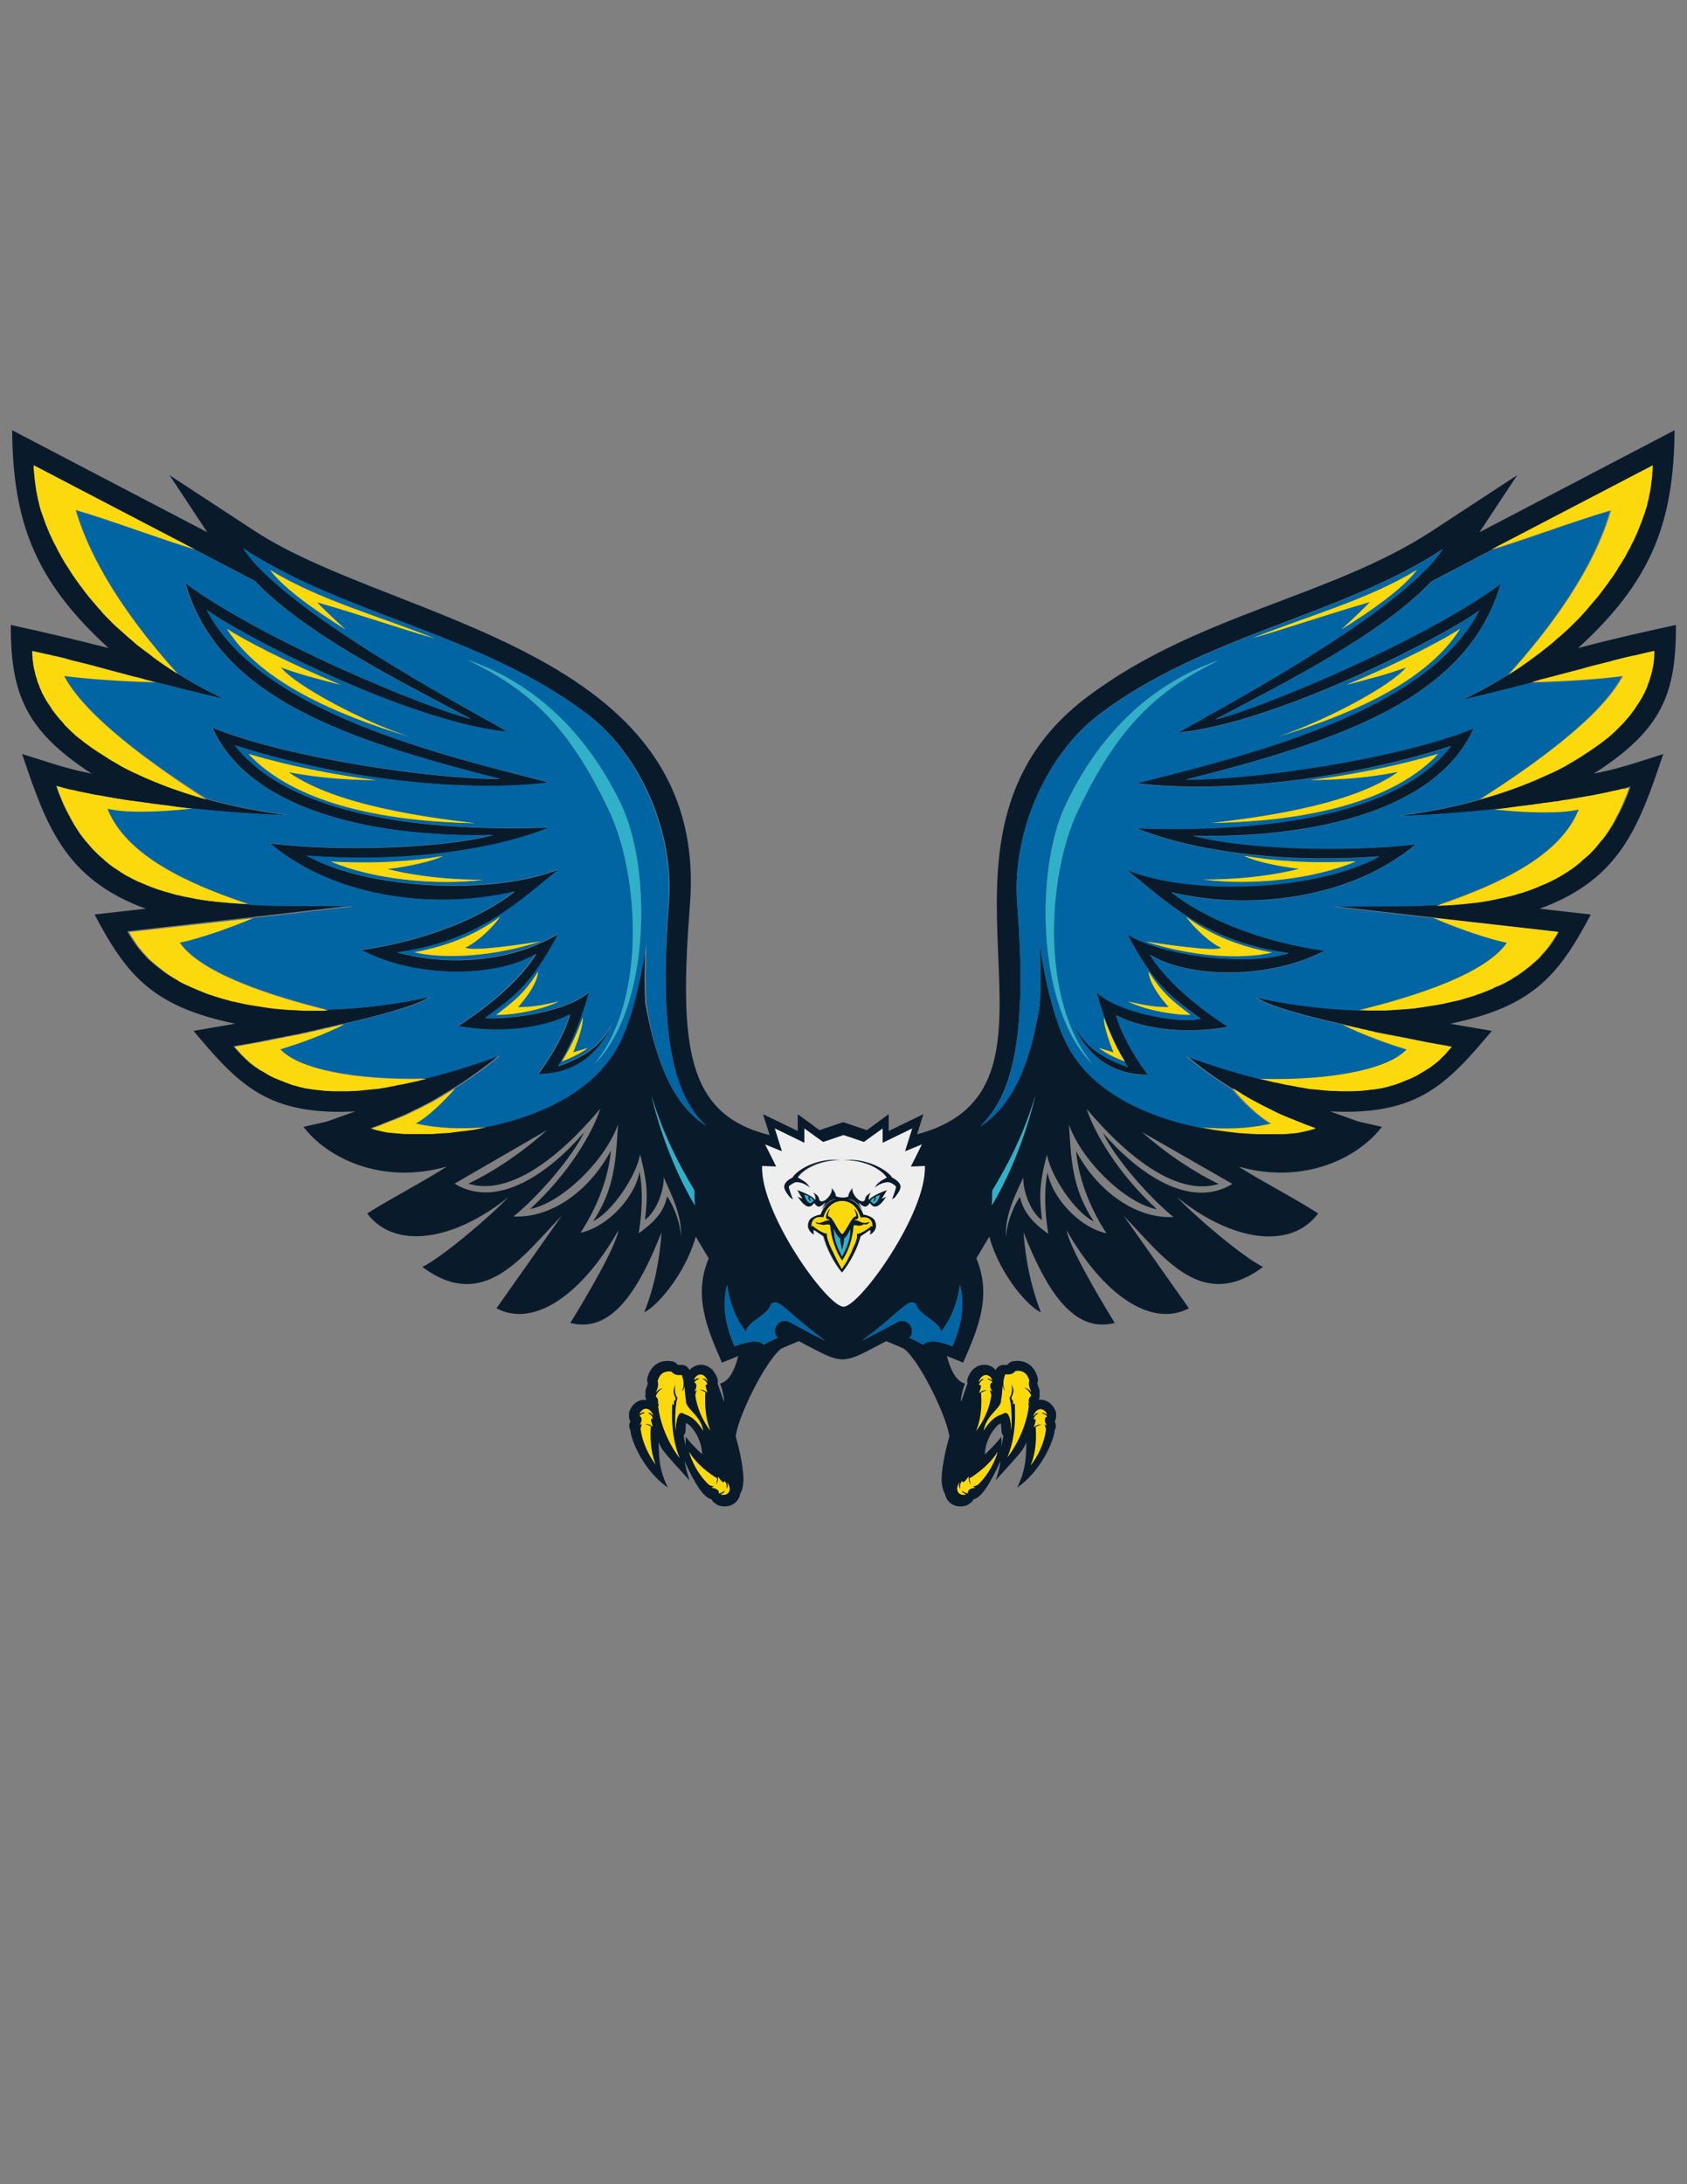 <?xml version="1.0" encoding="utf-8"?>
<!-- Generator: Adobe Illustrator 21.1.0, SVG Export Plug-In . SVG Version: 6.00 Build 0)  -->
<svg version="1.1" id="Layer_1" xmlns="http://www.w3.org/2000/svg" xmlns:xlink="http://www.w3.org/1999/xlink" x="0px" y="0px"
	 viewBox="0 0 612 792" enable-background="new 0 0 612 792" xml:space="preserve">
<rect x="0" y="0" width="612" height="792" fill="#808080" stroke="none"/>
<g>
	<path fill="#091B2B" d="M286.2,430.2c-0.3,0.3,1.3,4.4,1.4,4.7l-1.1-0.7c0-0.1-2.4-2.5-2.2-4.2c0.1-1.2,1.7-2.5,3-3.1
		c1.4-2.4,8.7-7.2,17.7-6.4c-10.6,0.2-15.1,5.3-15.7,6.4c1.2,0.7,3.3,1.5,4.4,3.7c-1.6-1.3-3.3-2-5-2
		C288,428.8,286.5,429.8,286.2,430.2z M578.2,280.5c9.1-1.7,16.4-4.3,25.2-7.1c-8.6,25.3-15.1,45.4-44.9,56.1l18.6,2.1
		c-11.8,22.4-21.2,33.4-51,39.6l15.1,2.6c-16.6,19.8-27.1,30.7-58.7,29.2l10.4,3.7l8.4,1.9c-8.4,11.1-28.1,21.2-52,14.4
		c8.5,5.4,20.4,11.5,28.9,17c-10,13.4-31.4,10.1-51.2-5.9c6.9,7.3,23.9,21.7,31.2,25.3c-22.2,16.5-36-3.5-50.6-18.6
		c7.9,11.2,15.8,22.4,23.7,33.6c-13.7,7.2-31.2-5-44.4-28.4c1.1,6.3,11.4,23.8,17.5,33.7c-14.7,3.8-24.5-11.1-33.1-32.9
		c0.7,9.8,2.6,19.5,6.3,29c-3.5-1.1-14.7-12.7-18.7-27.4c-1.5,2.5-3.1,5.1-4.7,7.9c5.7,13.6,0.6,25.5-4.8,37.8
		c-1.2-0.5-3.6-1.5-5.9-2.4c1.3,4.9,3.3,9.2,6.6,10c-0.7,1.4-1.8,5.7-1.4,6.5l2.3-6.6c-0.2-0.6-0.2-1.4,0.1-2c0.4-1,0.9-2,1.7-2.8
		l0.2-0.5l0.1,0.2c1.1-1.1,2.7-1.8,4.5-1.6c1.4,0.1,2.7,0.8,3.6,1.9c0.5-1.1,1.6-1.9,2.9-1.9c0.3,0,1,0.1,1.3,0
		c0.1,0,0.1-0.1,0.2-0.2c0.5-0.6,1.2-1,2-1.1c4.4-0.7,7.6,1.6,8.8,5.8c0.2,0.7,0.2,1.4-0.1,2.1c0,0.4,0.5,1.5,0.6,1.9
		c0.3,0.6,0.3,1.3,0.2,2c0.2,0.8,0,1.6-0.3,2.2c0.4-0.1,0.8-0.1,1.2,0c2.3,0.2,4.1,1.9,4.9,4c0.2,0.5,0.3,1.1,0.2,1.7
		c0.1,0.7-0.1,1.5-0.5,2.1c0.6,1,0.6,2.2,0,3.2c0,0.1,0,0.2,0,0.3c-0.6,4.5-5.4,14.9-13.6,20.5c3.7-7.4,3.1-13.1,3.4-16.4
		c-0.3,0.7-0.7,1.4-1.1,2.1c-1.1,2-8.6,9.9-10.1,11.7c0.5-1.3,1.7-5.3,1.7-6.9c-1.4,3-6,13.3-9.7,13.7c-0.3,0.7-0.8,1.3-1.5,1.6
		c-0.4,0.4-0.9,0.7-1.5,0.8c-2.2,0.6-4.6,0.1-6.1-1.6c-0.7-0.8-1.1-1.8-1.3-2.7c-0.6-1.1-1.1-2.6-1.2-4.7c-0.1-3.2,0.9-9.6,2.8-16.1
		c-0.7-6.6-10.4-27-16.4-31.8c-1.4-0.7-3.2-1.4-6.5-2.8c-16.7,8.8-15,8.8-31.7,0c-3.3,1.4-5.1,2.1-6.5,2.8
		c-6,4.9-15.8,25.2-16.4,31.8c1.9,6.4,2.9,12.9,2.8,16.1c-0.1,2-0.5,3.6-1.2,4.7c-0.1,1-0.6,1.9-1.3,2.7c-1.5,1.7-3.9,2.2-6.1,1.6
		c-0.6-0.1-1.1-0.4-1.5-0.8c-0.7-0.3-1.2-0.9-1.5-1.6c-3.7-0.4-8.4-10.7-9.7-13.7c0.1,1.6,1.3,5.5,1.7,6.9c-1.4-1.7-9-9.7-10.1-11.7
		c-0.4-0.7-0.7-1.4-1.1-2.1c0.3,3.3-0.4,9,3.4,16.4c-8.2-5.6-13-15.9-13.6-20.5c0-0.1,0-0.2,0-0.3c-0.6-1-0.6-2.2,0-3.2
		c-0.4-0.7-0.6-1.4-0.5-2.1c-0.1-0.5,0-1.1,0.2-1.7c0.8-2.1,2.6-3.8,4.9-4c0.4,0,0.8,0,1.2,0c-0.4-0.7-0.5-1.4-0.3-2.2
		c-0.1-0.6-0.1-1.3,0.2-2c0.1-0.3,0.6-1.5,0.6-1.9c-0.3-0.7-0.3-1.4-0.1-2.1c1.2-4.2,4.4-6.5,8.8-5.8c0.8,0.1,1.5,0.5,2,1.1
		c0,0,0.1,0.1,0.2,0.2c0.3,0,1,0,1.3,0c1.3,0,2.4,0.7,2.9,1.9c0.9-1,2.2-1.7,3.6-1.9c1.8-0.2,3.3,0.5,4.5,1.6l0.1-0.2l0.2,0.5
		c0.7,0.8,1.3,1.8,1.7,2.8c0.2,0.7,0.3,1.4,0.1,2l2.3,6.6c0.3-0.8-0.7-5.1-1.4-6.5c3.3-0.8,5.4-5,6.6-10c-2.2,0.9-4.6,1.9-5.9,2.4
		c-5.4-12.4-10.5-24.3-4.8-37.8c-1.7-2.8-3.2-5.4-4.7-7.9c-4.1,14.6-15.2,26.2-18.7,27.4c3.8-9.4,5.6-19.1,6.3-29
		c-8.6,21.8-18.4,36.7-33.1,32.9c6.1-9.9,16.4-27.4,17.5-33.7c-13.2,23.4-30.7,35.6-44.3,28.4c7.9-11.2,15.8-22.4,23.7-33.6
		c-14.6,15.2-28.4,35.1-50.6,18.6c7.3-3.6,24.3-18,31.2-25.3c-19.8,15.9-41.2,19.2-51.2,5.9c8.5-5.4,20.4-11.5,28.9-17
		c-23.9,6.8-43.6-3.3-52-14.4l8.4-1.9l10.4-3.7c-31.6,1.6-42.1-9.4-58.7-29.2l15.1-2.6c-29.7-6.2-39.2-17.2-51-39.6l18.6-2.1
		c-29.8-10.8-36.3-30.9-44.9-56.1c8.8,2.7,16.1,5.4,25.2,7.1C8.9,264.7,3.9,251.1,3.9,226.6c12.4,2.7,23,5.2,35.5,8.4
		c-26.6-24.3-34.7-45.4-35-79l70.8,37l-13.7-20.7l31,20.3c50.3,32.9,165,42.3,157.8,135.3c-4,51.9-1.2,76.2,28.9,83.7l-2.4-7.6
		c4.2,2,8.4,4.1,12.6,6.1c0-2,0-4.1,0-6.1c2.6,1.9,5.3,3.9,7.9,5.8c2.9-1,5.7-1.9,8.6-2.9c2.9,1,5.7,1.9,8.6,2.9
		c2.6-1.9,5.3-3.9,7.9-5.8c0,2,0,4.1,0,6.1c4.2-2,8.4-4.1,12.6-6.1l-2.3,7.3c64.9-17.2-7.1-106.6,61.6-158.5
		c39.7-30,88.3-36.2,125.1-60.2l31-20.3L536.7,193l70.8-37c-0.3,33.6-8.4,54.7-35,79c12.4-3.3,23.1-5.7,35.5-8.4
		C608,250.7,603.7,264.3,578.2,280.5z M240.8,426.9c0,6.3-3.6,13.3-6.8,15.4c0.7-7.1,1.5-11.3-1.8-23.7c-1.4,8-10.3,21-17,24.2
		c8-12.1,8.2-22.5,9-35.1c-4.6,13.1-20.4,28.5-31.9,30.7c14.2-13,22.6-27.6,25.5-36.4c-15.5,18.4-33.2,31.7-47.9,27.2
		c9.8-4.7,19.9-11.6,28.5-19.4l-33.5,19.4c15.6,9.5,34.4-4,47-18.6c-4,8.4-15.8,22.5-25.6,30.5c14.8,0.7,28.4-10.7,35.3-23.9
		c-0.7,9-4.6,20.1-11,29.8c10.1-2.2,19.8-13.1,21.4-22.1c1.2,5.7,1.1,13.9-0.3,22.3c6.9-4.9,9.3-8.7,10.3-13.4
		c3.1,4.5,5.1,11.1,5,15C247.6,441.2,243.8,433.7,240.8,426.9z M252.1,437c-0.2-1.6-0.3-3.2-0.2-4.8c0-0.2,0-0.4,0-0.6
		c-5.2-8.7-11.2-19.9-15.6-34.4c1.6,6.6,3.6,13,6,19.3C245,423.6,248.3,430.6,252.1,437z M256.1,408.2c-5.8-5.6-9.2-12.6-11.3-20.9
		c-4.6-17.7-3.5-42-2.1-60.1c2-25.5-10.5-53.9-29.8-68.4c-38.4-29-87.4-35.5-124.6-59.9c16.3,24.7,90.8,63,95.8,66.5
		c-36.6-3.7-97.3-35.5-109-44.2c19.1,37.2,85.3,52.6,124.2,62.6c-32.7,3.9-77.7-1.8-114-13.5c19,24.5,65.2,31.5,114,29.8
		c-15.8,6.7-48.1,13.2-88,10.2c21.9,12.3,67.7,14.6,91.6,4.9c-17,14-30.4,26.1-58.7,30.2c14,4,38.3,5.3,58.5-6.8
		c-10,19-16.5,23.1-26.6,30.6c9,0.5,29.9-2.2,37.8-9.6c-3.5,12.7-7.9,21.5-11.3,27.1c11.9-4.3,15.7-8.5,19.8-15.6
		c-2.5,5.3-9.1,18.4-27.1,18.4c5.6-7.6,9.7-15.1,11.5-21.6c-7.6,4.1-23,7.4-40.6,4.2c12.8-8.2,23.3-17.8,28.4-26.2
		c-14,8.7-43.7,9.1-63.4-1.4c22.7-3.2,43.2-11.4,55.6-21.2c-27.9,6.7-64.9,2.7-88.7-17.4c26.3,3.1,63.7,1.6,80.8-3.1
		c-39.3,1-87.6-7.4-101.8-38.9c27.7,11.2,80,18.6,104.4,18.6c-55.7-14.3-102-29.2-114.2-71c27.9,20.6,86.8,45.1,103.6,49.2
		c-27.8-14.8-60.1-30.9-78.5-50.1c-26.7-13.9-53.4-27.9-80-41.8c0,0.7,0,1.4,0.1,2.2c0,0.2,0,0.5,0.1,0.7c0,0.5,0.1,1,0.1,1.5
		c0,0.3,0.1,0.6,0.1,0.9c0.1,0.5,0.1,0.9,0.2,1.4c0,0.3,0.1,0.6,0.1,0.9c0.1,0.5,0.2,0.9,0.2,1.4c0.1,0.3,0.1,0.6,0.2,1
		c0.1,0.5,0.2,1,0.3,1.5c0.1,0.3,0.1,0.6,0.2,1c0.1,0.5,0.3,1.1,0.4,1.6c0.1,0.3,0.1,0.6,0.2,0.9c0.2,0.7,0.4,1.5,0.7,2.2
		c0,0.1,0.1,0.2,0.1,0.3c0.3,0.8,0.6,1.7,0.9,2.5c0.1,0.3,0.2,0.6,0.3,0.9c0.2,0.6,0.4,1.1,0.7,1.7c0.1,0.3,0.3,0.7,0.4,1
		c0.2,0.5,0.4,1.1,0.7,1.6c0.2,0.4,0.3,0.7,0.5,1.1c0.2,0.5,0.5,1,0.7,1.5c0.2,0.4,0.4,0.8,0.6,1.1c0.3,0.5,0.5,1,0.8,1.6
		c0.2,0.4,0.4,0.7,0.6,1.1c0.3,0.6,0.6,1.1,0.9,1.7c0.2,0.3,0.4,0.7,0.6,1c0.4,0.7,0.8,1.4,1.3,2.1c0.1,0.2,0.2,0.4,0.4,0.6
		c0.6,0.9,1.1,1.8,1.7,2.7c0.2,0.3,0.5,0.7,0.7,1c0.4,0.6,0.8,1.2,1.2,1.7c0.3,0.4,0.6,0.8,0.8,1.1c0.4,0.5,0.8,1,1.2,1.6
		c0.3,0.4,0.6,0.8,0.9,1.2c0.4,0.5,0.8,1,1.2,1.5c0.3,0.4,0.7,0.8,1,1.2c0.4,0.5,0.9,1,1.3,1.5c0.3,0.4,0.7,0.8,1,1.2
		c0.5,0.5,1,1,1.4,1.6c0.3,0.4,0.7,0.7,1,1.1c0.6,0.6,1.2,1.2,1.8,1.8c0.3,0.3,0.5,0.5,0.8,0.8c0.9,0.9,1.7,1.7,2.7,2.5
		c0.3,0.3,0.7,0.6,1.1,1c0.6,0.5,1.2,1.1,1.8,1.6c0.4,0.4,0.8,0.7,1.3,1.1c0.6,0.5,1.1,1,1.7,1.5c0.5,0.4,0.9,0.8,1.4,1.1
		c0.6,0.5,1.2,0.9,1.8,1.4c0.5,0.4,1,0.7,1.5,1.1c0.6,0.5,1.2,0.9,1.8,1.4c0.5,0.4,1,0.7,1.5,1.1c0.7,0.5,1.3,0.9,2,1.4
		c0.5,0.3,1,0.7,1.5,1c0.8,0.5,1.6,1.1,2.4,1.6c0.4,0.2,0.8,0.5,1.1,0.7c0,0,0,0,0.1,0c0,0,0,0,0,0c5.1,3.2,10.7,6.3,16.7,9.1
		c-7.7-1.7-16.4-3.9-25.2-6.2c-0.5-0.1-1-0.3-1.5-0.4c-0.9-0.2-1.7-0.4-2.6-0.7c-1.1-0.3-2.1-0.6-3.2-0.8c-0.5-0.1-1-0.3-1.5-0.4
		c-3.1-0.8-6.3-1.7-9.4-2.5c-0.2-0.1-0.5-0.1-0.7-0.2c-1.4-0.4-2.7-0.7-4.1-1.1c-0.1,0-0.3-0.1-0.4-0.1c-1.2-0.3-2.4-0.6-3.6-0.9
		c-0.3-0.1-0.5-0.1-0.8-0.2c-1.3-0.3-2.6-0.6-3.8-1c-0.2-0.1-0.5-0.1-0.7-0.2c-1.2-0.3-2.3-0.6-3.4-0.8c-0.2,0-0.4-0.1-0.5-0.1
		c-1.2-0.3-2.4-0.6-3.6-0.8c-0.3-0.1-0.5-0.1-0.8-0.2c-1.2-0.3-2.4-0.5-3.6-0.8c0,0.6,0,1.3,0.1,1.9c0,0.1,0,0.3,0,0.4
		c0,0.6,0.1,1.2,0.2,1.9c0,0.1,0,0.2,0,0.3c0.1,0.6,0.2,1.1,0.3,1.7c0,0.1,0,0.2,0.1,0.3c0.1,0.6,0.3,1.2,0.4,1.8
		c0,0.1,0.1,0.3,0.1,0.4c0.2,0.6,0.4,1.2,0.6,1.9c0,0,0,0,0,0.1c0.2,0.6,0.4,1.2,0.7,1.8c0,0.1,0.1,0.2,0.1,0.4
		c0.3,0.6,0.5,1.2,0.8,1.8c0,0.1,0.1,0.2,0.1,0.3c0.3,0.6,0.6,1.1,0.9,1.7c0,0.1,0.1,0.1,0.1,0.2c0.3,0.6,0.7,1.2,1.1,1.8
		c0.1,0.1,0.1,0.2,0.2,0.3c0.4,0.6,0.8,1.2,1.2,1.8c0,0,0,0,0,0.1c0.4,0.6,0.8,1.1,1.3,1.7c0.1,0.1,0.1,0.2,0.2,0.3
		c0.5,0.6,0.9,1.1,1.4,1.7c0.1,0.1,0.1,0.2,0.2,0.2c0.5,0.6,1,1.1,1.5,1.7c0,0,0,0,0,0.1c0.5,0.6,1.1,1.1,1.7,1.7
		c0.1,0.1,0.2,0.2,0.2,0.2c0.6,0.6,1.2,1.1,1.8,1.7c0,0,0,0,0,0c0.6,0.6,1.3,1.1,1.9,1.6c0.1,0,0.1,0.1,0.2,0.1
		c0.7,0.5,1.3,1.1,2,1.6c0.1,0,0.1,0.1,0.2,0.1c1.4,1.1,2.9,2.1,4.4,3.1c0.1,0,0.1,0.1,0.2,0.1c1.6,1,3.2,2.1,4.9,3.1c0,0,0,0,0,0
		c0.9,0.5,1.7,1,2.6,1.5c0,0,0.1,0,0.1,0.1c1.8,1,3.6,1.9,5.5,2.8c0,0,0.1,0,0.1,0c2.9,1.4,5.9,2.7,9,3.9c0,0,0,0,0,0
		c13.4,5.3,29.1,9.3,46.2,11.4c-9-0.1-22.8-1.1-36.9-2.6c-0.3,0-0.5-0.1-0.8-0.1c-0.8-0.1-1.6-0.2-2.4-0.3c-0.2,0-0.4,0-0.6-0.1
		c-0.7-0.1-1.5-0.2-2.2-0.3c-0.2,0-0.5-0.1-0.7-0.1c-0.8-0.1-1.6-0.2-2.5-0.3c-0.2,0-0.5-0.1-0.7-0.1c-0.8-0.1-1.7-0.2-2.5-0.3
		c-0.2,0-0.4,0-0.5-0.1c-0.8-0.1-1.5-0.2-2.3-0.3c-0.2,0-0.3,0-0.5-0.1c-0.8-0.1-1.7-0.2-2.5-0.3c-0.2,0-0.4-0.1-0.6-0.1
		c-0.8-0.1-1.6-0.2-2.4-0.3c-0.2,0-0.3-0.1-0.5-0.1c-0.8-0.1-1.6-0.2-2.4-0.4c-0.1,0-0.1,0-0.2,0c-0.8-0.1-1.6-0.3-2.4-0.4
		c-0.2,0-0.3-0.1-0.5-0.1c-0.8-0.1-1.5-0.3-2.3-0.4c-0.2,0-0.3-0.1-0.5-0.1c-0.8-0.1-1.5-0.3-2.3-0.4c-0.1,0-0.2,0-0.2,0
		c-0.7-0.1-1.4-0.3-2.1-0.4c-0.1,0-0.2,0-0.3-0.1c-0.7-0.1-1.4-0.3-2.1-0.4c-0.1,0-0.3-0.1-0.4-0.1c-0.7-0.1-1.3-0.3-2-0.4
		c-0.1,0-0.2,0-0.3-0.1c-0.6-0.1-1.2-0.3-1.8-0.4c-0.1,0-0.1,0-0.2,0c-0.6-0.1-1.2-0.3-1.7-0.4c-0.1,0-0.2-0.1-0.3-0.1
		c-0.5-0.1-1.1-0.3-1.6-0.4c-0.1,0-0.2,0-0.3-0.1c-0.5-0.1-1-0.3-1.5-0.4c0.3,1,0.7,1.9,1,2.8c0.1,0.3,0.2,0.5,0.3,0.7
		c0.3,0.8,0.6,1.5,0.9,2.2c0.1,0.2,0.1,0.3,0.2,0.5c0.4,0.9,0.8,1.7,1.2,2.5c0.1,0.2,0.2,0.4,0.3,0.6c0.3,0.7,0.7,1.3,1,1.9
		c0.1,0.2,0.2,0.4,0.3,0.6c0.4,0.8,0.9,1.5,1.3,2.3c0.1,0.1,0.1,0.2,0.2,0.3c0.4,0.6,0.8,1.3,1.2,1.9c0.1,0.2,0.3,0.4,0.4,0.6
		c0.5,0.7,0.9,1.3,1.4,1.9c0,0,0.1,0.1,0.1,0.1c0.5,0.7,1,1.3,1.6,1.9c0.1,0.2,0.3,0.3,0.4,0.5c0.4,0.5,0.9,1,1.3,1.5
		c0.1,0.1,0.2,0.2,0.3,0.3c0.6,0.6,1.1,1.1,1.7,1.7c0.1,0.1,0.2,0.2,0.3,0.3c0.5,0.4,1,0.9,1.5,1.3c0.1,0.1,0.3,0.2,0.4,0.4
		c0.6,0.5,1.2,1,1.8,1.5c0,0,0.1,0.1,0.1,0.1c0.6,0.4,1.2,0.9,1.8,1.3c0.2,0.1,0.3,0.2,0.5,0.3c0.6,0.4,1.2,0.8,1.8,1.2
		c0,0,0.1,0.1,0.1,0.1c0.7,0.4,1.3,0.8,2,1.2c0.1,0.1,0.3,0.2,0.4,0.2c0.6,0.3,1.2,0.6,1.7,0.9c0.1,0.1,0.2,0.1,0.4,0.2
		c0.7,0.4,1.4,0.7,2.1,1c0.1,0,0.2,0.1,0.3,0.1c0.6,0.3,1.3,0.6,1.9,0.8c0.1,0.1,0.3,0.1,0.4,0.2c1.5,0.6,3,1.2,4.5,1.7
		c0.1,0,0.3,0.1,0.4,0.1c0.7,0.2,1.5,0.5,2.2,0.7c0,0,0.1,0,0.1,0c0.8,0.2,1.6,0.5,2.4,0.7c0.1,0,0.2,0.1,0.3,0.1
		c0.7,0.2,1.5,0.4,2.2,0.5c0.1,0,0.2,0,0.3,0.1c0.8,0.2,1.7,0.4,2.5,0.5c0,0,0,0,0,0c0.8,0.2,1.6,0.3,2.5,0.5c0.1,0,0.2,0,0.3,0.1
		c1.7,0.3,3.4,0.5,5.2,0.8c0.1,0,0.2,0,0.2,0c2.7,0.3,5.4,0.6,8.2,0.8c0,0,0,0,0,0c14.1,1.1,29.1,0.6,43.5,0.9
		c-27.2,3.1-54.4,6.2-81.6,9.3c0.4,0.7,0.8,1.5,1.3,2.2c0.1,0.2,0.3,0.4,0.4,0.6c0.3,0.5,0.7,1,1,1.5c0.1,0.2,0.3,0.4,0.4,0.6
		c0.5,0.7,1,1.3,1.6,2c0,0,0.1,0.1,0.1,0.1c0.5,0.6,1,1.2,1.6,1.8c0.2,0.2,0.4,0.4,0.5,0.6c0.4,0.4,0.9,0.9,1.4,1.3
		c0.2,0.2,0.4,0.3,0.6,0.5c0.6,0.6,1.3,1.1,2,1.7c0.1,0.1,0.2,0.1,0.3,0.2c0.6,0.5,1.2,0.9,1.8,1.4c0.2,0.2,0.5,0.3,0.7,0.5
		c0.5,0.4,1.1,0.7,1.6,1.1c0.2,0.1,0.5,0.3,0.7,0.4c0.8,0.5,1.5,0.9,2.3,1.4c0.2,0.1,0.3,0.2,0.5,0.3c0.7,0.4,1.3,0.7,2,1
		c0.3,0.1,0.6,0.3,0.9,0.4c0.6,0.3,1.2,0.6,1.9,0.8c0.3,0.1,0.6,0.3,0.8,0.4c0.9,0.4,1.8,0.7,2.7,1.1c0.2,0.1,0.5,0.2,0.7,0.3
		c0.7,0.3,1.4,0.5,2.1,0.7c0.4,0.1,0.7,0.2,1.1,0.4c0.7,0.2,1.3,0.4,2,0.6c0.3,0.1,0.7,0.2,1,0.3c1,0.3,1.9,0.5,2.9,0.8
		c0.3,0.1,0.7,0.2,1,0.2c0.7,0.2,1.4,0.3,2.2,0.5c0.4,0.1,0.8,0.2,1.3,0.3c0.7,0.1,1.4,0.3,2.1,0.4c0.4,0.1,0.8,0.1,1.2,0.2
		c1,0.2,2.1,0.3,3.2,0.5c0.4,0.1,0.8,0.1,1.2,0.2c0.7,0.1,1.5,0.2,2.2,0.3c0.5,0.1,1,0.1,1.5,0.2c0.7,0.1,1.5,0.1,2.3,0.2
		c0.4,0,0.9,0.1,1.3,0.1c1.1,0.1,2.2,0.2,3.4,0.2c0.5,0,0.9,0,1.4,0.1c0.8,0,1.5,0.1,2.3,0.1c0.5,0,1.1,0,1.6,0c0.8,0,1.6,0,2.4,0
		c0.5,0,0.9,0,1.4,0c1.1,0,2.2,0,3.3-0.1c0,0,0,0,0,0c11.8-0.3,24.4-1.8,37.5-4.6c-5,3.1-17.9,6.7-32.3,9.9
		c-0.5,0.1-1.1,0.2-1.6,0.4c-0.3,0.1-0.6,0.1-0.9,0.2c-0.6,0.1-1.1,0.2-1.7,0.4c-0.3,0.1-0.6,0.1-0.9,0.2c-0.6,0.1-1.1,0.2-1.7,0.4
		c-0.3,0.1-0.6,0.1-0.9,0.2c-0.6,0.1-1.2,0.2-1.7,0.4c-0.3,0.1-0.6,0.1-0.9,0.2c-0.6,0.1-1.2,0.2-1.8,0.4c-0.3,0.1-0.6,0.1-0.9,0.2
		c-0.6,0.1-1.2,0.2-1.8,0.4c-0.3,0.1-0.6,0.1-0.9,0.2c-0.6,0.1-1.2,0.2-1.8,0.3c-0.3,0.1-0.5,0.1-0.8,0.2c-0.6,0.1-1.2,0.2-1.8,0.3
		c-0.3,0.1-0.5,0.1-0.8,0.2c-0.6,0.1-1.2,0.2-1.7,0.3c-0.3,0.1-0.6,0.1-0.9,0.2c-0.5,0.1-1.1,0.2-1.6,0.3c-0.3,0.1-0.5,0.1-0.8,0.2
		c-0.6,0.1-1.1,0.2-1.7,0.3c-0.3,0.1-0.6,0.1-0.9,0.2c-0.5,0.1-1,0.2-1.5,0.3c-0.4,0.1-0.8,0.1-1.2,0.2c-0.4,0.1-0.7,0.1-1.1,0.2
		c-0.5,0.1-1,0.2-1.5,0.3c-0.3,0-0.5,0.1-0.8,0.1c-0.5,0.1-1,0.2-1.5,0.3c-0.2,0-0.5,0.1-0.7,0.1c-0.7,0.1-1.4,0.2-2.1,0.4
		c0.6,0.7,1.1,1.3,1.7,1.9c0.2,0.2,0.4,0.4,0.5,0.6c0.4,0.4,0.9,0.9,1.3,1.3c0.2,0.2,0.4,0.4,0.6,0.6c0.5,0.4,1,0.9,1.4,1.3
		c0.2,0.1,0.3,0.3,0.5,0.4c0.6,0.5,1.3,1,2,1.5c0.2,0.1,0.3,0.2,0.5,0.3c0.5,0.4,1,0.7,1.6,1c0.2,0.1,0.5,0.3,0.7,0.4
		c0.5,0.3,1,0.6,1.5,0.9c0.2,0.1,0.4,0.3,0.7,0.4c0.7,0.4,1.4,0.7,2.1,1c0,0,0.1,0,0.1,0c0.7,0.3,1.5,0.7,2.2,0.9
		c0.2,0.1,0.5,0.2,0.7,0.3c0.5,0.2,1.1,0.4,1.6,0.6c0.3,0.1,0.5,0.2,0.8,0.3c0.6,0.2,1.2,0.4,1.8,0.5c0.2,0.1,0.4,0.1,0.6,0.2
		c0.8,0.2,1.6,0.4,2.4,0.6c0.2,0,0.4,0.1,0.7,0.1c0.6,0.1,1.2,0.2,1.9,0.3c0.3,0.1,0.6,0.1,0.9,0.1c0.6,0.1,1.2,0.2,1.7,0.2
		c0.3,0,0.6,0.1,0.9,0.1c0.8,0.1,1.5,0.2,2.3,0.2c0.1,0,0.3,0,0.4,0c0.8,0.1,1.7,0.1,2.5,0.1c0.3,0,0.6,0,1,0c0.6,0,1.2,0,1.8,0
		c0.3,0,0.7,0,1,0c0.6,0,1.3,0,2-0.1c0.3,0,0.6,0,0.9,0c0.9,0,1.8-0.1,2.8-0.2c0.3,0,0.6-0.1,0.9-0.1c0.7-0.1,1.3-0.1,2-0.2
		c0.4,0,0.8-0.1,1.2-0.1c0.6-0.1,1.3-0.1,1.9-0.2c0.4,0,0.8-0.1,1.1-0.2c0.8-0.1,1.6-0.2,2.4-0.4c0.3,0,0.6-0.1,0.9-0.2
		c0.9-0.1,1.8-0.3,2.6-0.5c0.4-0.1,0.8-0.2,1.2-0.2c0.6-0.1,1.3-0.3,1.9-0.4c0.4-0.1,0.9-0.2,1.3-0.3c0.7-0.1,1.3-0.3,2-0.4
		c0.4-0.1,0.8-0.2,1.2-0.3c1-0.2,1.9-0.5,2.9-0.7c0,0,0,0,0,0c8.5-2.1,17.4-4.9,26.6-8.2c-5.4,4.4-11.1,8.5-17.1,12.2
		c-0.8,0.5-1.5,0.9-2.3,1.4c-0.4,0.2-0.8,0.4-1.1,0.7c-0.7,0.4-1.5,0.8-2.2,1.3c-0.4,0.2-0.8,0.4-1.1,0.6c-0.8,0.5-1.7,0.9-2.6,1.4
		c-0.3,0.1-0.5,0.3-0.8,0.4c-1.1,0.6-2.3,1.2-3.4,1.7c-0.3,0.1-0.5,0.2-0.8,0.4c-0.9,0.4-1.8,0.9-2.7,1.3c-0.4,0.2-0.8,0.4-1.2,0.5
		c-0.8,0.4-1.6,0.7-2.4,1c-0.4,0.2-0.9,0.4-1.3,0.5c-0.8,0.3-1.7,0.7-2.5,1c-0.4,0.2-0.8,0.3-1.2,0.5c-1.2,0.5-2.5,0.9-3.8,1.4
		c0.2,0.1,0.3,0.1,0.5,0.2c0.1,0,0.1,0,0.2,0.1c0.1,0,0.2,0.1,0.4,0.1c0.1,0,0.2,0.1,0.3,0.1c0.1,0,0.2,0.1,0.4,0.1
		c0.1,0,0.2,0.1,0.4,0.1c0.1,0,0.2,0.1,0.4,0.1c0.1,0,0.3,0.1,0.4,0.1c0.1,0,0.2,0.1,0.4,0.1c0.2,0,0.3,0.1,0.5,0.1
		c0.1,0,0.2,0,0.4,0.1c0.2,0,0.4,0.1,0.6,0.1c0.1,0,0.2,0,0.4,0.1c0.2,0,0.4,0.1,0.6,0.1c0.1,0,0.2,0,0.4,0c0.2,0,0.5,0.1,0.7,0.1
		c0.1,0,0.2,0,0.3,0c0.2,0,0.5,0.1,0.7,0.1c0.1,0,0.2,0,0.3,0c0.3,0,0.5,0,0.8,0.1c0.1,0,0.2,0,0.3,0c0.3,0,0.6,0,0.9,0.1
		c0.1,0,0.2,0,0.3,0c0.3,0,0.6,0,0.9,0.1c0.1,0,0.2,0,0.3,0c0.3,0,0.7,0,1,0c0.1,0,0.2,0,0.3,0c0.3,0,0.7,0,1.1,0c0.1,0,0.2,0,0.3,0
		c0.4,0,0.7,0,1.1,0c0.1,0,0.2,0,0.2,0c0.4,0,0.8,0,1.2,0c0.1,0,0.1,0,0.2,0c0.4,0,0.8,0,1.2,0c0.1,0,0.1,0,0.2,0c0.4,0,0.9,0,1.3,0
		c0.1,0,0.1,0,0.2,0c0.4,0,0.9,0,1.3,0c0.1,0,0.1,0,0.2,0c0.5,0,0.9,0,1.4-0.1c0,0,0.1,0,0.1,0c0.5,0,1-0.1,1.4-0.1c0,0,0.1,0,0.1,0
		c0.5,0,1-0.1,1.5-0.1c0,0,0.1,0,0.1,0c0.5,0,1-0.1,1.5-0.1c0,0,0.1,0,0.1,0c0.5,0,1-0.1,1.6-0.2c0,0,0,0,0.1,0
		c0.5-0.1,1.1-0.1,1.6-0.2c0,0,0,0,0,0c0.5-0.1,1.1-0.1,1.6-0.2c0,0,0,0,0,0c0.6-0.1,1.1-0.1,1.7-0.2c0,0,0,0,0,0
		c21.3-3,46.1-11.9,55.9-32.1c2.8-5.8,6.6-16.4,9.5-35.8c-0.4,7.3-0.5,14.6-0.1,21.9C237.4,381.9,242.9,399.7,256.1,408.2z
		 M253.8,500.1c-0.6,0.2-1.6,0.5-2,1.2c0.7,0,1.3,1.4,0.1,3.2c0.3-0.2,0.6-0.3,0.9-0.4c-0.4,0.6-0.6,1.8-0.6,1.8
		c1,7.5,5.4,12.8,5.4,12.8c-2.6-6.3-1.8-13.9-1.8-13.9s-1.3-0.7-2.1-0.9c0.9-0.1,1.8,0.2,2.8,1c-0.2-0.8-1.3-3.5,0-2.8
		c-0.1-1.3-1.4-1.9-1.8-2.2c1-0.2,1.5,0.5,2,1.1c-1.2-3.5-4-3.1-5-0.7C252.6,500.2,253.2,499.6,253.8,500.1z M237.9,531.1
		c-2.6-6.3-1.8-13.9-1.8-13.9s-1.3-0.7-2.1-0.9c0.9-0.1,1.8,0.2,2.8,1c-0.2-0.8-1.3-3.5,0-2.8c-0.1-1.3-1.4-1.9-1.8-2.2
		c1-0.2,1.5,0.5,2,1.1c-1.2-3.5-4-3.1-5-0.7c0.7-0.3,1.3-0.9,2-0.4c-0.6,0.2-1.6,0.5-2,1.2c0.7,0,1.3,1.4,0.1,3.2
		c0.3-0.2,0.6-0.3,0.9-0.4c-0.4,0.6-0.6,1.8-0.6,1.8C233.5,525.7,237.9,531.1,237.9,531.1z M245.1,501.8c-0.5,2.6,0,4,0.7,5.1
		c-0.8,2.1-1,7.8-0.7,11.9c0,0,0.1-8.4,3.1-6.1c1.1,0.5,3.6,0.8,6.9,6.1c-1.1-6-6.6-7.9-6.3-11.1c-0.4-2.4-0.5-4.9-0.5-5
		c-0.1,1-0.5,1.6-1,1.8c0.6-1,1.2-2.8,0-5.9c-1.2,0-2.4,0.3-3.7-1.2c-2.5-0.4-4.3,0.7-5,3.4c0.5,1.3,0,2.7-0.7,4.2
		c0.6-0.9,1.6-1.6,2.6-1.6c-1,0.4-2.1,1.5-2.6,3c0,0,1.4,0.7,0.7,2.9c0.2-0.3,0.3-0.5,0.5-0.6c-0.2,0.7-0.3,1.5-0.3,1.5
		c1.4,10.7,7.7,18.4,7.7,18.4c-3.3-8-2.8-17.5-2.6-19.5c0.2,0.1,0.4,0.2,0.6,0.3c-0.3-1.9,0.6-1.6,0.6-2.3
		C243.7,504.1,244.5,503.1,245.1,501.8z M248.8,520.9c1,1.6,3.4,4.1,5.9,6.4c0-3.7-1.9-7.6-3.9-9.8c-0.4-0.5-0.9-0.9-1.3-1.2
		c-0.2-0.1-0.4-0.2-0.6-0.3c-0.2,1-0.2,2.1-0.2,2.7c0,0.7-0.3,1.4-0.7,1.9c0.2,1.1,0.6,3,0.8,4.1
		C248.6,523.7,248.8,521.5,248.8,520.9z M263.8,537.5c0.2,0.8,0.5,1.7-0.3,2.3c0.1-0.5,0.3-1.9-0.7-2.8c-0.2,1.6-1.8-0.9-2.3-1.6
		c0.1,1.3-0.2,2.2-0.8,2.9c0.3-0.8,0.5-2.2,0.5-2.2s-6.6-3.7-10.2-9.6c0,0,1.7,6.7,7.2,11.9c0,0,1.1,0.5,1.8,0.6
		c-0.3,0.2-0.6,0.4-0.9,0.5c2.2,0.1,3,1.3,2.6,1.9c0.8,0.2,1.6-0.5,2.2-0.9c0,0.8-0.8,1-1.5,1.4C264,542.6,265.9,540.5,263.8,537.5z
		 M364,520.7c-0.4-0.5-0.7-1.2-0.7-1.9c0-0.5-0.1-1.7-0.2-2.7c-0.2,0.1-0.4,0.2-0.6,0.3c-0.5,0.3-0.9,0.7-1.3,1.2
		c-2,2.2-3.9,6-3.9,9.8c2.5-2.4,4.9-4.9,5.9-6.4c0.1,0.6,0.2,2.8,0,3.8C363.4,523.7,363.8,521.8,364,520.7z M374.1,531.1
		c0,0,4.4-5.3,5.4-12.8c0,0-0.2-1.2-0.6-1.8c0.3,0.1,0.6,0.2,0.9,0.4c-1.2-1.8-0.7-3.2,0.1-3.2c-0.3-0.7-1.3-1.1-2-1.2
		c0.6-0.5,1.3,0.1,2,0.4c-1-2.5-3.8-2.8-5,0.7c0.6-0.6,1-1.4,2-1.1c-0.4,0.2-1.7,0.9-1.8,2.2c1.4-0.8,0.3,2,0,2.8
		c1-0.8,1.9-1.1,2.8-1c-0.8,0.3-2.1,0.9-2.1,0.9S376.7,524.8,374.1,531.1z M356.9,518.7c3.3-5.2,5.7-5.6,6.9-6.1
		c3-2.3,3.1,6.1,3.1,6.1c0.2-4.1,0-9.8-0.7-11.9c0.7-1.1,1.2-2.5,0.7-5.1c0.5,1.3,1.4,2.4,0,5.1c0,0.8,0.9,0.5,0.6,2.3
		c0.2-0.1,0.4-0.2,0.6-0.3c0.2,2.1,0.8,11.5-2.6,19.5c0,0,6.3-7.7,7.7-18.4c0,0-0.1-0.7-0.3-1.5c0.2,0.2,0.4,0.4,0.5,0.6
		c-0.8-2.2,0.7-2.9,0.7-2.9c-0.5-1.5-1.6-2.5-2.6-3c1,0,2,0.8,2.6,1.6c-0.6-1.5-1.2-2.9-0.7-4.2c-0.8-2.7-2.5-3.8-5-3.4
		c-1.3,1.5-2.5,1.2-3.7,1.2c-1.2,3.1-0.6,5,0,5.9c-0.5-0.2-0.8-0.9-1-1.8c0,0.1,0,2.6-0.5,5C363.5,510.8,358,512.8,356.9,518.7z
		 M354.2,518.7c0,0,4.4-5.3,5.4-12.8c0,0-0.2-1.2-0.6-1.8c0.3,0.1,0.6,0.2,0.9,0.4c-1.2-1.8-0.7-3.2,0.1-3.2c-0.3-0.7-1.3-1.1-2-1.2
		c0.6-0.5,1.3,0.1,2,0.4c-1-2.5-3.8-2.8-5,0.7c0.6-0.6,1-1.4,2-1.1c-0.4,0.2-1.7,0.9-1.8,2.2c1.4-0.8,0.3,2,0,2.8
		c1-0.8,1.9-1.1,2.8-1c-0.8,0.3-2.1,0.9-2.1,0.9S356.9,512.4,354.2,518.7z M350.5,541.9c-0.6-0.4-1.5-0.6-1.5-1.4
		c0.5,0.4,1.4,1,2.2,0.9c-0.4-0.6,0.4-1.9,2.6-1.9c-0.3-0.2-0.6-0.3-0.9-0.5c0.7-0.1,1.8-0.6,1.8-0.6c5.5-5.2,7.2-11.9,7.2-11.9
		c-3.6,5.8-10.2,9.6-10.2,9.6s0.2,1.4,0.5,2.2c-0.6-0.7-0.9-1.6-0.8-2.9c-0.5,0.6-2.1,3.1-2.3,1.6c-1,0.9-0.8,2.3-0.7,2.8
		c-0.8-0.7-0.5-1.5-0.3-2.3C346.1,540.5,348,542.6,350.5,541.9z M299.3,486.1c-15.6-11.6-16.4-15.3-19.6-13.3
		c-0.6,3.9-8.5,6.2-9.1,10.1c0,0-5.6-6.5-6.8-17c-2.1,7.4-0.4,15.3,2.7,22.3c2.8-1.1,8.4-3,10.6-0.6c1.6-1,3.3-1.8,5-2.5
		c-2.8-3,0.8-7.7,4.4-5.7C290.7,481.7,294.9,484,299.3,486.1z M335.5,422.8c-1.7,0.1-3.4,0.2-5.1,0.2c1.3-2.7,2.6-5.3,4-8
		c-2,0.8-4.1,1.7-6.1,2.5c0.9-2.8,1.7-5.5,2.6-8.3c-3.6,1.7-7.2,3.5-10.7,5.2c0-1.7,0-3.5,0-5.2c-2.3,1.6-4.5,3.3-6.8,4.9
		c-2.5-0.8-4.9-1.6-7.4-2.5c-2.5,0.8-4.9,1.6-7.4,2.5c-2.3-1.6-4.5-3.3-6.8-4.9c0,1.7,0,3.5,0,5.2c-3.6-1.7-7.2-3.5-10.7-5.2
		c0.9,2.8,1.7,5.5,2.6,8.3c-2-0.8-4.1-1.7-6.1-2.5c1.3,2.7,2.6,5.3,4,8c-1.7-0.1-3.4-0.2-5.1-0.2c-0.7,17,23.6,51,29.5,51
		C311.9,473.8,336.2,439.8,335.5,422.8z M348.2,465.9c-1.2,10.5-6.8,17-6.8,17c-0.6-3.9-8.5-6.2-9.1-10.1c-3.2-2-4,1.7-19.6,13.3
		c4.4-2.1,8.6-4.5,12.8-6.7c3.6-2,7.2,2.7,4.4,5.7c1.7,0.7,3.4,1.6,5,2.5c2.3-2.4,7.8-0.6,10.6,0.6
		C348.5,481.2,350.3,473.3,348.2,465.9z M360,432.3c0,1.6-0.1,3.2-0.2,4.8c3.9-6.5,7.1-13.5,9.8-20.5c2.4-6.3,4.4-12.8,6-19.3
		c-4.3,14.5-10.4,25.8-15.6,34.4C360,431.9,360,432.1,360,432.3z M447.1,429.3l-32.8-18.8c8.4,7.5,18.3,14.2,27.8,18.8
		c-14.7,4.5-32.4-8.9-47.9-27.2c2.9,8.8,11.3,23.4,25.5,36.4c-11.5-2.2-27.3-17.6-31.9-30.7c0.8,12.6,1,23,9,35.1
		c-6.7-3.2-15.5-16.2-17-24.2c-3.3,12.4-2.5,16.6-1.8,23.7c-3.3-2.1-6.8-9.1-6.8-15.4c-3.1,6.7-6.9,14.2-6.2,22
		c-0.1-3.9,1.9-10.5,5-15c1.1,4.6,3.4,8.5,10.3,13.4c-1.4-8.4-1.5-16.6-0.3-22.3c1.6,9,11.3,19.9,21.4,22.1
		c-6.4-9.7-10.3-20.8-11-29.8c6.9,13.2,20.5,24.6,35.3,23.9c-9.8-8-21.6-22.1-25.6-30.5C412.7,425.3,431.5,438.8,447.1,429.3z
		 M589.8,285.7c-0.1,0-0.2,0-0.3,0.1c-0.5,0.1-1,0.3-1.6,0.4c-0.1,0-0.2,0.1-0.3,0.1c-0.6,0.1-1.1,0.3-1.7,0.4c-0.1,0-0.1,0-0.2,0
		c-0.6,0.1-1.2,0.3-1.8,0.4c-0.1,0-0.2,0-0.3,0.1c-0.6,0.1-1.3,0.3-2,0.4c-0.1,0-0.3,0.1-0.4,0.1c-0.7,0.1-1.4,0.3-2.1,0.4
		c-0.1,0-0.2,0-0.4,0.1c-0.7,0.1-1.4,0.3-2.1,0.4c-0.1,0-0.2,0-0.2,0c-0.7,0.1-1.5,0.3-2.3,0.4c-0.2,0-0.3,0.1-0.5,0.1
		c-0.7,0.1-1.5,0.3-2.3,0.4c-0.2,0-0.3,0.1-0.5,0.1c-0.8,0.1-1.6,0.3-2.4,0.4c-0.1,0-0.1,0-0.2,0c-0.8,0.1-1.6,0.2-2.4,0.4
		c-0.2,0-0.3,0.1-0.5,0.1c-0.8,0.1-1.6,0.2-2.4,0.3c-0.2,0-0.4,0.1-0.6,0.1c-0.8,0.1-1.6,0.2-2.5,0.3c-0.2,0-0.3,0-0.5,0.1
		c-0.8,0.1-1.5,0.2-2.3,0.3c-0.2,0-0.4,0-0.5,0.1c-0.8,0.1-1.7,0.2-2.5,0.3c-0.2,0-0.5,0.1-0.7,0.1c-0.8,0.1-1.6,0.2-2.5,0.3
		c-0.2,0-0.5,0.1-0.7,0.1c-0.7,0.1-1.5,0.2-2.2,0.3c-0.2,0-0.4,0-0.6,0.1c-0.8,0.1-1.6,0.2-2.4,0.3c-0.3,0-0.5,0.1-0.8,0.1
		c-14.1,1.5-27.9,2.5-36.9,2.6c17-2.1,32.7-6.1,46.2-11.4c0,0,0,0,0,0c3.1-1.2,6.1-2.6,9-3.9c0,0,0.1,0,0.1,0
		c1.9-0.9,3.7-1.8,5.5-2.8c0,0,0.1,0,0.1-0.1c0.9-0.5,1.7-1,2.6-1.5c0,0,0,0,0,0c1.7-1,3.3-2,4.9-3.1c0.1,0,0.1-0.1,0.2-0.1
		c1.5-1,3-2.1,4.4-3.1c0.1,0,0.1-0.1,0.2-0.1c0.7-0.5,1.4-1.1,2-1.6c0.1,0,0.1-0.1,0.2-0.1c0.7-0.5,1.3-1.1,1.9-1.6c0,0,0,0,0,0
		c0.6-0.5,1.2-1.1,1.8-1.7c0.1-0.1,0.2-0.2,0.2-0.2c0.6-0.6,1.1-1.1,1.7-1.7c0,0,0,0,0.1-0.1c0.5-0.5,1-1.1,1.5-1.7
		c0.1-0.1,0.1-0.2,0.2-0.2c0.5-0.6,1-1.1,1.4-1.7c0.1-0.1,0.1-0.2,0.2-0.3c0.4-0.6,0.9-1.1,1.3-1.7c0,0,0,0,0-0.1
		c0.4-0.6,0.8-1.2,1.2-1.8c0.1-0.1,0.1-0.2,0.2-0.3c0.4-0.6,0.7-1.2,1.1-1.8c0-0.1,0.1-0.1,0.1-0.2c0.3-0.6,0.6-1.1,0.9-1.7
		c0-0.1,0.1-0.2,0.1-0.3c0.3-0.6,0.6-1.2,0.8-1.8c0.1-0.1,0.1-0.2,0.1-0.4c0.2-0.6,0.5-1.2,0.7-1.8c0,0,0,0,0-0.1
		c0.2-0.6,0.4-1.2,0.6-1.9c0-0.1,0.1-0.3,0.1-0.4c0.2-0.6,0.3-1.2,0.4-1.8c0-0.1,0-0.2,0.1-0.3c0.1-0.6,0.2-1.1,0.3-1.7
		c0-0.1,0-0.2,0-0.3c0.1-0.6,0.1-1.2,0.2-1.9c0-0.1,0-0.3,0-0.4c0-0.6,0.1-1.3,0.1-1.9c-1.2,0.3-2.4,0.5-3.6,0.8
		c-0.3,0.1-0.5,0.1-0.8,0.2c-1.2,0.3-2.4,0.6-3.6,0.8c-0.2,0-0.4,0.1-0.5,0.1c-1.1,0.3-2.3,0.5-3.4,0.8c-0.2,0.1-0.5,0.1-0.7,0.2
		c-1.3,0.3-2.5,0.6-3.8,1c-0.3,0.1-0.5,0.1-0.8,0.2c-1.2,0.3-2.4,0.6-3.6,0.9c-0.1,0-0.3,0.1-0.4,0.1c-1.3,0.3-2.7,0.7-4.1,1.1
		c-0.2,0.1-0.5,0.1-0.7,0.2c-3.2,0.8-6.3,1.7-9.5,2.5c-0.4,0.1-0.8,0.2-1.1,0.3c-1.2,0.3-2.3,0.6-3.5,0.9c-0.9,0.2-1.7,0.4-2.5,0.7
		c-0.5,0.1-1,0.3-1.5,0.4c-8.9,2.3-17.5,4.5-25.2,6.2c6-2.8,11.5-5.9,16.7-9.1c0,0,0,0,0,0c0,0,0,0,0.1,0c0.4-0.2,0.8-0.5,1.1-0.7
		c0.8-0.5,1.7-1.1,2.5-1.6c0.5-0.3,1-0.7,1.4-1c0.7-0.5,1.4-0.9,2-1.4c0.5-0.4,1-0.7,1.5-1.1c0.6-0.5,1.2-0.9,1.9-1.4
		c0.5-0.4,1-0.7,1.4-1.1c0.6-0.5,1.2-0.9,1.8-1.4c0.5-0.4,0.9-0.7,1.4-1.1c0.6-0.5,1.2-1,1.7-1.5c0.4-0.4,0.8-0.7,1.3-1.1
		c0.6-0.5,1.2-1.1,1.8-1.6c0.3-0.3,0.7-0.6,1-0.9c0.9-0.8,1.8-1.7,2.7-2.6c0.3-0.3,0.5-0.5,0.8-0.8c0.6-0.6,1.2-1.2,1.8-1.9
		c0.3-0.4,0.7-0.7,1-1.1c0.5-0.5,1-1.1,1.4-1.6c0.3-0.4,0.7-0.8,1-1.2c0.4-0.5,0.9-1,1.3-1.5c0.3-0.4,0.7-0.8,1-1.2
		c0.4-0.5,0.8-1,1.2-1.5c0.3-0.4,0.6-0.8,0.9-1.2c0.4-0.5,0.8-1.1,1.2-1.6c0.3-0.4,0.6-0.7,0.8-1.1c0.4-0.6,0.8-1.2,1.2-1.7
		c0.2-0.3,0.5-0.6,0.7-1c0.6-0.9,1.2-1.8,1.7-2.7c0.1-0.2,0.2-0.4,0.4-0.6c0.4-0.7,0.9-1.4,1.3-2.1c0.2-0.3,0.4-0.7,0.6-1
		c0.3-0.6,0.6-1.1,0.9-1.7c0.2-0.4,0.4-0.7,0.6-1.1c0.3-0.5,0.6-1,0.8-1.6c0.2-0.4,0.4-0.8,0.6-1.1c0.3-0.5,0.5-1,0.7-1.5
		c0.2-0.4,0.3-0.7,0.5-1.1c0.2-0.5,0.5-1.1,0.7-1.6c0.1-0.3,0.3-0.7,0.4-1c0.2-0.6,0.5-1.2,0.7-1.7c0.1-0.3,0.2-0.6,0.3-0.9
		c0.3-0.9,0.6-1.7,0.9-2.5c0-0.1,0.1-0.2,0.1-0.3c0.2-0.8,0.5-1.5,0.7-2.2c0.1-0.3,0.2-0.6,0.2-0.9c0.1-0.5,0.3-1.1,0.4-1.6
		c0.1-0.3,0.2-0.6,0.2-1c0.1-0.5,0.2-1,0.3-1.5c0.1-0.3,0.1-0.7,0.2-1c0.1-0.5,0.2-1,0.2-1.4c0.1-0.3,0.1-0.6,0.1-0.9
		c0.1-0.5,0.1-1,0.2-1.4c0-0.3,0.1-0.6,0.1-0.9c0.1-0.5,0.1-1,0.1-1.5c0-0.2,0-0.5,0.1-0.7c0-0.7,0.1-1.5,0.1-2.2
		c-26.7,13.9-53.4,27.9-80,41.8c-18.4,19.2-50.7,35.4-78.5,50.1c16.8-4.1,75.7-28.6,103.6-49.2c-12.2,41.8-58.5,56.8-114.2,71
		c24.3,0,76.6-7.4,104.4-18.6c-14.2,31.6-62.5,39.9-101.8,38.9c17.2,4.7,54.5,6.2,80.8,3.1c-23.8,20.1-60.8,24.1-88.7,17.4
		c12.4,9.8,32.8,18,55.6,21.2c-19.8,10.5-49.4,10.1-63.4,1.4c5.1,8.3,15.6,18,28.4,26.2c-17.6,3.2-33.1-0.1-40.6-4.2
		c1.8,6.5,5.9,14,11.5,21.6c-18,0-24.7-13.1-27.1-18.4c4.1,7.1,7.9,11.3,19.8,15.6c-3.5-5.5-7.8-14.4-11.3-27.1
		c7.9,7.4,29.7,11.4,37.8,9.6c-10.1-7.5-16.6-11.5-26.6-30.6c12.4,7.7,43.4,11.7,58.5,6.8c-28.4-4-41.7-16.2-58.7-30.2
		c23.9,9.6,69.6,7.4,91.6-4.9c-39.9,3-72.2-3.5-88-10.2c48.9,1.7,95-5.3,114-29.8c-36.3,11.7-81.3,17.4-114,13.5
		c38.9-10,105.1-25.4,124.2-62.6c-11.7,8.7-72.5,40.5-109,44.2c5-3.5,79.5-41.8,95.8-66.5c-37.3,24.4-86.2,30.9-124.6,59.9
		c-19.2,14.5-31.7,42.9-29.8,68.4c1.4,18.1,2.5,42.3-2.1,60.1c-2.2,8.3-5.5,15.3-11.3,20.9c13.3-8.5,18.8-26.3,21.6-44.3
		c0.4-7.3,0.3-14.6-0.1-21.9c3,19.4,6.7,30,9.6,35.8c10.1,20.7,36,29.5,57.6,32.3c0,0,0,0,0,0c0.6,0.1,1.1,0.1,1.7,0.2c0,0,0,0,0,0
		c0.5,0.1,1.1,0.1,1.6,0.2c0,0,0,0,0.1,0c0.5,0.1,1.1,0.1,1.6,0.2c0,0,0,0,0.1,0c0.5,0,1,0.1,1.5,0.1c0,0,0.1,0,0.1,0
		c0.5,0,1,0.1,1.5,0.1c0,0,0.1,0,0.1,0c0.5,0,1,0.1,1.5,0.1c0,0,0.1,0,0.1,0c0.5,0,1,0,1.4,0.1c0,0,0.1,0,0.1,0c0.5,0,0.9,0,1.4,0
		c0.1,0,0.1,0,0.2,0c0.4,0,0.9,0,1.3,0c0.1,0,0.1,0,0.2,0c0.4,0,0.8,0,1.2,0c0.1,0,0.1,0,0.2,0c0.4,0,0.8,0,1.2,0c0.1,0,0.1,0,0.2,0
		c0.4,0,0.8,0,1.1,0c0.1,0,0.2,0,0.2,0c0.4,0,0.7,0,1.1,0c0.1,0,0.2,0,0.3,0c0.3,0,0.7,0,1,0c0.1,0,0.2,0,0.3,0c0.3,0,0.6,0,0.9-0.1
		c0.1,0,0.2,0,0.3,0c0.3,0,0.6,0,0.9-0.1c0.1,0,0.2,0,0.3,0c0.3,0,0.5,0,0.8-0.1c0.1,0,0.2,0,0.3,0c0.2,0,0.5,0,0.7-0.1
		c0.1,0,0.2,0,0.4,0c0.2,0,0.5-0.1,0.7-0.1c0.1,0,0.2,0,0.4-0.1c0.2,0,0.4-0.1,0.6-0.1c0.1,0,0.2,0,0.4-0.1c0.2,0,0.4-0.1,0.5-0.1
		c0.1,0,0.2,0,0.4-0.1c0.2,0,0.3-0.1,0.5-0.1c0.1,0,0.2-0.1,0.4-0.1c0.1,0,0.3-0.1,0.4-0.1c0.1,0,0.2-0.1,0.4-0.1
		c0.1,0,0.2-0.1,0.4-0.1c0.1,0,0.2-0.1,0.4-0.1c0.1,0,0.2-0.1,0.3-0.1c0.1,0,0.2-0.1,0.4-0.1c0.1,0,0.2,0,0.2-0.1
		c0.2-0.1,0.4-0.1,0.5-0.2c-1.3-0.5-2.5-0.9-3.8-1.4c-0.4-0.2-0.8-0.3-1.2-0.5c-0.9-0.3-1.7-0.7-2.5-1c-0.4-0.2-0.9-0.4-1.3-0.5
		c-0.8-0.3-1.6-0.7-2.4-1c-0.4-0.2-0.8-0.4-1.2-0.5c-0.9-0.4-1.8-0.8-2.7-1.3c-0.3-0.1-0.5-0.2-0.8-0.4c-1.2-0.6-2.3-1.1-3.4-1.7
		c-0.3-0.1-0.5-0.3-0.8-0.4c-0.9-0.5-1.7-0.9-2.6-1.4c-0.4-0.2-0.8-0.4-1.1-0.6c-0.7-0.4-1.5-0.8-2.2-1.3c-0.4-0.2-0.8-0.4-1.1-0.7
		c-0.8-0.5-1.5-0.9-2.3-1.4c-6.1-3.7-11.8-7.8-17.1-12.2c9.2,3.3,18.1,6.1,26.6,8.2c0,0,0,0,0,0c1,0.2,2,0.5,2.9,0.7
		c0.4,0.1,0.8,0.2,1.2,0.3c0.7,0.2,1.3,0.3,2,0.4c0.4,0.1,0.9,0.2,1.3,0.3c0.6,0.1,1.3,0.3,1.9,0.4c0.4,0.1,0.8,0.2,1.2,0.2
		c0.9,0.2,1.8,0.3,2.6,0.5c0.3,0.1,0.6,0.1,0.9,0.2c0.8,0.1,1.6,0.2,2.4,0.4c0.4,0.1,0.8,0.1,1.1,0.2c0.6,0.1,1.3,0.2,1.9,0.2
		c0.4,0,0.8,0.1,1.2,0.1c0.7,0.1,1.4,0.1,2,0.2c0.3,0,0.6,0.1,0.9,0.1c0.9,0.1,1.9,0.1,2.8,0.2c0.3,0,0.6,0,0.9,0c0.7,0,1.3,0,2,0.1
		c0.3,0,0.7,0,1,0c0.6,0,1.2,0,1.8,0c0.3,0,0.6,0,1,0c0.9,0,1.7-0.1,2.5-0.1c0.1,0,0.3,0,0.4,0c0.8-0.1,1.6-0.1,2.3-0.2
		c0.3,0,0.6-0.1,0.9-0.1c0.6-0.1,1.2-0.2,1.7-0.2c0.3,0,0.6-0.1,0.9-0.1c0.6-0.1,1.2-0.2,1.9-0.3c0.2,0,0.4-0.1,0.7-0.1
		c0.8-0.2,1.6-0.4,2.4-0.6c0.2-0.1,0.4-0.1,0.6-0.2c0.6-0.2,1.2-0.3,1.8-0.5c0.3-0.1,0.5-0.2,0.8-0.3c0.5-0.2,1.1-0.4,1.6-0.6
		c0.2-0.1,0.5-0.2,0.7-0.3c0.8-0.3,1.5-0.6,2.2-0.9c0,0,0.1,0,0.1,0c0.7-0.3,1.4-0.7,2.1-1c0.2-0.1,0.4-0.2,0.7-0.4
		c0.5-0.3,1-0.6,1.5-0.9c0.2-0.1,0.5-0.3,0.7-0.4c0.5-0.3,1-0.7,1.6-1c0.2-0.1,0.3-0.2,0.5-0.3c0.7-0.5,1.3-1,2-1.5
		c0.2-0.1,0.3-0.3,0.5-0.4c0.5-0.4,1-0.8,1.4-1.3c0.2-0.2,0.4-0.4,0.6-0.6c0.4-0.4,0.9-0.8,1.3-1.3c0.2-0.2,0.4-0.4,0.5-0.6
		c0.6-0.6,1.2-1.3,1.7-1.9c-0.7-0.1-1.4-0.2-2.1-0.4c-0.2,0-0.5-0.1-0.7-0.1c-0.5-0.1-1-0.2-1.5-0.3c-0.3,0-0.5-0.1-0.8-0.1
		c-0.5-0.1-1-0.2-1.5-0.3c-0.4-0.1-0.7-0.1-1.1-0.2c-0.4-0.1-0.8-0.1-1.2-0.2c-0.5-0.1-1-0.2-1.5-0.3c-0.3-0.1-0.6-0.1-0.9-0.2
		c-0.6-0.1-1.1-0.2-1.7-0.3c-0.3-0.1-0.5-0.1-0.8-0.2c-0.5-0.1-1.1-0.2-1.6-0.3c-0.3-0.1-0.6-0.1-0.9-0.2c-0.6-0.1-1.1-0.2-1.7-0.3
		c-0.3-0.1-0.5-0.1-0.8-0.2c-0.6-0.1-1.2-0.2-1.8-0.3c-0.3-0.1-0.5-0.1-0.8-0.2c-0.6-0.1-1.2-0.2-1.8-0.3c-0.3-0.1-0.6-0.1-0.9-0.2
		c-0.6-0.1-1.2-0.2-1.7-0.3c-0.3-0.1-0.6-0.1-0.9-0.2c-0.6-0.1-1.2-0.2-1.7-0.4c-0.3-0.1-0.6-0.1-0.9-0.2c-0.6-0.1-1.1-0.2-1.7-0.4
		c-0.3-0.1-0.6-0.1-0.9-0.2c-0.6-0.1-1.1-0.2-1.7-0.4c-0.3-0.1-0.6-0.1-0.9-0.2c-0.6-0.1-1.1-0.2-1.7-0.4c-0.3-0.1-0.6-0.1-0.9-0.2
		c-0.5-0.1-1.1-0.2-1.6-0.4c-14.4-3.2-27.3-6.7-32.3-9.9c13.1,2.8,25.7,4.3,37.5,4.6c0,0,0,0,0,0c1.1,0,2.2,0,3.3,0.1
		c0.5,0,0.9,0,1.4,0c0.8,0,1.6,0,2.4,0c0.5,0,1.1,0,1.6,0c0.8,0,1.5,0,2.3-0.1c0.5,0,0.9,0,1.4-0.1c1.1-0.1,2.3-0.1,3.4-0.2
		c0.4,0,0.9-0.1,1.3-0.1c0.8-0.1,1.5-0.1,2.3-0.2c0.5,0,1-0.1,1.5-0.2c0.7-0.1,1.5-0.2,2.2-0.3c0.4-0.1,0.8-0.1,1.2-0.2
		c1.1-0.2,2.1-0.3,3.2-0.5c0.4-0.1,0.8-0.1,1.2-0.2c0.7-0.1,1.4-0.3,2.1-0.4c0.4-0.1,0.9-0.2,1.3-0.3c0.7-0.2,1.5-0.3,2.2-0.5
		c0.3-0.1,0.7-0.2,1-0.2c1-0.2,2-0.5,2.9-0.8c0.3-0.1,0.7-0.2,1-0.3c0.7-0.2,1.4-0.4,2-0.6c0.4-0.1,0.7-0.2,1.1-0.4
		c0.7-0.2,1.4-0.5,2.1-0.7c0.2-0.1,0.5-0.2,0.7-0.3c0.9-0.3,1.8-0.7,2.7-1.1c0.3-0.1,0.6-0.2,0.8-0.4c0.6-0.3,1.2-0.6,1.9-0.8
		c0.3-0.1,0.6-0.3,0.9-0.4c0.7-0.3,1.4-0.7,2-1c0.2-0.1,0.3-0.2,0.5-0.3c0.8-0.4,1.6-0.9,2.3-1.4c0.2-0.1,0.5-0.3,0.7-0.4
		c0.6-0.4,1.1-0.7,1.6-1.1c0.2-0.2,0.5-0.3,0.7-0.5c0.6-0.4,1.2-0.9,1.8-1.4c0.1-0.1,0.2-0.1,0.3-0.2c0.7-0.5,1.3-1.1,2-1.7
		c0.2-0.2,0.4-0.3,0.6-0.5c0.5-0.4,0.9-0.9,1.4-1.3c0.2-0.2,0.4-0.4,0.5-0.6c0.5-0.6,1.1-1.2,1.6-1.8c0,0,0.1-0.1,0.1-0.1
		c0.5-0.6,1.1-1.3,1.6-2c0.1-0.2,0.3-0.4,0.4-0.6c0.4-0.5,0.7-1,1-1.5c0.1-0.2,0.3-0.4,0.4-0.6c0.4-0.7,0.9-1.4,1.3-2.2
		c-27.2-3.1-54.4-6.2-81.6-9.3c14.4-0.3,29.4,0.2,43.5-0.9c0,0,0,0,0,0c2.8-0.2,5.5-0.5,8.2-0.8c0.1,0,0.2,0,0.2,0
		c1.7-0.2,3.5-0.5,5.2-0.8c0.1,0,0.2,0,0.3-0.1c0.8-0.1,1.7-0.3,2.5-0.5c0,0,0,0,0,0c0.8-0.2,1.7-0.3,2.5-0.5c0.1,0,0.2,0,0.3-0.1
		c0.7-0.2,1.5-0.3,2.2-0.5c0.1,0,0.2-0.1,0.3-0.1c0.8-0.2,1.6-0.4,2.4-0.7c0,0,0.1,0,0.1,0c0.7-0.2,1.5-0.4,2.2-0.7
		c0.1,0,0.3-0.1,0.4-0.1c1.5-0.5,3-1.1,4.5-1.7c0.1-0.1,0.3-0.1,0.4-0.2c0.6-0.3,1.3-0.5,1.9-0.8c0.1,0,0.2-0.1,0.3-0.1
		c0.7-0.3,1.4-0.7,2.1-1c0.1-0.1,0.2-0.1,0.4-0.2c0.6-0.3,1.2-0.6,1.7-0.9c0.1-0.1,0.3-0.2,0.4-0.2c0.7-0.4,1.3-0.8,2-1.2
		c0.1,0,0.1-0.1,0.2-0.1c0.6-0.4,1.2-0.8,1.8-1.2c0.2-0.1,0.3-0.2,0.5-0.3c0.6-0.4,1.2-0.9,1.8-1.3c0,0,0.1-0.1,0.1-0.1
		c0.6-0.5,1.2-1,1.8-1.5c0.1-0.1,0.3-0.2,0.4-0.4c0.5-0.4,1-0.9,1.5-1.3c0.1-0.1,0.2-0.2,0.4-0.3c0.6-0.5,1.1-1.1,1.7-1.7
		c0.1-0.1,0.2-0.2,0.3-0.3c0.5-0.5,0.9-1,1.3-1.5c0.1-0.2,0.3-0.3,0.4-0.5c0.5-0.6,1-1.3,1.6-1.9c0,0,0.1-0.1,0.1-0.1
		c0.5-0.6,0.9-1.3,1.4-1.9c0.1-0.2,0.3-0.4,0.4-0.6c0.4-0.6,0.8-1.2,1.2-1.9c0.1-0.1,0.1-0.2,0.2-0.3c0.5-0.7,0.9-1.5,1.3-2.3
		c0.1-0.2,0.2-0.4,0.3-0.6c0.3-0.6,0.7-1.3,1-1.9c0.1-0.2,0.2-0.4,0.3-0.6c0.4-0.8,0.8-1.7,1.2-2.5c0.1-0.2,0.1-0.3,0.2-0.5
		c0.3-0.7,0.6-1.5,0.9-2.2c0.1-0.2,0.2-0.5,0.3-0.7c0.4-0.9,0.7-1.9,1-2.8C590.8,285.4,590.3,285.5,589.8,285.7z M305.5,447.5
		c1.6-1.2,3.4-6.4,4.9-6.4c0.3,0,0.3-1.2-0.6-2.8c0.5-0.1,2.8,3.9,0.6,3.9c-0.1,0-0.2,0.1-0.4,0.2c2.3,0.1,2.5,1.8,5.5,0.6
		c-0.5,1.2-1.5,1-2.3,1c-1.5,1.1-2.8-0.1-3.5,0.4c-0.4,4.5-1.8,9.2-4.2,12.7c-2.5-3.3-4-8.4-4.4-12.9c-1.2-0.6-2.2,0.4-3.3-0.2
		c-0.8,0-2-0.3-2-1.1c1.4,1.4,2.9-0.4,5.2-0.5c-0.1-0.2-0.3-0.2-0.4-0.2c-2.2,0,0-4,0.6-3.9c-0.9,1.6-0.9,2.8-0.6,2.8
		C302.1,441.1,303.9,446.3,305.5,447.5z M305.5,453.5L305.5,453.5c-0.2-1.5-0.8-2.7-0.7-4.3c-1.1-0.6-2.3-3.4-2.3-3.4
		c0,3.7,1.3,6.6,3,9.9c1.7-3.4,3-6.2,3-9.9c0,0-1.2,2.7-2.3,3.4C306.3,450.7,305.8,452,305.5,453.5L305.5,453.5z M323.6,427
		c-1.4-2.4-8.7-7.2-17.7-6.4c10.6,0.2,15.1,5.3,15.7,6.4c-1.2,0.7-3.3,1.5-4.4,3.7c1.6-1.3,3.3-2,5-2c0.9,0,2.4,1.1,2.7,1.5
		c0.3,0.3-1.3,4.4-1.4,4.7l1.1-0.7c0-0.1,2.4-2.5,2.2-4.2C326.5,428.9,325,427.6,323.6,427z M321.9,431.5c-1.3,2.2-1.9,3.1-1.9,3.1
		c0.6-0.2,1.1-0.5,1.7-0.7c0,0-1.7,2.8-3.4,3.5c-1.7,0.6-2.6-1.2-2.6-1.2s-0.4,0.9-1.4,1.3c-1,0.4-2.7-1.5-2.7-1.5
		c0.5,0.9,1.1,1.9,1.6,2.8c-1.7-1.9-3-3.8-5.3-4c3.5,0.6,5.1,4.4,5.5,5.6c1.5,0.2,4,1.2,4.3,2.6c1.1,2.4-1.1,4.4-2,4.7
		c0.1-0.6,0.3-1.1,0.1-1.7l-3.4,2.3c-1.1,4.3-3.8,9.6-6.8,13.2c-3-3.6-5.7-8.9-6.8-13.2l-3.4-2.3c-0.2,0.6,0,1.1,0.1,1.7
		c-1-0.3-3.1-2.2-2-4.7c0.3-1.5,2.8-2.4,4.3-2.6c0.4-1.2,2-4.9,5.5-5.6c-2.4,0.2-3.6,2-5.3,4c0.5-0.9,1.1-1.9,1.6-2.8
		c0,0-1.7,1.9-2.7,1.5c-1-0.4-1.4-1.3-1.4-1.3s-0.9,1.8-2.6,1.2c-1.7-0.6-3.4-3.5-3.4-3.5c0.6,0.2,1.1,0.5,1.7,0.7
		c0,0-0.6-0.9-1.9-3.1c0,0,5.7,2,6.6,3.6c0,0,0.3-1.4-0.8-2.7c0,0,2,0.9,2.2,2.2c0.5,3,5.3-1.4,4.5-4c0,0,1.7,2.1,1.6,3
		c0.2,0.7,4.5,0.9,4.5,0c-0.1-1,1.6-3,1.6-3c-0.8,2.6,4,7,4.5,4c0.2-1.4,2.2-2.2,2.2-2.2c-1.1,1.3-0.8,2.7-0.8,2.7
		C316.1,433.5,321.9,431.5,321.9,431.5z M294.9,435c-0.2-0.3-0.6-0.6-1-0.9c-0.1,0.3-0.1,1.2,0.5,1.4l-0.2,0.1
		c-1.2-0.5-1-1.4-0.8-1.8c-0.8-0.4-1.6-0.6-1.6-0.6c0.9,3.2,2.3,3.1,2.3,3.1l0.9-0.8C295,435.6,295.5,436.1,294.9,435z M305.5,435.5
		c-2.7,0-5.5,1.7-6.8,6c-2.1-0.4-4.4,0.2-4.3,3.3l0.4-0.3c0.9,0.9,4,3,5.2,2.8v0.7c0,0.1,0,0.3,0.1,0.5c0,0.1,0,0.1,0,0.2
		c0,0.1,0.1,0.3,0.1,0.4c0,0.1,0.1,0.2,0.1,0.3c0,0.1,0.1,0.3,0.1,0.4c0,0.1,0.1,0.2,0.1,0.3c0.1,0.2,0.1,0.3,0.2,0.5
		c0,0.1,0.1,0.2,0.1,0.4c0.1,0.2,0.1,0.3,0.2,0.5c0.1,0.1,0.1,0.3,0.2,0.4c0.1,0.2,0.2,0.4,0.2,0.5c0.1,0.1,0.1,0.3,0.2,0.4
		c0.1,0.2,0.2,0.4,0.3,0.6c0.1,0.1,0.1,0.3,0.2,0.4c0.1,0.2,0.2,0.4,0.3,0.6c0,0.1,0.1,0.2,0.1,0.2l0,0.1c0.5,1.1,1.1,2.2,1.6,3.2
		l0,0c0,0.1,0.1,0.2,0.1,0.2c0.1,0.1,0.1,0.2,0.2,0.3c0.1,0.1,0.1,0.3,0.2,0.4c0.1,0.1,0.1,0.2,0.2,0.3c0.1,0.1,0.2,0.3,0.2,0.4
		c0,0.1,0.1,0.1,0.1,0.2c0.1,0.2,0.2,0.3,0.3,0.5c0.1-0.1,0.2-0.3,0.3-0.5c0,0,0.1-0.1,0.1-0.1c0.1-0.1,0.2-0.3,0.3-0.5
		c0-0.1,0.1-0.2,0.1-0.2c0.1-0.1,0.2-0.3,0.3-0.4c0.1-0.1,0.1-0.2,0.2-0.3c0.1-0.1,0.1-0.2,0.2-0.3l0,0c0.7-1.2,1.4-2.7,2.1-4.1
		l0-0.1c0-0.1,0.1-0.2,0.1-0.3c0.1-0.1,0.1-0.3,0.2-0.4c0.1-0.2,0.1-0.3,0.2-0.5c0.1-0.1,0.1-0.3,0.2-0.4c0.1-0.2,0.1-0.3,0.2-0.5
		c0.1-0.1,0.1-0.3,0.2-0.4c0.1-0.2,0.1-0.3,0.2-0.4c0-0.1,0.1-0.2,0.1-0.3c0.1-0.1,0.1-0.3,0.1-0.4c0-0.1,0.1-0.2,0.1-0.3
		c0-0.1,0.1-0.3,0.1-0.4c0-0.1,0.1-0.2,0.1-0.3c0-0.1,0.1-0.2,0.1-0.4c0-0.1,0-0.1,0-0.2c0-0.2,0-0.3,0-0.4v-0.7
		c1.2,0.2,4.3-1.9,5.2-2.8l0.4,0.3c0.1-3.1-2.2-3.7-4.3-3.3C311,437.2,308.2,435.5,305.5,435.5z M319.2,433.3c0,0-0.8,0.2-1.6,0.6
		c0.2,0.5,0.3,1.4-0.8,1.8l-0.2-0.1c0.6-0.2,0.6-1.1,0.5-1.4c-0.4,0.2-0.8,0.5-1,0.9c-0.6,1.1-0.1,0.6-0.1,0.6l0.9,0.8
		C316.9,436.4,318.2,436.5,319.2,433.3z"/>
	<path fill="#0065A2" d="M299.3,486.1c-4.4-2.1-8.6-4.5-12.8-6.7c-3.6-2-7.2,2.7-4.4,5.7c-1.7,0.7-3.4,1.6-5,2.5
		c-2.3-2.4-7.8-0.6-10.6,0.6c-3.1-7-4.8-14.9-2.7-22.3c1.2,10.5,6.8,17,6.8,17c0.6-3.9,8.5-6.2,9.1-10.1
		C282.9,470.8,283.7,474.5,299.3,486.1z M341.4,482.9c-0.6-3.9-8.5-6.2-9.1-10.1c-3.2-2-4,1.7-19.6,13.3c4.4-2.1,8.6-4.5,12.8-6.7
		c3.6-2,7.2,2.7,4.4,5.7c1.7,0.7,3.4,1.6,5,2.5c2.3-2.4,7.8-0.6,10.6,0.6c3.1-7,4.8-14.9,2.7-22.3
		C347,476.4,341.4,482.9,341.4,482.9z M455.8,411.2c0.5,0,0.9,0,1.4,0C456.7,411.2,456.3,411.2,455.8,411.2z M517.2,365.1
		c-0.4,0.1-0.8,0.1-1.2,0.2C516.4,365.2,516.8,365.1,517.2,365.1z M574.2,242.5c0.2-0.1,0.5-0.1,0.7-0.2
		C574.7,242.4,574.5,242.4,574.2,242.5z M579.5,241.1c-0.1,0-0.3,0.1-0.4,0.1C579.2,241.2,579.3,241.2,579.5,241.1z M512.3,365.6
		c0.5,0,1-0.1,1.5-0.2C513.2,365.5,512.8,365.6,512.3,365.6z M547.6,244.3c0.4-0.2,0.8-0.5,1.1-0.7C548.4,243.8,548,244,547.6,244.3
		z M505.4,366.2c-0.5,0-0.9,0-1.4,0.1C504.4,366.2,504.9,366.2,505.4,366.2z M560.1,246.2c-0.9,0.2-1.7,0.4-2.5,0.7
		C558.4,246.7,559.3,246.4,560.1,246.2z M520.3,364.6c0.4-0.1,0.8-0.1,1.2-0.2C521.1,364.4,520.7,364.5,520.3,364.6z M563.6,245.3
		c0.4-0.1,0.8-0.2,1.1-0.3C564.4,245.1,564,245.2,563.6,245.3z M508.7,366c0.4,0,0.9-0.1,1.3-0.1C509.6,365.9,509.2,365.9,508.7,366
		z M534,361.3c0.4-0.1,0.7-0.2,1.1-0.4C534.8,361,534.4,361.1,534,361.3z M532,361.9c-0.3,0.1-0.7,0.2-1,0.3
		C531.4,362.1,531.7,362,532,361.9z M537.2,360.2c0.2-0.1,0.5-0.2,0.7-0.3C537.7,360,537.5,360.1,537.2,360.2z M540.6,358.8
		c0.3-0.1,0.6-0.2,0.8-0.4C541.2,358.6,540.9,358.7,540.6,358.8z M587.7,239.1c0.2-0.1,0.5-0.1,0.7-0.2
		C588.1,239,587.9,239,587.7,239.1z M583.9,240c-0.3,0.1-0.5,0.1-0.8,0.2C583.3,240.2,583.6,240.1,583.9,240z M524.9,363.7
		c-0.4,0.1-0.8,0.2-1.3,0.3C524.1,363.9,524.5,363.8,524.9,363.7z M528.1,363c-0.3,0.1-0.7,0.2-1,0.2
		C527.4,363.1,527.8,363,528.1,363z M591.8,238.1c0.2,0,0.4-0.1,0.5-0.1C592.2,238,592,238,591.8,238.1z M502.6,374.7
		c0.3,0.1,0.6,0.1,0.9,0.2C503.2,374.8,502.9,374.8,502.6,374.7z M596.7,236.9c-0.3,0.1-0.5,0.1-0.8,0.2
		C596.2,237,596.5,237,596.7,236.9z M500,374.2c0.3,0.1,0.6,0.1,0.9,0.2C500.6,374.3,500.3,374.3,500,374.2z M498.3,373.8
		c-0.3-0.1-0.6-0.1-0.9-0.2C497.7,373.7,498,373.8,498.3,373.8z M567.4,229.3c0.3-0.3,0.7-0.6,1-0.9
		C568.1,228.7,567.7,229,567.4,229.3z M571.8,225c-0.3,0.3-0.5,0.5-0.8,0.8C571.3,225.5,571.6,225.3,571.8,225z M574.7,222.1
		c-0.3,0.4-0.7,0.7-1,1.1C574,222.8,574.3,222.4,574.7,222.1z M577.1,219.3c-0.3,0.4-0.7,0.8-1,1.2
		C576.5,220.1,576.8,219.7,577.1,219.3z M508.7,375.9c-0.3-0.1-0.5-0.1-0.8-0.2C508.1,375.8,508.4,375.8,508.7,375.9z M506.1,375.4
		c-0.3-0.1-0.5-0.1-0.8-0.2C505.5,375.3,505.8,375.3,506.1,375.4z M495.6,373.3c-0.3-0.1-0.6-0.1-0.9-0.2
		C495,373.2,495.3,373.2,495.6,373.3z M496.3,366.4c0.5,0,0.9,0,1.4,0C497.2,366.4,496.8,366.4,496.3,366.4z M489.5,372
		c0.3,0.1,0.6,0.1,0.9,0.2C490.1,372.1,489.8,372.1,489.5,372z M556.1,238.5c-0.5,0.4-1,0.7-1.5,1.1
		C555.2,239.2,555.7,238.8,556.1,238.5z M565.6,230.9c-0.4,0.4-0.8,0.7-1.3,1.1C564.7,231.6,565.2,231.3,565.6,230.9z M552.7,241
		c-0.5,0.3-1,0.7-1.4,1C551.7,241.6,552.2,241.3,552.7,241z M558,237.1c0.5-0.4,1-0.7,1.4-1.1C559,236.4,558.5,236.7,558,237.1z
		 M562.6,233.5c-0.5,0.4-0.9,0.7-1.4,1.1C561.7,234.2,562.1,233.8,562.6,233.5z M500.1,366.4c0.5,0,1.1,0,1.6,0
		C501.1,366.3,500.6,366.3,500.1,366.4z M492.1,372.6c0.3,0.1,0.6,0.1,0.9,0.2C492.7,372.7,492.4,372.6,492.1,372.6z M599.2,244.5
		c0.2-0.6,0.3-1.2,0.4-1.8C599.5,243.2,599.4,243.9,599.2,244.5z M557.3,291.5c0.8-0.1,1.5-0.2,2.3-0.3
		C558.8,291.3,558,291.4,557.3,291.5z M560,291.1c0.8-0.1,1.7-0.2,2.5-0.3C561.7,290.9,560.9,291,560,291.1z M556.7,291.6
		c-0.8,0.1-1.7,0.2-2.5,0.3C555.1,291.8,555.9,291.7,556.7,291.6z M568.2,277.4c-1.8,1-3.6,1.9-5.5,2.8
		C564.7,279.3,566.5,278.4,568.2,277.4z M550.4,292.3c-0.7,0.1-1.5,0.2-2.2,0.3C548.9,292.5,549.6,292.4,550.4,292.3z M562.7,280.3
		c-2.9,1.4-5.9,2.7-9,3.9C556.8,283,559.8,281.7,562.7,280.3z M553.5,292c-0.8,0.1-1.6,0.2-2.5,0.3
		C551.9,292.2,552.7,292.1,553.5,292z M545.2,292.9c0.8-0.1,1.6-0.2,2.4-0.3C546.8,292.7,546,292.8,545.2,292.9z M566.1,290.3
		c0.8-0.1,1.6-0.2,2.4-0.4C567.6,290,566.9,290.2,566.1,290.3z M565.5,290.3c-0.8,0.1-1.6,0.2-2.4,0.3
		C563.9,290.6,564.7,290.5,565.5,290.3z M568.6,289.9c0.8-0.1,1.6-0.3,2.4-0.4C570.2,289.6,569.4,289.8,568.6,289.9z M587.6,286.2
		c-0.6,0.1-1.1,0.3-1.7,0.4C586.5,286.5,587,286.4,587.6,286.2z M583.6,287.2c-0.6,0.1-1.3,0.3-2,0.4
		C582.3,287.4,583,287.3,583.6,287.2z M589.5,285.7c-0.5,0.1-1,0.3-1.6,0.4C588.5,286,589,285.9,589.5,285.7z M585.7,286.7
		c-0.6,0.1-1.2,0.3-1.8,0.4C584.5,287,585.1,286.8,585.7,286.7z M581.2,287.7c-0.7,0.1-1.4,0.3-2.1,0.4
		C579.9,287.9,580.6,287.8,581.2,287.7z M573.8,289c-0.7,0.1-1.5,0.3-2.3,0.4C572.3,289.3,573,289.2,573.8,289z M574.3,289
		c0.8-0.1,1.5-0.3,2.3-0.4C575.8,288.7,575,288.8,574.3,289z M576.8,288.5c0.7-0.1,1.4-0.3,2.1-0.4
		C578.2,288.3,577.5,288.4,576.8,288.5z M600.3,236.1c0,0.6,0,1.3-0.1,1.9C600.3,237.4,600.3,236.8,600.3,236.1z M595.8,252.7
		c0.3-0.6,0.6-1.1,0.9-1.7C596.4,251.6,596.1,252.1,595.8,252.7z M596.8,250.7c0.3-0.6,0.6-1.2,0.8-1.8
		C597.4,249.5,597.1,250.1,596.8,250.7z M594.4,255c-0.4,0.6-0.8,1.2-1.2,1.8C593.6,256.1,594,255.6,594.4,255z M595.7,252.9
		c-0.3,0.6-0.7,1.2-1.1,1.8C595,254.1,595.3,253.5,595.7,252.9z M597.8,248.6c0.2-0.6,0.5-1.2,0.7-1.8
		C598.3,247.4,598,248,597.8,248.6z M568.4,277.4c0.9-0.5,1.7-1,2.6-1.5C570.1,276.4,569.2,276.9,568.4,277.4z M598.5,246.7
		c0.2-0.6,0.4-1.2,0.6-1.9C598.9,245.5,598.7,246.1,598.5,246.7z M600.2,238.4c0,0.6-0.1,1.2-0.2,1.9
		C600.1,239.7,600.2,239.1,600.2,238.4z M510.4,376.2c0.3,0.1,0.6,0.1,0.9,0.2C511,376.3,510.7,376.3,510.4,376.2z M599.7,242.3
		c0.1-0.6,0.2-1.1,0.3-1.7C599.9,241.2,599.8,241.8,599.7,242.3z M576.1,272.7c1.5-1,3-2.1,4.4-3.1
		C579.1,270.6,577.6,271.7,576.1,272.7z M582.9,267.7c0.7-0.5,1.3-1.1,1.9-1.6C584.1,266.6,583.5,267.1,582.9,267.7z M580.7,269.4
		c0.7-0.5,1.4-1.1,2-1.6C582,268.3,581.4,268.9,580.7,269.4z M575.9,272.8c-1.6,1-3.2,2.1-4.9,3.1
		C572.7,274.9,574.3,273.9,575.9,272.8z M590.1,260.7c-0.5,0.6-1,1.1-1.5,1.7C589.1,261.8,589.6,261.3,590.1,260.7z M593.2,256.8
		c-0.4,0.6-0.8,1.1-1.3,1.7C592.3,257.9,592.8,257.4,593.2,256.8z M584.8,266c0.6-0.5,1.2-1.1,1.8-1.7
		C586,264.9,585.4,265.4,584.8,266z M590.3,260.5c0.5-0.6,1-1.1,1.4-1.7C591.2,259.3,590.7,259.9,590.3,260.5z M521.3,328.2
		c1.9-0.1,3.8-0.2,5.7-0.3c-14.1,1.1-29.1,0.6-43.5,0.9c27.2,3.1,54.4,6.2,81.6,9.3l-45.1-5.1c8.2,3.5,20.2,7.7,26.7,8.9
		c-7.7,11.3-33.3,19.5-53.7,24.5c-11.8-0.3-24.4-1.8-37.5-4.6c5,3.1,17.9,6.7,32.3,9.9c-0.2,0-0.4-0.1-0.7-0.1
		c6.3,3.3,16.6,7.1,23.1,9c-6.3,7-26.6,11.4-53.3,10.7c-8.5-2.1-17.4-4.9-26.6-8.2c5.4,4.4,11.1,8.5,17.1,12.2
		c-0.2-0.1-0.5-0.3-0.7-0.4c3.9,4.5,9.8,10.2,14.3,12.7c-8.7,2-16.9,2.1-25.3,1.4c2.9,0.6,5.8,1,8.6,1.4
		c-21.7-2.8-47.5-11.6-57.6-32.3c-2.8-5.8-6.6-16.4-9.6-35.8c0.4,7.3,0.5,14.6,0.1,21.9c-2.8,18-8.3,35.8-21.6,44.3
		c5.8-5.6,9.2-12.6,11.3-20.9c4.6-17.7,3.5-42,2.1-60.1c-2-25.5,10.5-53.9,29.8-68.4c38.4-29,87.4-35.5,124.6-59.9
		c-16.3,24.7-90.8,63-95.8,66.5c36.6-3.7,97.3-35.5,109-44.2c-19.1,37.2-85.3,52.6-124.2,62.6c32.7,3.9,77.7-1.8,114-13.5
		c-19,24.5-65.2,31.5-114,29.8c15.8,6.7,48.1,13.2,88,10.2c-21.9,12.3-67.7,14.6-91.6,4.9c17,14,30.4,26.1,58.7,30.2
		c-15.1,4.9-46.1,0.9-58.5-6.8c10,19,16.5,23.1,26.6,30.6c-8,1.8-29.9-2.2-37.8-9.6c3.5,12.7,7.9,21.5,11.3,27.1
		c-11.9-4.3-15.7-8.5-19.8-15.6c2.5,5.3,9.1,18.4,27.1,18.4c-5.6-7.6-9.7-15.1-11.5-21.6c7.6,4.1,23,7.4,40.6,4.2
		c-12.8-8.2-23.3-17.8-28.4-26.2c14,8.7,43.7,9.1,63.4-1.4c-22.7-3.2-43.2-11.4-55.6-21.2c27.9,6.7,64.9,2.7,88.7-17.4
		c-26.3,3.1-63.7,1.6-80.8-3.1c39.3,1,87.6-7.4,101.8-38.9c-27.7,11.2-80,18.6-104.4,18.6c55.7-14.3,102-29.2,114.2-71
		c-27.9,20.6-86.8,45.1-103.6,49.2c27.8-14.8,60.1-30.9,78.5-50.1c26.7-13.9,53.4-27.9,80-41.8l-58.5,30.5
		c13.9-4.3,29.7-10.4,43.2-14.3c-6.2,21.5-22,42.8-36.9,59.3c-5.1,3.2-10.7,6.3-16.7,9.1c7.7-1.7,16.3-3.9,25.2-6.2
		c-0.1,0-0.2,0.1-0.3,0.1c11.7-0.3,23.9-1.1,33-2.3c-7.7,14.6-31.5,31.8-51.8,44.7c5.9-1.6,11.5-3.5,16.7-5.6
		c-13.4,5.3-29.1,9.3-46.2,11.4c9-0.1,22.8-1.1,36.9-2.6c-0.7,0.1-1.4,0.1-2.1,0.2c13.7,1.5,25.4,1.4,30.8,0
		C566.2,310.4,543.6,320.6,521.3,328.2z M404,381.7l-5.3-1.6c2.3,1.7,5.2,3.3,9.4,4.9c-2.3-3.6-5-8.8-7.6-15.9
		C400.4,372.9,404,381.7,404,381.7z M443.1,343.6c-2.4,1.6-21.6-1.2-27.4-2.2c16.5,5.5,34.6,6.6,45.8,4
		c-13.8-2.6-23.3-7.2-31.1-12.9C432.6,335.7,438.6,341.6,443.1,343.6z M409.2,363.1c6.9,3.4,17.6,5,22.7,4.9
		c-5.8-4.5-10-7.4-15.2-15.7c0.3,4.9,5.6,11,7.3,12.9C419.7,365.2,416,364.8,409.2,363.1z M471.4,315.1c0,0-14,4-34.7,3.9
		c16.9,2.2,39.9-0.1,55.3-6.6c-16.2,0.9-29.9-0.1-40.6-2C454.4,312,463,314.2,471.4,315.1z M507.2,279.9
		c-17.4,12.4-50.9,16.5-67.4,18.5c34.3-0.7,65.4-7.5,81.9-25.1c-14.6,4.3-30.6,7.5-46.3,9.5C484.8,282.7,494.3,282.4,507.2,279.9z
		 M510,242c-5.2,6.6-29.6,19.6-46.3,25.1c26.3-8,53.8-19.8,66-39.1c-5.3,3.6-22.2,12.5-41.2,20.3C497.4,246,502.6,244.7,510,242z
		 M454.4,231.4c14.1-4.1,28.5-9.1,42.6-13.1c-2.8,3-6.6,6.5-10.3,9.8c11.7-7.3,22.4-15,27.3-21.5
		C495.9,217.7,474.8,223.3,454.4,231.4z M396.3,385.9c-19.1-23.1-16.3-68.9-5.3-92c14.5-30.5,28.7-43.7,51.2-54.5
		c-26.2,9-44.4,28.6-55.7,52.5C375.4,315.4,376,365.7,396.3,385.9z M586.8,264.1c0.6-0.6,1.1-1.1,1.7-1.7
		C587.9,263,587.4,263.5,586.8,264.1z M472.9,410.4c-0.2,0-0.4,0.1-0.5,0.1C472.6,410.4,472.8,410.4,472.9,410.4z M473.3,410.3
		c0.2,0,0.3-0.1,0.5-0.1C473.6,410.2,473.5,410.3,473.3,410.3z M475.3,409.9c-0.1,0-0.2,0.1-0.4,0.1
		C475.1,409.9,475.2,409.9,475.3,409.9z M472,410.5c-0.2,0-0.4,0.1-0.6,0.1C471.6,410.6,471.8,410.6,472,410.5z M474.6,410
		c-0.1,0-0.3,0.1-0.4,0.1C474.3,410.1,474.4,410.1,474.6,410z M459.9,391.9c0.4,0.1,0.8,0.2,1.2,0.3
		C460.7,392.1,460.3,392,459.9,391.9z M470.4,410.7c0.2,0,0.5-0.1,0.7-0.1C470.8,410.7,470.6,410.7,470.4,410.7z M468.9,410.9
		c-0.3,0-0.5,0-0.8,0.1C468.4,410.9,468.7,410.9,468.9,410.9z M470,410.8c-0.2,0-0.5,0.1-0.7,0.1C469.5,410.8,469.8,410.8,470,410.8
		z M465.7,411.1c0.3,0,0.6,0,0.9-0.1C466.3,411.1,466,411.1,465.7,411.1z M454.3,399.1c-0.4-0.2-0.8-0.4-1.1-0.6
		C453.6,398.6,453.9,398.9,454.3,399.1z M461.9,403c-0.3-0.1-0.5-0.2-0.8-0.4C461.4,402.7,461.6,402.8,461.9,403z M456.9,400.4
		c0.3,0.1,0.5,0.3,0.8,0.4C457.4,400.7,457.1,400.6,456.9,400.4z M449.8,396.5c0.4,0.2,0.8,0.4,1.1,0.7
		C450.6,397,450.2,396.7,449.8,396.5z M475.7,409.8c0.1,0,0.2-0.1,0.3-0.1C475.9,409.7,475.8,409.7,475.7,409.8z M473.3,407.9
		c-0.4-0.2-0.8-0.3-1.2-0.5C472.5,407.6,472.9,407.7,473.3,407.9z M476.6,409.5c-0.1,0-0.1,0-0.2,0.1
		C476.4,409.5,476.5,409.5,476.6,409.5z M464.6,404.2c0.4,0.2,0.8,0.4,1.2,0.5C465.4,404.6,465,404.4,464.6,404.2z M468.3,405.8
		c0.4,0.2,0.9,0.4,1.3,0.5C469.1,406.2,468.7,406,468.3,405.8z M467.8,411c-0.3,0-0.6,0-0.9,0.1C467.2,411,467.5,411,467.8,411z
		 M446.1,410.4c0.5,0.1,1.1,0.1,1.6,0.2C447.2,410.5,446.7,410.5,446.1,410.4z M449.4,410.7c-0.5,0-1-0.1-1.6-0.2
		C448.3,410.6,448.9,410.7,449.4,410.7z M444.5,410.2c0.6,0.1,1.1,0.1,1.7,0.2C445.6,410.3,445,410.3,444.5,410.2z M451,410.9
		c-0.5,0-1-0.1-1.5-0.1C450,410.8,450.5,410.8,451,410.9z M599.2,175.4c0,0.3-0.1,0.6-0.1,0.9C599.1,176.1,599.2,175.7,599.2,175.4z
		 M599.5,173.1c0,0.3-0.1,0.6-0.1,0.9C599.4,173.7,599.5,173.4,599.5,173.1z M452.6,411c-0.5,0-1-0.1-1.5-0.1
		C451.6,410.9,452.1,411,452.6,411z M599.6,171.6c0-0.2,0-0.5,0.1-0.7C599.7,171.1,599.6,171.4,599.6,171.6z M598.8,177.8
		c-0.1,0.3-0.1,0.7-0.2,1C598.7,178.4,598.8,178.1,598.8,177.8z M464.1,411.2c-0.4,0-0.7,0-1.1,0
		C463.4,411.2,463.8,411.2,464.1,411.2z M461.7,411.3c0.4,0,0.8,0,1.1,0C462.5,411.2,462.1,411.3,461.7,411.3z M454.2,411.1
		c-0.5,0-1-0.1-1.5-0.1C453.2,411,453.7,411.1,454.2,411.1z M464.4,411.2c0.3,0,0.7,0,1,0C465.1,411.2,464.7,411.2,464.4,411.2z
		 M458.8,411.3c0.4,0,0.8,0,1.2,0C459.7,411.3,459.2,411.3,458.8,411.3z M460.3,411.3c0.4,0,0.8,0,1.2,0
		C461.1,411.3,460.7,411.3,460.3,411.3z M598.1,181.2c0.1-0.3,0.2-0.6,0.2-1C598.2,180.6,598.2,180.9,598.1,181.2z M454.3,411.1
		c0.5,0,1,0,1.4,0.1C455.2,411.1,454.7,411.1,454.3,411.1z M457.3,411.2c0.4,0,0.9,0,1.3,0C458.2,411.2,457.8,411.2,457.3,411.2z
		 M597.4,183.7c0.1-0.3,0.2-0.6,0.2-0.9C597.6,183.1,597.5,183.4,597.4,183.7z M490.1,395.5c-0.3,0-0.6,0-1,0
		C489.5,395.5,489.8,395.5,490.1,395.5z M591.8,197.8c0.2-0.4,0.4-0.8,0.6-1.1C592.2,197,592,197.4,591.8,197.8z M524.5,381.7
		c0.2-0.2,0.4-0.4,0.5-0.6C524.9,381.3,524.7,381.5,524.5,381.7z M523.2,383c-0.2,0.2-0.4,0.4-0.6,0.6
		C522.8,383.3,523,383.2,523.2,383z M595.4,189.6c0.1-0.3,0.2-0.6,0.3-0.9C595.7,189,595.5,189.3,595.4,189.6z M590.4,200.4
		c0.2-0.4,0.4-0.7,0.6-1.1C590.8,199.7,590.6,200.1,590.4,200.4z M594.3,192.4c0.1-0.3,0.3-0.7,0.4-1
		C594.6,191.7,594.5,192,594.3,192.4z M518.8,386.7c-0.2,0.1-0.3,0.2-0.5,0.3C518.4,386.9,518.6,386.8,518.8,386.7z M593.6,194
		c-0.2,0.4-0.3,0.7-0.5,1.1C593.3,194.7,593.5,194.3,593.6,194z M521.2,384.8c-0.2,0.1-0.3,0.3-0.5,0.4
		C520.9,385.1,521,384.9,521.2,384.8z M589.5,202.1c-0.2,0.3-0.4,0.7-0.6,1C589.1,202.8,589.3,202.5,589.5,202.1z M581.6,213.9
		c-0.3,0.4-0.6,0.8-0.9,1.2C581,214.7,581.3,214.3,581.6,213.9z M516.3,377.3c-0.3-0.1-0.6-0.1-0.9-0.2
		C515.7,377.2,516,377.3,516.3,377.3z M512.9,376.7c0.3,0.1,0.5,0.1,0.8,0.2C513.4,376.8,513.2,376.8,512.9,376.7z M582.8,212.3
		c0.3-0.4,0.6-0.8,0.8-1.1C583.4,211.6,583.1,212,582.8,212.3z M522.4,378.4c0.5,0.1,1,0.2,1.5,0.3
		C523.4,378.6,522.9,378.5,522.4,378.4z M587.6,205.3c-0.1,0.2-0.2,0.4-0.4,0.6C587.4,205.6,587.5,205.5,587.6,205.3z M521.6,378.3
		c-0.5-0.1-1-0.2-1.5-0.3C520.6,378.1,521.1,378.2,521.6,378.3z M519,377.8c-0.4-0.1-0.8-0.1-1.2-0.2
		C518.2,377.7,518.6,377.7,519,377.8z M584.8,209.5c0.2-0.3,0.5-0.6,0.7-1C585.3,208.8,585.1,209.1,584.8,209.5z M504.5,393.4
		c-0.2,0.1-0.4,0.1-0.6,0.2C504.1,393.5,504.3,393.4,504.5,393.4z M484.3,395.4c-0.3,0-0.6,0-0.9,0
		C483.7,395.4,484,395.4,484.3,395.4z M486.3,395.5c0.3,0,0.7,0,1,0C487,395.5,486.6,395.5,486.3,395.5z M579.4,216.6
		c-0.3,0.4-0.7,0.8-1,1.2C578.8,217.4,579.1,217,579.4,216.6z M493.1,395.3c-0.1,0-0.3,0-0.4,0C492.8,395.3,492.9,395.3,493.1,395.3
		z M480.7,395.2c-0.3,0-0.6-0.1-0.9-0.1C480.1,395.2,480.4,395.2,480.7,395.2z M516.7,388c-0.2,0.1-0.5,0.3-0.7,0.4
		C516.3,388.3,516.5,388.2,516.7,388z M471.1,394.1c-0.3,0-0.6-0.1-0.9-0.2C470.5,394,470.8,394,471.1,394.1z M477.7,395
		c-0.4,0-0.8-0.1-1.2-0.1C477,394.9,477.3,394.9,477.7,395z M474.7,394.6c-0.4,0-0.8-0.1-1.1-0.2
		C473.9,394.5,474.3,394.6,474.7,394.6z M467.6,393.5c-0.4-0.1-0.8-0.2-1.2-0.2C466.8,393.3,467.2,393.4,467.6,393.5z M514.5,389.3
		c-0.2,0.1-0.4,0.3-0.7,0.4C514.1,389.6,514.3,389.5,514.5,389.3z M508.7,392c0.2-0.1,0.5-0.2,0.7-0.3
		C509.2,391.8,509,391.9,508.7,392z M511.7,390.8C511.7,390.8,511.7,390.8,511.7,390.8C511.7,390.8,511.7,390.8,511.7,390.8z
		 M596.7,185.9c0,0.1-0.1,0.2-0.1,0.3C596.7,186.1,596.7,186,596.7,185.9z M498,394.8c0.3,0,0.6-0.1,0.9-0.1
		C498.6,394.7,498.3,394.7,498,394.8z M496.3,395c-0.3,0-0.6,0.1-0.9,0.1C495.7,395.1,496,395,496.3,395z M500.8,394.3
		c0.2,0,0.4-0.1,0.7-0.1C501.2,394.2,501,394.2,500.8,394.3z M464.4,392.9c-0.4-0.1-0.9-0.2-1.3-0.3
		C463.5,392.7,464,392.8,464.4,392.9z M507.1,392.6c-0.3,0.1-0.5,0.2-0.8,0.3C506.6,392.8,506.8,392.7,507.1,392.6z M526.8,379.2
		c-0.7-0.1-1.4-0.2-2.1-0.4C525.4,378.9,526.1,379.1,526.8,379.2z M546.3,325.1c0.7-0.2,1.5-0.3,2.2-0.5
		C547.8,324.8,547,324.9,546.3,325.1z M546,325.2c-0.8,0.2-1.7,0.4-2.5,0.5C544.3,325.5,545.2,325.4,546,325.2z M541,326.2
		c0.8-0.1,1.7-0.3,2.5-0.5C542.6,325.9,541.8,326,541,326.2z M535.2,327c-2.7,0.3-5.4,0.6-8.2,0.8
		C529.8,327.6,532.5,327.4,535.2,327z M540.7,326.2c-1.7,0.3-3.4,0.5-5.2,0.8C537.2,326.8,538.9,326.5,540.7,326.2z M558.5,321.3
		c-1.5,0.6-3,1.2-4.5,1.7C555.5,322.5,557,321.9,558.5,321.3z M551.2,323.8c-0.8,0.2-1.6,0.5-2.4,0.7
		C549.6,324.3,550.4,324.1,551.2,323.8z M563.4,340.8c0.1-0.2,0.3-0.4,0.4-0.6C563.7,340.4,563.6,340.6,563.4,340.8z M560.8,320.3
		c-0.6,0.3-1.3,0.6-1.9,0.8C559.6,320.9,560.2,320.6,560.8,320.3z M551.4,323.8c0.7-0.2,1.5-0.4,2.2-0.7
		C552.8,323.4,552.1,323.6,551.4,323.8z M562.4,342.3c-0.1,0.2-0.3,0.4-0.4,0.6C562.1,342.7,562.2,342.5,562.4,342.3z M546.7,355.9
		c-0.2,0.1-0.3,0.2-0.5,0.3C546.4,356,546.6,356,546.7,355.9z M552.1,352.5c-0.2,0.2-0.5,0.3-0.7,0.5
		C551.7,352.8,551.9,352.6,552.1,352.5z M549.8,354c-0.2,0.1-0.5,0.3-0.7,0.4C549.3,354.3,549.5,354.2,549.8,354z M543.3,357.6
		c0.3-0.1,0.6-0.3,0.9-0.4C543.9,357.3,543.6,357.5,543.3,357.6z M561.1,320.2c0.7-0.3,1.4-0.7,2.1-1
		C562.5,319.5,561.8,319.9,561.1,320.2z M558.2,347.4c0.2-0.2,0.4-0.4,0.5-0.6C558.5,347,558.3,347.2,558.2,347.4z M560.3,345
		c0,0,0.1-0.1,0.1-0.1C560.4,345,560.3,345,560.3,345z M554.3,350.9c-0.1,0.1-0.2,0.1-0.3,0.2C554.1,351,554.2,350.9,554.3,350.9z
		 M556.8,348.7c-0.2,0.2-0.4,0.3-0.6,0.5C556.4,349,556.6,348.9,556.8,348.7z M587.7,294c0.4-0.8,0.8-1.7,1.2-2.5
		C588.5,292.4,588.1,293.2,587.7,294z M586,297.1c-0.4,0.8-0.9,1.5-1.3,2.3C585.2,298.7,585.6,297.9,586,297.1z M583.3,301.6
		c0.4-0.6,0.8-1.2,1.2-1.9C584.1,300.3,583.7,301,583.3,301.6z M586.3,296.5c0.3-0.6,0.7-1.3,1-1.9
		C587,295.3,586.7,295.9,586.3,296.5z M581.5,304c0.5-0.6,0.9-1.3,1.4-1.9C582.4,302.8,582,303.4,581.5,304z M581.4,304.2
		c-0.5,0.7-1,1.3-1.6,1.9C580.4,305.5,580.9,304.8,581.4,304.2z M591.3,285.2c-0.5,0.1-1,0.3-1.5,0.4
		C590.3,285.5,590.8,285.4,591.3,285.2z M590.3,288c0.4-0.9,0.7-1.9,1-2.8C591,286.2,590.6,287.1,590.3,288z M563.6,319
		c0.6-0.3,1.2-0.6,1.7-0.9C564.8,318.3,564.2,318.7,563.6,319z M590,288.8c-0.3,0.8-0.6,1.5-0.9,2.2
		C589.4,290.3,589.7,289.5,590,288.8z M570.2,315c0.6-0.4,1.2-0.9,1.8-1.3C571.4,314.1,570.8,314.5,570.2,315z M569.7,315.3
		c-0.6,0.4-1.2,0.8-1.8,1.2C568.5,316.1,569.1,315.7,569.7,315.3z M565.8,317.8c0.7-0.4,1.3-0.8,2-1.2
		C567.1,317,566.4,317.4,565.8,317.8z M578.1,308c0.5-0.5,0.9-1,1.3-1.5C579,307.1,578.5,307.6,578.1,308z M572.1,313.6
		c0.6-0.5,1.2-1,1.8-1.5C573.3,312.6,572.7,313.1,572.1,313.6z M576.1,310.1c0.6-0.5,1.1-1.1,1.7-1.7
		C577.2,309,576.7,309.5,576.1,310.1z M575.7,310.4c-0.5,0.4-1,0.9-1.5,1.3C574.8,311.3,575.3,310.9,575.7,310.4z M22.2,285.7
		c-0.5-0.1-1-0.3-1.5-0.4C21.1,285.4,21.6,285.5,22.2,285.7z M22.9,291c-0.3-0.7-0.6-1.5-0.9-2.2C22.3,289.5,22.6,290.3,22.9,291z
		 M20.6,285.2c0.3,1,0.7,1.9,1,2.8C21.3,287.1,21,286.2,20.6,285.2z M26.2,286.7c0.6,0.1,1.2,0.3,1.8,0.4
		C27.4,287,26.8,286.8,26.2,286.7z M24,286.2c-0.5-0.1-1.1-0.3-1.6-0.4C22.9,285.9,23.4,286,24,286.2z M24.3,286.2
		c0.6,0.1,1.1,0.3,1.7,0.4C25.5,286.5,24.9,286.4,24.3,286.2z M35.8,310.1c-0.6-0.5-1.1-1.1-1.7-1.7C34.7,309,35.3,309.5,35.8,310.1
		z M32.1,306.1c-0.5-0.6-1-1.3-1.6-1.9C31,304.8,31.6,305.5,32.1,306.1z M33.8,308c-0.5-0.5-0.9-1-1.3-1.5
		C32.9,307.1,33.4,307.6,33.8,308z M30.4,304c-0.5-0.6-0.9-1.3-1.4-1.9C29.5,302.8,30,303.4,30.4,304z M23.1,291.5
		c0.4,0.9,0.8,1.7,1.2,2.5C23.9,293.2,23.5,292.4,23.1,291.5z M24.6,294.6c0.3,0.7,0.7,1.3,1,1.9C25.2,295.9,24.9,295.3,24.6,294.6z
		 M28.7,301.6c-0.4-0.6-0.8-1.2-1.2-1.9C27.8,300.3,28.2,301,28.7,301.6z M25.9,297.1c0.4,0.8,0.9,1.5,1.3,2.3
		C26.8,298.7,26.3,297.9,25.9,297.1z M30.3,287.6c-0.7-0.1-1.3-0.3-2-0.4C29,287.3,29.6,287.4,30.3,287.6z M60.9,292.3
		c-0.8-0.1-1.6-0.2-2.5-0.3C59.2,292.1,60,292.2,60.9,292.3z M63.8,292.6c-0.7-0.1-1.5-0.2-2.2-0.3C62.3,292.4,63,292.5,63.8,292.6z
		 M55.2,291.6c0.8,0.1,1.7,0.2,2.5,0.3C56.9,291.8,56,291.7,55.2,291.6z M32.7,288.1c-0.7-0.1-1.4-0.3-2.1-0.4
		C31.4,287.8,32,287.9,32.7,288.1z M64.3,292.7c0.8,0.1,1.6,0.2,2.4,0.3C65.9,292.8,65.1,292.7,64.3,292.7z M49.3,280.3
		c2.9,1.4,5.9,2.7,9,3.9C55.1,283,52.1,281.7,49.3,280.3z M52.4,291.2c0.8,0.1,1.5,0.2,2.3,0.3C53.9,291.4,53.1,291.3,52.4,291.2z
		 M49.4,290.8c0.8,0.1,1.6,0.2,2.5,0.3C51.1,291,50.3,290.9,49.4,290.8z M37.7,289c-0.8-0.1-1.5-0.3-2.3-0.4
		C36.1,288.7,36.9,288.8,37.7,289z M40.9,289.5c0.8,0.1,1.6,0.3,2.4,0.4C42.5,289.8,41.7,289.6,40.9,289.5z M38.1,289
		c0.7,0.1,1.5,0.3,2.3,0.4C39.6,289.3,38.9,289.2,38.1,289z M46.4,290.3c0.8,0.1,1.6,0.2,2.4,0.3C48,290.6,47.2,290.5,46.4,290.3z
		 M43.5,289.9c0.8,0.1,1.6,0.2,2.4,0.4C45.1,290.2,44.3,290,43.5,289.9z M51.5,344.9c0,0,0.1,0.1,0.1,0.1
		C51.6,345,51.6,345,51.5,344.9z M55.2,348.7c0.2,0.2,0.4,0.3,0.6,0.5C55.5,349,55.3,348.9,55.2,348.7z M58,351.1
		c-0.1-0.1-0.2-0.1-0.3-0.2C57.8,350.9,57.9,351,58,351.1z M53.2,346.8c0.2,0.2,0.4,0.4,0.5,0.6C53.6,347.2,53.4,347,53.2,346.8z
		 M50,342.9c-0.1-0.2-0.3-0.4-0.4-0.6C49.7,342.5,49.8,342.7,50,342.9z M59.8,352.5c0.2,0.2,0.5,0.3,0.7,0.5
		C60.3,352.8,60,352.6,59.8,352.5z M71.3,326.2c1.7,0.3,3.4,0.5,5.2,0.8C74.7,326.8,73,326.5,71.3,326.2z M48.1,340.2
		c0.1,0.2,0.3,0.4,0.4,0.6C48.4,340.6,48.2,340.4,48.1,340.2z M84.9,327.9c-2.8-0.2-5.5-0.5-8.2-0.8
		C79.4,327.4,82.1,327.6,84.9,327.9z M74,359.9c0.2,0.1,0.5,0.2,0.7,0.3C74.5,360.1,74.2,360,74,359.9z M70.5,358.4
		c0.3,0.1,0.6,0.3,0.8,0.4C71,358.7,70.7,358.6,70.5,358.4z M49.2,280.2c-1.9-0.9-3.7-1.8-5.5-2.8C45.5,278.4,47.3,279.3,49.2,280.2
		z M68.6,357.6c-0.3-0.1-0.6-0.3-0.9-0.4C68,357.3,68.3,357.5,68.6,357.6z M62.2,354c0.2,0.1,0.5,0.3,0.7,0.4
		C62.6,354.3,62.4,354.2,62.2,354z M65.2,355.9c0.2,0.1,0.3,0.2,0.5,0.3C65.5,356,65.4,356,65.2,355.9z M38.1,312.1
		c0.6,0.5,1.2,1,1.8,1.5C39.3,313.1,38.7,312.6,38.1,312.1z M46.2,317.8c-0.7-0.4-1.3-0.8-2-1.2C44.8,317,45.5,317.4,46.2,317.8z
		 M44,316.5c-0.6-0.4-1.2-0.8-1.8-1.2C42.8,315.7,43.4,316.1,44,316.5z M46.6,318c0.6,0.3,1.2,0.6,1.7,0.9
		C47.8,318.7,47.2,318.3,46.6,318z M70.9,326.2c-0.8-0.1-1.7-0.3-2.5-0.5C69.3,325.9,70.1,326,70.9,326.2z M48.7,319.2
		c0.7,0.4,1.4,0.7,2.1,1C50.1,319.9,49.4,319.5,48.7,319.2z M40,313.7c0.6,0.4,1.2,0.9,1.8,1.3C41.2,314.5,40.6,314.1,40,313.7z
		 M37.6,311.7c-0.5-0.4-1-0.9-1.5-1.3C36.7,310.9,37.2,311.3,37.6,311.7z M63.4,324.6c0.7,0.2,1.5,0.4,2.2,0.5
		C64.9,324.9,64.2,324.8,63.4,324.6z M68.4,325.7c-0.8-0.2-1.7-0.3-2.5-0.5C66.8,325.4,67.6,325.5,68.4,325.7z M60.7,323.8
		c0.8,0.2,1.6,0.5,2.4,0.7C62.3,324.3,61.5,324.1,60.7,323.8z M53,321.1c-0.6-0.3-1.3-0.5-1.9-0.8C51.7,320.6,52.4,320.9,53,321.1z
		 M58,323c-1.5-0.5-3-1.1-4.5-1.7C54.9,321.9,56.4,322.5,58,323z M58.4,323.1c0.7,0.2,1.5,0.5,2.2,0.7
		C59.8,323.6,59.1,323.4,58.4,323.1z M37,242.3c0.2,0.1,0.5,0.1,0.7,0.2C37.4,242.4,37.2,242.4,37,242.3z M31.3,215.1
		c-0.3-0.4-0.6-0.8-0.9-1.2C30.6,214.3,30.9,214.7,31.3,215.1z M32.5,216.6c0.3,0.4,0.7,0.8,1,1.2C33.1,217.4,32.8,217,32.5,216.6z
		 M37.3,222.1c0.3,0.4,0.7,0.7,1,1.1C37.9,222.8,37.6,222.4,37.3,222.1z M35.8,220.5c-0.3-0.4-0.7-0.8-1-1.2
		C35.1,219.7,35.5,220.1,35.8,220.5z M24.7,205.8c-0.1-0.2-0.2-0.4-0.4-0.6C24.4,205.4,24.5,205.6,24.7,205.8z M26.4,208.5
		c0.2,0.3,0.5,0.7,0.7,1C26.9,209.1,26.6,208.8,26.4,208.5z M22.4,202.1c0.2,0.3,0.4,0.7,0.6,1C22.8,202.8,22.6,202.5,22.4,202.1z
		 M28.3,211.2c0.3,0.4,0.6,0.8,0.8,1.1C28.9,212,28.6,211.6,28.3,211.2z M52.5,236c0.5,0.4,1,0.7,1.5,1.1
		C53.4,236.7,53,236.4,52.5,236z M50.7,234.6c-0.5-0.4-0.9-0.7-1.4-1.1C49.8,233.8,50.3,234.2,50.7,234.6z M57.3,239.6
		c-0.5-0.4-1-0.7-1.5-1.1C56.3,238.8,56.8,239.2,57.3,239.6z M60.7,241.9c-0.5-0.3-1-0.7-1.5-1C59.8,241.3,60.2,241.6,60.7,241.9z
		 M43.5,228.3c0.3,0.3,0.7,0.6,1.1,1C44.2,229,43.9,228.7,43.5,228.3z M40.1,225c0.3,0.3,0.5,0.5,0.8,0.8
		C40.6,225.5,40.3,225.3,40.1,225z M46.4,230.9c0.4,0.4,0.8,0.7,1.3,1.1C47.2,231.7,46.8,231.3,46.4,230.9z M12.9,176.4
		c-0.1-0.3-0.1-0.6-0.1-0.9C12.8,175.7,12.8,176.1,12.9,176.4z M12.5,174c0-0.3-0.1-0.6-0.1-0.9C12.5,173.4,12.5,173.7,12.5,174z
		 M21.5,200.4c-0.2-0.4-0.4-0.7-0.6-1.1C21.1,199.7,21.3,200.1,21.5,200.4z M13.1,177.8c0.1,0.3,0.1,0.7,0.2,1
		C13.2,178.4,13.2,178.1,13.1,177.8z M12.2,170.9c0,0.2,0,0.5,0.1,0.7C12.3,171.4,12.3,171.1,12.2,170.9z M244.8,387.3
		c2.2,8.3,5.5,15.3,11.3,20.9c-13.3-8.5-18.8-26.3-21.6-44.3c-0.4-7.3-0.3-14.6,0.1-21.9c-3,19.4-6.7,30-9.5,35.8
		c-9.9,20.2-34.6,29.1-55.9,32.1c2.3-0.3,4.6-0.7,6.9-1.2c-8.4,0.6-16.6,0.6-25.3-1.4c4.5-2.4,10.4-8.2,14.3-12.7
		c-0.2,0.1-0.5,0.3-0.7,0.4c6.1-3.7,11.8-7.8,17.1-12.2c-9.2,3.3-18.1,6.1-26.6,8.2c-26.7,0.7-47-3.6-53.3-10.7
		c6.5-1.9,16.8-5.7,23.1-9c-0.2,0-0.4,0.1-0.7,0.1c14.4-3.2,27.3-6.7,32.3-9.9c-13.1,2.8-25.7,4.3-37.5,4.6
		c-20.4-5.1-46-13.3-53.7-24.5c6.5-1.2,18.5-5.4,26.7-8.9L46.9,338c27.2-3.1,54.4-6.2,81.6-9.3c-14.4-0.3-29.4,0.2-43.5-0.9
		c1.9,0.1,3.8,0.3,5.7,0.3c-22.3-7.6-44.9-17.8-51.7-35c5.4,1.5,17,1.5,30.8,0c-0.7-0.1-1.4-0.1-2.1-0.2c14.1,1.5,27.9,2.5,36.9,2.6
		c-17-2.1-32.7-6.1-46.2-11.4c5.2,2.1,10.8,3.9,16.7,5.6c-20.3-12.9-44.1-30.1-51.8-44.7c9.1,1.2,21.3,2,33,2.3
		c-0.1,0-0.2-0.1-0.3-0.1c8.9,2.3,17.5,4.5,25.2,6.2c-6-2.8-11.5-5.9-16.7-9.1c-14.9-16.5-30.6-37.8-36.9-59.3
		c13.5,3.9,29.3,10,43.2,14.3l-58.5-30.5c26.7,13.9,53.4,27.9,80,41.8c18.4,19.2,50.7,35.4,78.5,50.1C153.9,256.5,95,232,67.1,211.4
		c12.2,41.8,58.5,56.8,114.2,71c-24.3,0-76.6-7.4-104.4-18.6c14.2,31.6,62.5,39.9,101.8,38.9c-17.2,4.7-54.5,6.2-80.8,3.1
		c23.8,20.1,60.8,24.1,88.7,17.4c-12.4,9.8-32.8,18-55.6,21.2c19.8,10.5,49.4,10.1,63.4,1.4c-5.1,8.3-15.6,18-28.4,26.2
		c17.6,3.2,33.1-0.1,40.6-4.2c-1.8,6.5-5.9,14-11.5,21.6c18,0,24.7-13.1,27.1-18.4c-4.1,7.1-7.9,11.3-19.8,15.6
		c3.5-5.5,7.8-14.4,11.3-27.1c-7.9,7.4-28.8,10.1-37.8,9.6c10.1-7.5,16.6-11.5,26.6-30.6c-20.3,12-44.5,10.8-58.5,6.8
		c28.4-4,41.7-16.2,58.7-30.2c-23.9,9.6-69.6,7.4-91.6-4.9c39.9,3,72.2-3.5,88-10.2c-48.9,1.7-95-5.3-114-29.8
		c36.3,11.7,81.3,17.4,114,13.5c-38.9-10-105.1-25.4-124.2-62.6c11.7,8.7,72.5,40.5,109,44.2c-5-3.5-79.5-41.8-95.8-66.5
		c37.3,24.4,86.2,30.9,124.6,59.9c19.2,14.5,31.7,42.9,29.8,68.4C241.3,345.4,240.2,369.6,244.8,387.3z M148.3,267.1
		c-16.7-5.5-41.2-18.5-46.3-25.1c7.4,2.7,12.7,4,21.6,6.3c-19-7.9-35.9-16.7-41.2-20.3C94.4,247.3,122,259.1,148.3,267.1z
		 M172.1,298.5c-16.6-2.1-50-6.2-67.4-18.5c13,2.5,22.5,2.8,31.8,3c-15.7-2-31.7-5.2-46.3-9.5C106.7,290.9,137.8,297.8,172.1,298.5z
		 M175.2,319c-20.7,0.1-34.7-3.9-34.7-3.9c8.4-0.9,17-3,20.1-4.7c-10.7,1.9-24.4,2.9-40.6,2C135.3,318.9,158.4,321.2,175.2,319z
		 M196.2,341.4c-5.8,1-25,3.8-27.4,2.2c4.5-2,10.5-7.9,12.6-11.2c-7.8,5.8-17.3,10.3-31.1,12.9C161.6,348,179.7,346.8,196.2,341.4z
		 M202.7,363.1c-6.8,1.7-10.5,2.1-14.8,2.1c1.6-1.9,6.9-8,7.3-12.9c-5.2,8.3-9.3,11.2-15.2,15.7
		C185.2,368.1,195.8,366.6,202.7,363.1z M213.2,380.1l-5.3,1.6c0,0,3.7-8.7,3.5-12.6c-2.5,7.1-5.3,12.3-7.6,15.9
		C207.9,383.3,210.9,381.8,213.2,380.1z M115,218.3c14.1,4,28.5,9,42.6,13.1c-20.4-8.2-41.5-13.8-59.6-24.7
		c4.9,6.5,15.6,14.2,27.3,21.5C121.6,224.8,117.8,221.3,115,218.3z M225.4,291.9c-11.4-23.9-29.5-43.5-55.7-52.5
		c22.5,10.8,36.7,24,51.2,54.5c11,23.1,13.9,68.9-5.3,92C235.9,365.7,236.6,315.4,225.4,291.9z M13.6,180.2c0.1,0.3,0.1,0.6,0.2,1
		C13.8,180.9,13.7,180.6,13.6,180.2z M17.2,191.3c0.1,0.3,0.3,0.7,0.4,1C17.5,192,17.3,191.7,17.2,191.3z M18.8,195.1
		c-0.2-0.4-0.3-0.7-0.5-1.1C18.5,194.3,18.6,194.7,18.8,195.1z M19.5,196.6c0.2,0.4,0.4,0.8,0.6,1.1C19.9,197.4,19.7,197,19.5,196.6
		z M14.3,182.8c0.1,0.3,0.1,0.6,0.2,0.9C14.4,183.4,14.4,183.1,14.3,182.8z M15.2,185.9c0,0.1,0.1,0.2,0.1,0.3
		C15.3,186.1,15.2,186,15.2,185.9z M16.2,188.8c0.1,0.3,0.2,0.6,0.3,0.9C16.4,189.3,16.3,189,16.2,188.8z M32.9,241.3
		c-0.1,0-0.3-0.1-0.4-0.1C32.6,241.2,32.7,241.2,32.9,241.3z M21.9,260.7c0.5,0.6,1,1.1,1.5,1.7C22.9,261.8,22.4,261.3,21.9,260.7z
		 M21.7,260.5c-0.5-0.6-1-1.1-1.4-1.7C20.7,259.3,21.2,259.9,21.7,260.5z M18.7,256.7c-0.4-0.6-0.8-1.2-1.2-1.8
		C17.9,255.6,18.3,256.1,18.7,256.7z M20.1,258.5c-0.4-0.6-0.9-1.1-1.3-1.7C19.2,257.4,19.6,257.9,20.1,258.5z M16.3,252.9
		c0.3,0.6,0.7,1.2,1.1,1.8C16.9,254.1,16.6,253.5,16.3,252.9z M14.3,248.9c0.3,0.6,0.5,1.2,0.8,1.8
		C14.8,250.1,14.6,249.5,14.3,248.9z M15.3,251c0.3,0.6,0.6,1.1,0.9,1.7C15.8,252.1,15.5,251.6,15.3,251z M35.8,272.7
		c-1.5-1-3-2.1-4.4-3.1C32.9,270.6,34.3,271.7,35.8,272.7z M14.2,248.6c-0.2-0.6-0.5-1.2-0.7-1.8C13.7,247.4,13.9,248,14.2,248.6z
		 M29.3,267.8c0.7,0.5,1.3,1.1,2,1.6C30.6,268.9,29.9,268.3,29.3,267.8z M36,272.8c1.6,1,3.2,2.1,4.9,3.1
		C39.2,274.9,37.6,273.9,36,272.8z M25.4,264.3c0.6,0.6,1.2,1.1,1.8,1.7C26.5,265.4,25.9,264.9,25.4,264.3z M25.1,264.1
		c-0.6-0.6-1.1-1.1-1.7-1.7C24,263,24.5,263.5,25.1,264.1z M64.3,244.3c-0.4-0.2-0.8-0.5-1.1-0.7C63.6,243.8,63.9,244,64.3,244.3z
		 M27.2,266c0.6,0.6,1.3,1.1,1.9,1.6C28.4,267.1,27.8,266.6,27.2,266z M24.3,239.1c-0.2-0.1-0.5-0.1-0.7-0.2
		C23.8,239,24,239,24.3,239.1z M76.8,360.9c0.4,0.1,0.7,0.2,1.1,0.4C77.5,361.1,77.2,361,76.8,360.9z M28.9,240.2
		c-0.3-0.1-0.5-0.1-0.8-0.2C28.3,240.1,28.6,240.2,28.9,240.2z M43.6,277.4c-0.9-0.5-1.7-1-2.6-1.5
		C41.8,276.4,42.7,276.9,43.6,277.4z M51.8,246.2c0.9,0.2,1.7,0.5,2.6,0.7C53.5,246.7,52.6,246.4,51.8,246.2z M48.6,245.4
		c-0.5-0.1-1-0.3-1.5-0.4C47.6,245.1,48.1,245.2,48.6,245.4z M16,237.1c-0.3-0.1-0.5-0.1-0.8-0.2C15.5,237,15.7,237,16,237.1z
		 M11.9,240.6c0.1,0.6,0.2,1.1,0.3,1.7C12.1,241.8,12,241.2,11.9,240.6z M11.9,240.3c-0.1-0.6-0.1-1.2-0.2-1.9
		C11.7,239.1,11.8,239.7,11.9,240.3z M12.3,242.6c0.1,0.6,0.3,1.2,0.4,1.8C12.6,243.9,12.4,243.2,12.3,242.6z M13.4,246.7
		c-0.2-0.6-0.4-1.2-0.6-1.9C13,245.5,13.2,246.1,13.4,246.7z M19.6,237.9c0.2,0,0.4,0.1,0.5,0.1C20,238,19.8,238,19.6,237.9z
		 M11.7,238c0-0.6-0.1-1.3-0.1-1.9C11.6,236.8,11.6,237.4,11.7,238z M35.2,288.5c-0.7-0.1-1.4-0.3-2.1-0.4
		C33.8,288.3,34.5,288.4,35.2,288.5z M136,409.7c0.1,0,0.2,0.1,0.3,0.1C136.2,409.7,136.1,409.7,136,409.7z M135.6,409.5
		c-0.1,0-0.2,0-0.2-0.1C135.4,409.5,135.5,409.5,135.6,409.5z M137,410c-0.1,0-0.2-0.1-0.4-0.1C136.7,409.9,136.9,409.9,137,410z
		 M91.2,385.2c-0.2-0.1-0.3-0.3-0.5-0.4C90.9,384.9,91.1,385.1,91.2,385.2z M141.9,410.8c0.2,0,0.5,0.1,0.7,0.1
		C142.4,410.8,142.1,410.8,141.9,410.8z M93.7,387c-0.2-0.1-0.3-0.2-0.5-0.3C93.3,386.8,93.5,386.9,93.7,387z M98.1,389.7
		c-0.2-0.1-0.4-0.2-0.7-0.4C97.6,389.5,97.8,389.6,98.1,389.7z M147.3,404.2c-0.4,0.2-0.8,0.4-1.2,0.5
		C146.5,404.6,146.9,404.4,147.3,404.2z M142.4,406.4c0.4-0.2,0.9-0.4,1.3-0.5C143.2,406,142.8,406.2,142.4,406.4z M139.8,407.4
		c-0.4,0.2-0.8,0.3-1.2,0.5C139,407.7,139.4,407.6,139.8,407.4z M88,378.7c0.5-0.1,1-0.2,1.5-0.3C89,378.5,88.5,378.6,88,378.7z
		 M100.2,390.7C100.2,390.8,100.2,390.8,100.2,390.7C100.2,390.8,100.2,390.8,100.2,390.7z M139.5,410.5c-0.2,0-0.4-0.1-0.6-0.1
		C139.2,410.4,139.4,410.4,139.5,410.5z M140.5,410.6c-0.2,0-0.4-0.1-0.6-0.1C140.1,410.6,140.3,410.6,140.5,410.6z M140.9,410.7
		c0.2,0,0.5,0.1,0.7,0.1C141.3,410.7,141.1,410.7,140.9,410.7z M116.5,395.1c-0.3,0-0.6-0.1-0.9-0.1
		C116,395,116.3,395.1,116.5,395.1z M87.4,381.7c-0.2-0.2-0.4-0.4-0.5-0.6C87.1,381.3,87.2,381.5,87.4,381.7z M88.7,383
		c0.2,0.2,0.4,0.4,0.6,0.6C89.1,383.3,88.9,383.2,88.7,383z M137.3,410c0.1,0,0.3,0.1,0.4,0.1C137.6,410.1,137.5,410.1,137.3,410z
		 M87.3,378.8c-0.7,0.1-1.4,0.2-2.1,0.4C85.8,379.1,86.6,378.9,87.3,378.8z M138.1,410.2c0.2,0,0.3,0.1,0.5,0.1
		C138.5,410.3,138.3,410.2,138.1,410.2z M95.9,388.5c-0.2-0.1-0.5-0.3-0.7-0.4C95.4,388.2,95.7,388.3,95.9,388.5z M110.5,394.1
		c0.2,0,0.4,0.1,0.7,0.1C110.9,394.2,110.7,394.2,110.5,394.1z M132.2,395.2c-0.3,0-0.6,0.1-0.9,0.1
		C131.6,395.2,131.9,395.2,132.2,395.2z M108.1,393.6c-0.2-0.1-0.4-0.1-0.6-0.2C107.6,393.4,107.8,393.5,108.1,393.6z M150,403
		c0.3-0.1,0.5-0.2,0.8-0.4C150.6,402.7,150.3,402.8,150,403z M135.4,394.8c-0.4,0-0.8,0.1-1.2,0.1
		C134.6,394.9,135,394.9,135.4,394.8z M128.5,395.4c-0.3,0-0.6,0-0.9,0C127.9,395.4,128.2,395.4,128.5,395.4z M113,394.6
		c0.3,0.1,0.6,0.1,0.9,0.1C113.6,394.7,113.3,394.7,113,394.6z M124.6,395.5c0.3,0,0.7,0,1,0C125.3,395.5,125,395.5,124.6,395.5z
		 M119.3,395.3c-0.1,0-0.3,0-0.4,0C119,395.3,119.2,395.3,119.3,395.3z M122.8,395.5c-0.3,0-0.6,0-1,0
		C122.1,395.5,122.5,395.5,122.8,395.5z M138.4,394.5c-0.4,0.1-0.8,0.1-1.1,0.2C137.6,394.6,138,394.5,138.4,394.5z M103.2,392
		c-0.2-0.1-0.5-0.2-0.7-0.3C102.7,391.8,103,391.9,103.2,392z M162.1,396.5c-0.4,0.2-0.8,0.4-1.1,0.7
		C161.4,397,161.7,396.7,162.1,396.5z M157.6,399.1c0.4-0.2,0.8-0.4,1.1-0.6C158.4,398.6,158,398.9,157.6,399.1z M154.3,400.9
		c0.3-0.1,0.5-0.3,0.8-0.4C154.8,400.6,154.5,400.7,154.3,400.9z M141.7,393.9c-0.3,0.1-0.6,0.1-0.9,0.2
		C141.1,394,141.4,394,141.7,393.9z M145.6,393.2c-0.4,0.1-0.8,0.2-1.2,0.2C144.8,393.4,145.2,393.3,145.6,393.2z M148.8,392.6
		c-0.4,0.1-0.9,0.2-1.3,0.3C147.9,392.8,148.4,392.7,148.8,392.6z M150.8,392.1c0.4-0.1,0.8-0.2,1.2-0.3
		C151.6,392,151.2,392.1,150.8,392.1z M105.7,392.9c-0.3-0.1-0.5-0.2-0.8-0.3C105.1,392.7,105.4,392.8,105.7,392.9z M91.8,378
		c-0.5,0.1-1,0.2-1.5,0.3C90.8,378.2,91.3,378.1,91.8,378z M114.3,366.4c0.5,0,0.9,0,1.4,0C115.2,366.4,114.7,366.4,114.3,366.4z
		 M108,366.2c-0.5,0-0.9,0-1.4-0.1C107,366.2,107.5,366.2,108,366.2z M110.3,366.3c0.5,0,1.1,0,1.6,0
		C111.3,366.3,110.8,366.3,110.3,366.3z M157.6,411.1c-0.5,0-0.9,0-1.4,0.1C156.7,411.1,157.2,411.1,157.6,411.1z M162.5,410.7
		c0.5,0,1-0.1,1.6-0.2C163.6,410.6,163.1,410.7,162.5,410.7z M160.9,410.9c0.5,0,1-0.1,1.5-0.1C162,410.8,161.4,410.8,160.9,410.9z
		 M119.8,372.6c-0.3,0.1-0.6,0.1-0.9,0.2C119.2,372.7,119.5,372.6,119.8,372.6z M122.4,372c-0.3,0.1-0.6,0.1-0.9,0.2
		C121.8,372.1,122.1,372.1,122.4,372z M157.8,411.1c0.5,0,1-0.1,1.4-0.1C158.7,411,158.3,411.1,157.8,411.1z M159.4,411
		c0.5,0,1-0.1,1.5-0.1C160.3,410.9,159.8,411,159.4,411z M101.9,365.9c0.4,0,0.9,0.1,1.3,0.1C102.8,365.9,102.3,365.9,101.9,365.9z
		 M164.2,410.6c0.5-0.1,1.1-0.1,1.6-0.2C165.2,410.5,164.7,410.5,164.2,410.6z M167.5,410.2c0.6-0.1,1.1-0.1,1.7-0.2
		C168.6,410.1,168.1,410.1,167.5,410.2z M84.8,363.2c-0.3-0.1-0.7-0.2-1-0.2C84.2,363,84.5,363.1,84.8,363.2z M80.9,362.2
		c-0.3-0.1-0.7-0.2-1-0.3C80.2,362,80.6,362.1,80.9,362.2z M88.3,363.9c-0.4-0.1-0.9-0.2-1.3-0.3C87.4,363.8,87.9,363.9,88.3,363.9z
		 M167.5,410.2c-0.5,0.1-1.1,0.1-1.6,0.2C166.4,410.3,166.9,410.3,167.5,410.2z M98.2,365.5c0.5,0.1,1,0.1,1.5,0.2
		C99.2,365.6,98.7,365.5,98.2,365.5z M96,365.2c-0.4-0.1-0.8-0.1-1.2-0.2C95.2,365.1,95.6,365.2,96,365.2z M90.4,364.4
		c0.4,0.1,0.8,0.1,1.2,0.2C91.2,364.5,90.8,364.4,90.4,364.4z M143,410.9c0.3,0,0.5,0,0.8,0.1C143.5,410.9,143.2,410.9,143,410.9z
		 M100.7,376.4c0.3-0.1,0.6-0.1,0.9-0.2C101.3,376.3,101,376.3,100.7,376.4z M99,376.7c-0.3,0.1-0.5,0.1-0.8,0.2
		C98.5,376.8,98.7,376.8,99,376.7z M148.9,411.2c-0.4,0-0.7,0-1.1,0C148.1,411.2,148.5,411.2,148.9,411.2z M149.1,411.2
		c0.4,0,0.7,0,1.1,0C149.8,411.3,149.5,411.2,149.1,411.2z M146.5,411.2c0.3,0,0.7,0,1,0C147.2,411.2,146.8,411.2,146.5,411.2z
		 M94.2,377.6c-0.4,0.1-0.8,0.1-1.2,0.2C93.3,377.7,93.7,377.7,94.2,377.6z M145,411.1c-0.3,0-0.6,0-0.9-0.1
		C144.4,411,144.7,411,145,411.1z M95.6,377.3c0.3-0.1,0.6-0.1,0.9-0.2C96.2,377.2,95.9,377.3,95.6,377.3z M145.3,411.1
		c0.3,0,0.6,0,0.9,0.1C145.9,411.1,145.6,411.1,145.3,411.1z M113.7,373.8c0.3-0.1,0.6-0.1,0.9-0.2
		C114.3,373.7,114,373.8,113.7,373.8z M154.8,411.2c0.4,0,0.9,0,1.3,0C155.7,411.2,155.2,411.2,154.8,411.2z M111.9,374.2
		c-0.3,0.1-0.6,0.1-0.9,0.2C111.4,374.3,111.7,374.3,111.9,374.2z M151.6,411.3c-0.4,0-0.8,0-1.2,0
		C150.9,411.3,151.3,411.3,151.6,411.3z M153.3,411.2c0.4,0,0.9,0,1.3,0C154.1,411.2,153.7,411.2,153.3,411.2z M117.2,373.1
		c-0.3,0.1-0.6,0.1-0.9,0.2C116.6,373.2,116.9,373.2,117.2,373.1z M104.1,375.7c-0.3,0.1-0.5,0.1-0.8,0.2
		C103.6,375.8,103.8,375.8,104.1,375.7z M108.5,374.9c0.3-0.1,0.6-0.1,0.9-0.2C109,374.8,108.7,374.8,108.5,374.9z M151.9,411.3
		c0.4,0,0.8,0,1.2,0C152.7,411.3,152.3,411.3,151.9,411.3z M106.7,375.2c-0.3,0.1-0.5,0.1-0.8,0.2
		C106.1,375.3,106.4,375.3,106.7,375.2z"/>
	<path fill="#EEEEEE" d="M301.7,452.8c0.1,0.2,0.2,0.4,0.3,0.6C301.8,453.1,301.7,453,301.7,452.8z M309.1,453.3
		c0.1-0.1,0.1-0.3,0.2-0.4C309.2,453,309.2,453.1,309.1,453.3z M301.2,451.8c0.1,0.2,0.2,0.4,0.2,0.5
		C301.4,452.2,301.3,452,301.2,451.8z M310.2,450.7c0-0.1,0.1-0.2,0.1-0.3C310.3,450.5,310.3,450.6,310.2,450.7z M309.7,452
		c-0.1,0.1-0.1,0.3-0.2,0.4C309.6,452.2,309.6,452.1,309.7,452z M310.5,449.9c0-0.1,0.1-0.2,0.1-0.3
		C310.6,449.7,310.5,449.8,310.5,449.9z M310,451.1c0,0.1-0.1,0.3-0.2,0.4C309.9,451.4,310,451.3,310,451.1z M305.1,459.4
		c0,0.1,0.1,0.1,0.1,0.2C305.2,459.6,305.1,459.5,305.1,459.4z M304.9,459.1c-0.1-0.1-0.1-0.2-0.2-0.3
		C304.8,458.9,304.8,459,304.9,459.1z M309,453.6l-2.1,4.1C307.6,456.5,308.3,455,309,453.6z M304.1,457.8l-1.6-3.2
		C303.1,455.7,303.6,456.8,304.1,457.8z M306.7,458.1c-0.1,0.1-0.1,0.2-0.2,0.3C306.6,458.3,306.7,458.2,306.7,458.1z M306.3,458.8
		c0,0.1-0.1,0.2-0.1,0.2C306.2,459,306.2,458.9,306.3,458.8z M305.9,459.5c0,0-0.1,0.1-0.1,0.1C305.8,459.6,305.9,459.5,305.9,459.5
		z M302.4,454.3c-0.1-0.2-0.2-0.4-0.3-0.6C302.2,453.9,302.3,454.1,302.4,454.3z M300.2,449.1c0-0.1-0.1-0.3-0.1-0.4
		C300.2,448.8,300.2,448.9,300.2,449.1z M300.7,450.6c-0.1-0.2-0.1-0.3-0.2-0.5C300.6,450.3,300.7,450.4,300.7,450.6z M300.3,449.3
		c0,0.1,0.1,0.3,0.1,0.4C300.4,449.6,300.4,449.5,300.3,449.3z M335.5,422.8c0.7,17-23.6,51-29.5,51c-5.9,0-30.2-34-29.5-51
		c1.7,0.1,3.4,0.2,5.1,0.2c-1.3-2.7-2.6-5.3-4-8c2,0.8,4.1,1.7,6.1,2.5c-0.9-2.8-1.7-5.5-2.6-8.3c3.6,1.7,7.2,3.5,10.7,5.2
		c0-1.7,0-3.5,0-5.2c2.3,1.6,4.5,3.3,6.8,4.9c2.5-0.8,4.9-1.6,7.4-2.5c2.5,0.8,4.9,1.6,7.4,2.5c2.3-1.6,4.5-3.3,6.8-4.9
		c0,1.7,0,3.5,0,5.2c3.6-1.7,7.2-3.5,10.7-5.2c-0.9,2.8-1.7,5.5-2.6,8.3c2-0.8,4.1-1.7,6.1-2.5c-1.3,2.7-2.6,5.3-4,8
		C332.1,423,333.8,422.9,335.5,422.8z M286.2,430.2c0.3-0.4,1.8-1.4,2.7-1.5c1.7,0,3.4,0.7,5,2c-1.1-2.2-3.2-2.9-4.4-3.7
		c0.6-1.1,5.1-6.1,15.7-6.4c-9.1-0.9-16.3,3.9-17.7,6.4c-1.4,0.6-2.9,1.9-3,3.1c-0.2,1.6,2.1,4,2.2,4.2l1.1,0.7
		C287.5,434.6,286,430.5,286.2,430.2z M319.9,434.6c0,0,0.6-0.9,1.9-3.1c0,0-5.7,2-6.6,3.6c0,0-0.3-1.4,0.8-2.7c0,0-2,0.9-2.2,2.2
		c-0.5,3-5.3-1.4-4.5-4c0,0-1.7,2.1-1.6,3c0.1,0.9-4.3,0.7-4.5,0c0.1-1-1.6-3-1.6-3c0.8,2.6-4,7-4.5,4c-0.2-1.4-2.2-2.2-2.2-2.2
		c1.1,1.3,0.8,2.7,0.8,2.7c-0.9-1.7-6.6-3.6-6.6-3.6c1.3,2.2,1.9,3.1,1.9,3.1c-0.6-0.2-1.1-0.5-1.7-0.7c0,0,1.7,2.8,3.4,3.5
		c1.7,0.6,2.6-1.2,2.6-1.2s0.4,0.9,1.4,1.3c1,0.4,2.7-1.5,2.7-1.5c-0.5,0.9-1.1,1.9-1.6,2.8c1.7-1.9,3-3.8,5.3-4
		c-3.5,0.6-5.1,4.4-5.5,5.6c-1.5,0.2-4,1.2-4.3,2.6c-1.1,2.4,1.1,4.4,2,4.7c-0.1-0.6-0.3-1.1-0.1-1.7l3.4,2.3
		c1.1,4.3,3.8,9.6,6.8,13.2c3-3.6,5.7-8.9,6.8-13.2l3.4-2.3c0.2,0.6,0,1.1-0.1,1.7c1-0.3,3.1-2.2,2-4.7c-0.3-1.5-2.8-2.4-4.3-2.6
		c-0.4-1.2-2-4.9-5.5-5.6c2.4,0.2,3.6,2,5.3,4c-0.5-0.9-1.1-1.9-1.6-2.8c0,0,1.7,1.9,2.7,1.5c1-0.4,1.4-1.3,1.4-1.3s0.9,1.8,2.6,1.2
		c1.7-0.6,3.4-3.5,3.4-3.5C321.1,434.2,320.5,434.4,319.9,434.6z M326.7,430.1c-0.1-1.2-1.7-2.5-3-3.1c-1.4-2.4-8.7-7.2-17.7-6.4
		c10.6,0.2,15.1,5.3,15.7,6.4c-1.2,0.7-3.3,1.5-4.4,3.7c1.6-1.3,3.3-2,5-2c0.9,0,2.4,1.1,2.7,1.5c0.3,0.3-1.3,4.4-1.4,4.7l1.1-0.7
		C324.6,434.1,326.9,431.7,326.7,430.1z M300,448c0,0.1,0,0.3,0.1,0.5C300.1,448.3,300,448.1,300,448z M304.3,458.1
		c0.1,0.1,0.1,0.2,0.2,0.3C304.4,458.3,304.4,458.2,304.3,458.1z M310.9,448.6c0-0.1,0-0.1,0-0.2
		C310.9,448.5,310.9,448.5,310.9,448.6z M310.8,449c0,0.1-0.1,0.2-0.1,0.3C310.7,449.1,310.8,449.1,310.8,449z M301.1,451.4
		c-0.1-0.2-0.1-0.3-0.2-0.5C300.9,451.1,301,451.3,301.1,451.4z"/>
	<path fill="#31B0C9" d="M251.9,432.3c0,1.6,0.1,3.2,0.2,4.8c-3.9-6.5-7.1-13.5-9.8-20.5c-2.4-6.3-4.4-12.8-6-19.3
		c4.3,14.5,10.4,25.8,15.6,34.4C251.9,431.9,251.9,432.1,251.9,432.3z M369.6,416.6c2.4-6.3,4.4-12.8,6-19.3
		c-4.3,14.5-10.4,25.8-15.6,34.4c0,0.2,0,0.4,0,0.6c0,1.6-0.1,3.2-0.2,4.8C363.7,430.6,366.9,423.6,369.6,416.6z M169.7,239.3
		c22.5,10.8,36.7,24,51.2,54.5c11,23.1,13.9,68.9-5.3,92c20.3-20.1,20.9-70.5,9.8-94C214,268,195.9,248.4,169.7,239.3z M391.1,293.9
		c14.5-30.5,28.7-43.7,51.2-54.5c-26.2,9-44.4,28.6-55.7,52.5c-11.2,23.5-10.5,73.9,9.8,94C377.2,362.7,380,317,391.1,293.9z
		 M293.9,434.1c-0.1,0.3-0.1,1.2,0.5,1.4l-0.2,0.1c-1.2-0.5-1-1.4-0.8-1.8c-0.8-0.4-1.6-0.6-1.6-0.6c0.9,3.2,2.3,3.1,2.3,3.1
		l0.9-0.8c0,0,0.5,0.5-0.1-0.6C294.7,434.7,294.3,434.4,293.9,434.1z M316.8,435.7l-0.2-0.1c0.6-0.2,0.6-1.1,0.5-1.4
		c-0.4,0.2-0.8,0.5-1,0.9c-0.6,1.1-0.1,0.6-0.1,0.6l0.9,0.8c0,0,1.4,0.1,2.3-3.1c0,0-0.8,0.2-1.6,0.6
		C317.8,434.3,317.9,435.2,316.8,435.7z M304.8,449.1c-1.1-0.6-2.3-3.4-2.3-3.4c0,3.7,1.3,6.6,3,9.9c1.7-3.4,3-6.2,3-9.9
		c0,0-1.2,2.7-2.3,3.4c0.1,1.6-0.4,2.9-0.7,4.3l0,0.1l0-0.1C305.3,452,304.7,450.7,304.8,449.1z"/>
	<path fill="#FBD90D" d="M497,218.3c-14.1,4-28.5,9-42.6,13.1c20.4-8.2,41.5-13.8,59.6-24.7c-4.9,6.5-15.6,14.2-27.3,21.5
		C490.4,224.8,494.1,221.3,497,218.3z M491.9,312.3c-16.2,0.9-29.9-0.1-40.6-2c3.1,1.7,11.6,3.8,20.1,4.7c0,0-14,4-34.7,3.9
		C453.6,321.2,476.6,318.9,491.9,312.3z M521.7,273.4c-14.6,4.3-30.6,7.5-46.3,9.5c9.3-0.2,18.9-0.5,31.8-3
		c-17.4,12.4-50.9,16.5-67.4,18.5C474.1,297.8,505.2,290.9,521.7,273.4z M463.7,267.1c26.3-8,53.8-19.8,66-39.1
		c-5.3,3.6-22.2,12.5-41.2,20.3c8.9-2.3,14.2-3.6,21.6-6.3C504.9,248.6,480.4,261.6,463.7,267.1z M408.1,384.9
		c-2.3-3.6-5-8.8-7.6-15.9c-0.2,3.9,3.5,12.6,3.5,12.6l-5.3-1.6C401,381.8,404,383.3,408.1,384.9z M415.7,341.4
		c16.5,5.5,34.6,6.6,45.8,4c-13.8-2.6-23.3-7.2-31.1-12.9c2.2,3.3,8.2,9.2,12.6,11.2C440.7,345.2,421.6,342.3,415.7,341.4z
		 M431.9,368c-5.8-4.5-10-7.4-15.2-15.7c0.3,4.9,5.6,11,7.3,12.9c-4.3,0-8-0.4-14.8-2.1C416.2,366.6,426.8,368.1,431.9,368z
		 M195.2,352.3c-5.2,8.3-9.3,11.2-15.2,15.7c5.1,0.1,15.8-1.4,22.7-4.9c-6.8,1.7-10.5,2.1-14.8,2.1
		C189.6,363.3,194.9,357.2,195.2,352.3z M211.4,369c-2.5,7.1-5.3,12.3-7.6,15.9c4.1-1.6,7.1-3.2,9.4-4.9l-5.3,1.6
		C207.9,381.7,211.6,372.9,211.4,369z M98,206.7c4.9,6.5,15.6,14.2,27.3,21.5c-3.7-3.3-7.5-6.9-10.3-9.8c14.1,4,28.5,9,42.6,13.1
		C137.1,223.3,116,217.7,98,206.7z M160.6,310.4c-10.7,1.9-24.4,2.9-40.6,2c15.3,6.5,38.4,8.8,55.3,6.6c-20.7,0.1-34.7-3.9-34.7-3.9
		C149,314.2,157.5,312,160.6,310.4z M101.9,242c7.4,2.7,12.7,4,21.6,6.3c-19-7.9-35.9-16.7-41.2-20.3c12.2,19.3,39.7,31.1,66,39.1
		C131.5,261.6,107.1,248.6,101.9,242z M168.8,343.6c4.5-2,10.5-7.9,12.6-11.2c-7.8,5.8-17.3,10.3-31.1,12.9
		c11.2,2.6,29.3,1.5,45.8-4C190.4,342.3,171.3,345.2,168.8,343.6z M136.5,282.9c-15.7-2-31.7-5.2-46.3-9.5
		c16.5,17.6,47.6,24.4,81.9,25.1c-16.6-2.1-50-6.2-67.4-18.5C117.7,282.4,127.2,282.7,136.5,282.9z M65.2,341.8
		c6.5-1.2,18.5-5.4,26.7-8.9L46.9,338c0.4,0.7,0.8,1.5,1.3,2.2c0.1,0.2,0.3,0.4,0.4,0.6c0.3,0.5,0.7,1,1,1.5
		c0.1,0.2,0.3,0.4,0.4,0.6c0.5,0.7,1,1.3,1.6,2c0,0,0.1,0.1,0.1,0.1c0.5,0.6,1,1.2,1.6,1.8c0.2,0.2,0.4,0.4,0.5,0.6
		c0.4,0.4,0.9,0.9,1.4,1.3c0.2,0.2,0.4,0.3,0.6,0.5c0.6,0.6,1.3,1.1,2,1.7c0.1,0.1,0.2,0.1,0.3,0.2c0.6,0.5,1.2,0.9,1.8,1.4
		c0.2,0.2,0.5,0.3,0.7,0.5c0.5,0.4,1.1,0.7,1.6,1.1c0.2,0.1,0.5,0.3,0.7,0.4c0.8,0.5,1.5,0.9,2.3,1.4c0.2,0.1,0.3,0.2,0.5,0.3
		c0.7,0.4,1.3,0.7,2,1c0.3,0.1,0.6,0.3,0.9,0.4c0.6,0.3,1.2,0.6,1.9,0.8c0.3,0.1,0.6,0.3,0.8,0.4c0.9,0.4,1.8,0.7,2.7,1.1
		c0.2,0.1,0.5,0.2,0.7,0.3c0.7,0.3,1.4,0.5,2.1,0.7c0.4,0.1,0.7,0.2,1.1,0.4c0.7,0.2,1.3,0.4,2,0.6c0.3,0.1,0.7,0.2,1,0.3
		c1,0.3,1.9,0.5,2.9,0.8c0.3,0.1,0.7,0.2,1,0.2c0.7,0.2,1.4,0.3,2.2,0.5c0.4,0.1,0.8,0.2,1.3,0.3c0.7,0.1,1.4,0.3,2.1,0.4
		c0.4,0.1,0.8,0.1,1.2,0.2c1,0.2,2.1,0.3,3.2,0.5c0.4,0.1,0.8,0.1,1.2,0.2c0.7,0.1,1.5,0.2,2.2,0.3c0.5,0.1,1,0.1,1.5,0.2
		c0.7,0.1,1.5,0.1,2.3,0.2c0.4,0,0.9,0.1,1.3,0.1c1.1,0.1,2.2,0.2,3.4,0.2c0.5,0,0.9,0,1.4,0.1c0.8,0,1.5,0.1,2.3,0.1
		c0.5,0,1.1,0,1.6,0c0.8,0,1.6,0,2.4,0c0.5,0,0.9,0,1.4,0c1.1,0,2.2,0,3.3-0.1c0,0,0,0,0,0C98.5,361.3,72.9,353.1,65.2,341.8z
		 M38.9,293.2c5.4,1.5,17,1.5,30.8,0c-0.7-0.1-1.4-0.1-2.1-0.2c-0.3,0-0.5-0.1-0.8-0.1c-0.8-0.1-1.6-0.2-2.4-0.3
		c-0.2,0-0.4,0-0.6-0.1c-0.7-0.1-1.5-0.2-2.2-0.3c-0.2,0-0.5-0.1-0.7-0.1c-0.8-0.1-1.6-0.2-2.5-0.3c-0.2,0-0.5-0.1-0.7-0.1
		c-0.8-0.1-1.7-0.2-2.5-0.3c-0.2,0-0.4,0-0.5-0.1c-0.8-0.1-1.5-0.2-2.3-0.3c-0.2,0-0.3,0-0.5-0.1c-0.8-0.1-1.7-0.2-2.5-0.3
		c-0.2,0-0.4-0.1-0.6-0.1c-0.8-0.1-1.6-0.2-2.4-0.3c-0.2,0-0.3-0.1-0.5-0.1c-0.8-0.1-1.6-0.2-2.4-0.4c-0.1,0-0.1,0-0.2,0
		c-0.8-0.1-1.6-0.3-2.4-0.4c-0.2,0-0.3-0.1-0.5-0.1c-0.8-0.1-1.5-0.3-2.3-0.4c-0.2,0-0.3-0.1-0.5-0.1c-0.8-0.1-1.5-0.3-2.3-0.4
		c-0.1,0-0.2,0-0.2,0c-0.7-0.1-1.4-0.3-2.1-0.4c-0.1,0-0.2,0-0.3-0.1c-0.7-0.1-1.4-0.3-2.1-0.4c-0.1,0-0.3-0.1-0.4-0.1
		c-0.7-0.1-1.3-0.3-2-0.4c-0.1,0-0.2,0-0.3-0.1c-0.6-0.1-1.2-0.3-1.8-0.4c-0.1,0-0.1,0-0.2,0c-0.6-0.1-1.2-0.3-1.7-0.4
		c-0.1,0-0.2-0.1-0.3-0.1c-0.5-0.1-1.1-0.3-1.6-0.4c-0.1,0-0.2,0-0.3-0.1c-0.5-0.1-1-0.3-1.5-0.4c0.3,1,0.7,1.9,1,2.8
		c0.1,0.3,0.2,0.5,0.3,0.7c0.3,0.8,0.6,1.5,0.9,2.2c0.1,0.2,0.1,0.3,0.2,0.5c0.4,0.9,0.8,1.7,1.2,2.5c0.1,0.2,0.2,0.4,0.3,0.6
		c0.3,0.7,0.7,1.3,1,1.9c0.1,0.2,0.2,0.4,0.3,0.6c0.4,0.8,0.9,1.5,1.3,2.3c0.1,0.1,0.1,0.2,0.2,0.3c0.4,0.6,0.8,1.3,1.2,1.9
		c0.1,0.2,0.3,0.4,0.4,0.6c0.5,0.7,0.9,1.3,1.4,1.9c0,0,0.1,0.1,0.1,0.1c0.5,0.7,1,1.3,1.6,1.9c0.1,0.2,0.3,0.3,0.4,0.5
		c0.4,0.5,0.9,1,1.3,1.5c0.1,0.1,0.2,0.2,0.3,0.3c0.6,0.6,1.1,1.1,1.7,1.7c0.1,0.1,0.2,0.2,0.3,0.3c0.5,0.4,1,0.9,1.5,1.3
		c0.1,0.1,0.3,0.2,0.4,0.4c0.6,0.5,1.2,1,1.8,1.5c0,0,0.1,0.1,0.1,0.1c0.6,0.4,1.2,0.9,1.8,1.3c0.2,0.1,0.3,0.2,0.5,0.3
		c0.6,0.4,1.2,0.8,1.8,1.2c0,0,0.1,0.1,0.1,0.1c0.7,0.4,1.3,0.8,2,1.2c0.1,0.1,0.3,0.2,0.4,0.2c0.6,0.3,1.2,0.6,1.7,0.9
		c0.1,0.1,0.2,0.1,0.4,0.2c0.7,0.4,1.4,0.7,2.1,1c0.1,0,0.2,0.1,0.3,0.1c0.6,0.3,1.3,0.6,1.9,0.8c0.1,0.1,0.3,0.1,0.4,0.2
		c1.5,0.6,3,1.2,4.5,1.7c0.1,0,0.3,0.1,0.4,0.1c0.7,0.2,1.5,0.5,2.2,0.7c0,0,0.1,0,0.1,0c0.8,0.2,1.6,0.5,2.4,0.7
		c0.1,0,0.2,0.1,0.3,0.1c0.7,0.2,1.5,0.4,2.2,0.5c0.1,0,0.2,0,0.3,0.1c0.8,0.2,1.7,0.4,2.5,0.5c0,0,0,0,0,0c0.8,0.2,1.6,0.3,2.5,0.5
		c0.1,0,0.2,0,0.3,0.1c1.7,0.3,3.4,0.5,5.2,0.8c0.1,0,0.2,0,0.2,0c2.7,0.3,5.4,0.6,8.2,0.8c0,0,0,0,0,0c1.9,0.1,3.8,0.3,5.7,0.3
		C68.3,320.6,45.7,310.4,38.9,293.2z M101.7,380.5c6.5-1.9,16.8-5.7,23.1-9c-0.2,0-0.4,0.1-0.7,0.1c-0.5,0.1-1.1,0.2-1.6,0.4
		c-0.3,0.1-0.6,0.1-0.9,0.2c-0.6,0.1-1.1,0.2-1.7,0.4c-0.3,0.1-0.6,0.1-0.9,0.2c-0.6,0.1-1.1,0.2-1.7,0.4c-0.3,0.1-0.6,0.1-0.9,0.2
		c-0.6,0.1-1.2,0.2-1.7,0.4c-0.3,0.1-0.6,0.1-0.9,0.2c-0.6,0.1-1.2,0.2-1.8,0.4c-0.3,0.1-0.6,0.1-0.9,0.2c-0.6,0.1-1.2,0.2-1.8,0.4
		c-0.3,0.1-0.6,0.1-0.9,0.2c-0.6,0.1-1.2,0.2-1.8,0.3c-0.3,0.1-0.5,0.1-0.8,0.2c-0.6,0.1-1.2,0.2-1.8,0.3c-0.3,0.1-0.5,0.1-0.8,0.2
		c-0.6,0.1-1.2,0.2-1.7,0.3c-0.3,0.1-0.6,0.1-0.9,0.2c-0.5,0.1-1.1,0.2-1.6,0.3c-0.3,0.1-0.5,0.1-0.8,0.2c-0.6,0.1-1.1,0.2-1.7,0.3
		c-0.3,0.1-0.6,0.1-0.9,0.2c-0.5,0.1-1,0.2-1.5,0.3c-0.4,0.1-0.8,0.1-1.2,0.2c-0.4,0.1-0.7,0.1-1.1,0.2c-0.5,0.1-1,0.2-1.5,0.3
		c-0.3,0-0.5,0.1-0.8,0.1c-0.5,0.1-1,0.2-1.5,0.3c-0.2,0-0.5,0.1-0.7,0.1c-0.7,0.1-1.4,0.2-2.1,0.4c0.6,0.7,1.1,1.3,1.7,1.9
		c0.2,0.2,0.4,0.4,0.5,0.6c0.4,0.4,0.9,0.9,1.3,1.3c0.2,0.2,0.4,0.4,0.6,0.6c0.5,0.4,1,0.9,1.4,1.3c0.2,0.1,0.3,0.3,0.5,0.4
		c0.6,0.5,1.3,1,2,1.5c0.2,0.1,0.3,0.2,0.5,0.3c0.5,0.4,1,0.7,1.6,1c0.2,0.1,0.5,0.3,0.7,0.4c0.5,0.3,1,0.6,1.5,0.9
		c0.2,0.1,0.4,0.3,0.7,0.4c0.7,0.4,1.4,0.7,2.1,1c0,0,0.1,0,0.1,0c0.7,0.3,1.5,0.7,2.2,0.9c0.2,0.1,0.5,0.2,0.7,0.3
		c0.5,0.2,1.1,0.4,1.6,0.6c0.3,0.1,0.5,0.2,0.8,0.3c0.6,0.2,1.2,0.4,1.8,0.5c0.2,0.1,0.4,0.1,0.6,0.2c0.8,0.2,1.6,0.4,2.4,0.6
		c0.2,0,0.4,0.1,0.7,0.1c0.6,0.1,1.2,0.2,1.9,0.3c0.3,0.1,0.6,0.1,0.9,0.1c0.6,0.1,1.2,0.2,1.7,0.2c0.3,0,0.6,0.1,0.9,0.1
		c0.8,0.1,1.5,0.2,2.3,0.2c0.1,0,0.3,0,0.4,0c0.8,0.1,1.7,0.1,2.5,0.1c0.3,0,0.6,0,1,0c0.6,0,1.2,0,1.8,0c0.3,0,0.7,0,1,0
		c0.6,0,1.3,0,2-0.1c0.3,0,0.6,0,0.9,0c0.9,0,1.8-0.1,2.8-0.2c0.3,0,0.6-0.1,0.9-0.1c0.7-0.1,1.3-0.1,2-0.2c0.4,0,0.8-0.1,1.2-0.1
		c0.6-0.1,1.3-0.1,1.9-0.2c0.4,0,0.8-0.1,1.1-0.2c0.8-0.1,1.6-0.2,2.4-0.4c0.3,0,0.6-0.1,0.9-0.2c0.9-0.1,1.8-0.3,2.6-0.5
		c0.4-0.1,0.8-0.2,1.2-0.2c0.6-0.1,1.3-0.3,1.9-0.4c0.4-0.1,0.9-0.2,1.3-0.3c0.7-0.1,1.3-0.3,2-0.4c0.4-0.1,0.8-0.2,1.2-0.3
		c1-0.2,1.9-0.5,2.9-0.7c0,0,0,0,0,0C128.3,391.9,108,387.5,101.7,380.5z M23.2,245.1c9.1,1.2,21.3,2,33,2.3c-0.1,0-0.2-0.1-0.3-0.1
		c-0.5-0.1-1-0.3-1.5-0.4c-0.9-0.2-1.7-0.4-2.6-0.7c-1.1-0.3-2.1-0.6-3.2-0.8c-0.5-0.1-1-0.3-1.5-0.4c-3.1-0.8-6.3-1.7-9.4-2.5
		c-0.2-0.1-0.5-0.1-0.7-0.2c-1.4-0.4-2.7-0.7-4.1-1.1c-0.1,0-0.3-0.1-0.4-0.1c-1.2-0.3-2.4-0.6-3.6-0.9c-0.3-0.1-0.5-0.1-0.8-0.2
		c-1.3-0.3-2.6-0.6-3.8-1c-0.2-0.1-0.5-0.1-0.7-0.2c-1.2-0.3-2.3-0.6-3.4-0.8c-0.2,0-0.4-0.1-0.5-0.1c-1.2-0.3-2.4-0.6-3.6-0.8
		c-0.3-0.1-0.5-0.1-0.8-0.2c-1.2-0.3-2.4-0.5-3.6-0.8c0,0.6,0,1.3,0.1,1.9c0,0.1,0,0.3,0,0.4c0,0.6,0.1,1.2,0.2,1.9
		c0,0.1,0,0.2,0,0.3c0.1,0.6,0.2,1.1,0.3,1.7c0,0.1,0,0.2,0.1,0.3c0.1,0.6,0.3,1.2,0.4,1.8c0,0.1,0.1,0.3,0.1,0.4
		c0.2,0.6,0.4,1.2,0.6,1.9c0,0,0,0,0,0.1c0.2,0.6,0.4,1.2,0.7,1.8c0,0.1,0.1,0.2,0.1,0.4c0.3,0.6,0.5,1.2,0.8,1.8
		c0,0.1,0.1,0.2,0.1,0.3c0.3,0.6,0.6,1.1,0.9,1.7c0,0.1,0.1,0.1,0.1,0.2c0.3,0.6,0.7,1.2,1.1,1.8c0.1,0.1,0.1,0.2,0.2,0.3
		c0.4,0.6,0.8,1.2,1.2,1.8c0,0,0,0,0,0.1c0.4,0.6,0.8,1.1,1.3,1.7c0.1,0.1,0.1,0.2,0.2,0.3c0.5,0.6,0.9,1.1,1.4,1.7
		c0.1,0.1,0.1,0.2,0.2,0.2c0.5,0.6,1,1.1,1.5,1.7c0,0,0,0,0,0.1c0.5,0.6,1.1,1.1,1.7,1.7c0.1,0.1,0.2,0.2,0.2,0.2
		c0.6,0.6,1.2,1.1,1.8,1.7c0,0,0,0,0,0c0.6,0.6,1.3,1.1,1.9,1.6c0.1,0,0.1,0.1,0.2,0.1c0.7,0.5,1.3,1.1,2,1.6c0.1,0,0.1,0.1,0.2,0.1
		c1.4,1.1,2.9,2.1,4.4,3.1c0.1,0,0.1,0.1,0.2,0.1c1.6,1,3.2,2.1,4.9,3.1c0,0,0,0,0,0c0.9,0.5,1.7,1,2.6,1.5c0,0,0.1,0,0.1,0.1
		c1.8,1,3.6,1.9,5.5,2.8c0,0,0.1,0,0.1,0c2.9,1.4,5.9,2.7,9,3.9c0,0,0,0,0,0c5.2,2.1,10.8,3.9,16.7,5.6
		C54.6,276.9,30.9,259.7,23.2,245.1z M70.7,199.2l-58.5-30.5c0,0.7,0,1.4,0.1,2.2c0,0.2,0,0.5,0.1,0.7c0,0.5,0.1,1,0.1,1.5
		c0,0.3,0.1,0.6,0.1,0.9c0.1,0.5,0.1,0.9,0.2,1.4c0,0.3,0.1,0.6,0.1,0.9c0.1,0.5,0.2,0.9,0.2,1.4c0.1,0.3,0.1,0.7,0.2,1
		c0.1,0.5,0.2,1,0.3,1.5c0.1,0.3,0.1,0.6,0.2,1c0.1,0.5,0.3,1.1,0.4,1.6c0.1,0.3,0.1,0.6,0.2,0.9c0.2,0.7,0.4,1.5,0.7,2.2
		c0,0.1,0.1,0.2,0.1,0.3c0.3,0.8,0.6,1.7,0.9,2.5c0.1,0.3,0.2,0.6,0.3,0.9c0.2,0.6,0.4,1.1,0.7,1.7c0.1,0.3,0.3,0.7,0.4,1
		c0.2,0.5,0.4,1.1,0.7,1.6c0.2,0.4,0.3,0.7,0.5,1.1c0.2,0.5,0.5,1,0.7,1.5c0.2,0.4,0.4,0.8,0.6,1.1c0.3,0.5,0.5,1,0.8,1.6
		c0.2,0.4,0.4,0.7,0.6,1.1c0.3,0.6,0.6,1.1,0.9,1.7c0.2,0.3,0.4,0.7,0.6,1c0.4,0.7,0.8,1.4,1.3,2.1c0.1,0.2,0.2,0.4,0.4,0.6
		c0.6,0.9,1.1,1.8,1.7,2.7c0.2,0.3,0.5,0.7,0.7,1c0.4,0.6,0.8,1.2,1.2,1.7c0.3,0.4,0.6,0.8,0.8,1.1c0.4,0.5,0.8,1,1.2,1.6
		c0.3,0.4,0.6,0.8,0.9,1.2c0.4,0.5,0.8,1,1.2,1.5c0.3,0.4,0.7,0.8,1,1.2c0.4,0.5,0.9,1,1.3,1.5c0.3,0.4,0.7,0.8,1,1.2
		c0.5,0.5,1,1,1.4,1.6c0.3,0.4,0.7,0.7,1,1.1c0.6,0.6,1.2,1.2,1.8,1.8c0.3,0.3,0.5,0.5,0.8,0.8c0.9,0.9,1.7,1.7,2.7,2.5
		c0.3,0.3,0.7,0.6,1.1,1c0.6,0.5,1.2,1.1,1.8,1.6c0.4,0.4,0.8,0.7,1.3,1.1c0.6,0.5,1.1,1,1.7,1.5c0.5,0.4,0.9,0.8,1.4,1.1
		c0.6,0.5,1.2,0.9,1.8,1.4c0.5,0.4,1,0.7,1.5,1.1c0.6,0.5,1.2,0.9,1.8,1.4c0.5,0.4,1,0.7,1.5,1.1c0.7,0.5,1.3,0.9,2,1.4
		c0.5,0.3,1,0.7,1.5,1c0.8,0.5,1.6,1.1,2.4,1.6c0.4,0.2,0.8,0.5,1.1,0.7c0,0,0,0,0.1,0c0,0,0,0,0,0c-14.9-16.5-30.6-37.8-36.9-59.3
		C41,188.9,56.8,195,70.7,199.2z M150.8,407.4c4.5-2.4,10.4-8.2,14.3-12.7c-0.2,0.1-0.5,0.3-0.7,0.4c-0.8,0.5-1.5,0.9-2.3,1.4
		c-0.4,0.2-0.8,0.4-1.1,0.7c-0.7,0.4-1.5,0.8-2.2,1.3c-0.4,0.2-0.8,0.4-1.1,0.6c-0.8,0.5-1.7,0.9-2.6,1.4c-0.3,0.1-0.5,0.3-0.8,0.4
		c-1.1,0.6-2.3,1.2-3.4,1.7c-0.3,0.1-0.5,0.2-0.8,0.4c-0.9,0.4-1.8,0.9-2.7,1.3c-0.4,0.2-0.8,0.4-1.2,0.5c-0.8,0.4-1.6,0.7-2.4,1
		c-0.4,0.2-0.9,0.4-1.3,0.5c-0.8,0.3-1.7,0.7-2.5,1c-0.4,0.2-0.8,0.3-1.2,0.5c-1.2,0.5-2.5,0.9-3.8,1.4c0.2,0.1,0.3,0.1,0.5,0.2
		c0.1,0,0.1,0,0.2,0.1c0.1,0,0.2,0.1,0.4,0.1c0.1,0,0.2,0.1,0.3,0.1c0.1,0,0.2,0.1,0.4,0.1c0.1,0,0.2,0.1,0.4,0.1
		c0.1,0,0.2,0.1,0.4,0.1c0.1,0,0.3,0.1,0.4,0.1c0.1,0,0.2,0.1,0.4,0.1c0.2,0,0.3,0.1,0.5,0.1c0.1,0,0.2,0,0.4,0.1
		c0.2,0,0.4,0.1,0.6,0.1c0.1,0,0.2,0,0.4,0.1c0.2,0,0.4,0.1,0.6,0.1c0.1,0,0.2,0,0.4,0c0.2,0,0.5,0.1,0.7,0.1c0.1,0,0.2,0,0.3,0
		c0.2,0,0.5,0.1,0.7,0.1c0.1,0,0.2,0,0.3,0c0.3,0,0.5,0,0.8,0.1c0.1,0,0.2,0,0.3,0c0.3,0,0.6,0,0.9,0.1c0.1,0,0.2,0,0.3,0
		c0.3,0,0.6,0,0.9,0.1c0.1,0,0.2,0,0.3,0c0.3,0,0.7,0,1,0c0.1,0,0.2,0,0.3,0c0.3,0,0.7,0,1.1,0c0.1,0,0.2,0,0.3,0c0.4,0,0.7,0,1.1,0
		c0.1,0,0.2,0,0.2,0c0.4,0,0.8,0,1.2,0c0.1,0,0.1,0,0.2,0c0.4,0,0.8,0,1.2,0c0.1,0,0.1,0,0.2,0c0.4,0,0.9,0,1.3,0c0.1,0,0.1,0,0.2,0
		c0.4,0,0.9,0,1.3,0c0.1,0,0.1,0,0.2,0c0.5,0,0.9,0,1.4-0.1c0,0,0.1,0,0.1,0c0.5,0,1-0.1,1.4-0.1c0,0,0.1,0,0.1,0
		c0.5,0,1-0.1,1.5-0.1c0,0,0.1,0,0.1,0c0.5,0,1-0.1,1.5-0.1c0,0,0.1,0,0.1,0c0.5,0,1-0.1,1.6-0.2c0,0,0,0,0.1,0
		c0.5-0.1,1.1-0.1,1.6-0.2c0,0,0,0,0,0c0.5-0.1,1.1-0.1,1.6-0.2c0,0,0,0,0,0c0.6-0.1,1.1-0.1,1.7-0.2c0,0,0,0,0,0
		c2.3-0.3,4.6-0.7,6.9-1.2C167.7,409.4,159.5,409.4,150.8,407.4z M510.3,380.5c-6.3,7-26.6,11.4-53.3,10.7c0,0,0,0,0,0
		c1,0.2,2,0.5,2.9,0.7c0.4,0.1,0.8,0.2,1.2,0.3c0.7,0.2,1.3,0.3,2,0.4c0.4,0.1,0.9,0.2,1.3,0.3c0.6,0.1,1.3,0.3,1.9,0.4
		c0.4,0.1,0.8,0.2,1.2,0.2c0.9,0.2,1.8,0.3,2.6,0.5c0.3,0.1,0.6,0.1,0.9,0.2c0.8,0.1,1.6,0.2,2.4,0.4c0.4,0.1,0.8,0.1,1.1,0.2
		c0.6,0.1,1.3,0.2,1.9,0.2c0.4,0,0.8,0.1,1.2,0.1c0.7,0.1,1.4,0.1,2,0.2c0.3,0,0.6,0.1,0.9,0.1c0.9,0.1,1.9,0.1,2.8,0.2
		c0.3,0,0.6,0,0.9,0c0.7,0,1.3,0,2,0.1c0.3,0,0.7,0,1,0c0.6,0,1.2,0,1.8,0c0.3,0,0.6,0,1,0c0.9,0,1.7-0.1,2.5-0.1c0.1,0,0.3,0,0.4,0
		c0.8-0.1,1.6-0.1,2.3-0.2c0.3,0,0.6-0.1,0.9-0.1c0.6-0.1,1.2-0.2,1.7-0.2c0.3,0,0.6-0.1,0.9-0.1c0.6-0.1,1.2-0.2,1.9-0.3
		c0.2,0,0.4-0.1,0.7-0.1c0.8-0.2,1.6-0.4,2.4-0.6c0.2-0.1,0.4-0.1,0.6-0.2c0.6-0.2,1.2-0.3,1.8-0.5c0.3-0.1,0.5-0.2,0.8-0.3
		c0.5-0.2,1.1-0.4,1.6-0.6c0.2-0.1,0.5-0.2,0.7-0.3c0.8-0.3,1.5-0.6,2.2-0.9c0,0,0.1,0,0.1,0c0.7-0.3,1.4-0.7,2.1-1
		c0.2-0.1,0.4-0.2,0.7-0.4c0.5-0.3,1-0.6,1.5-0.9c0.2-0.1,0.5-0.3,0.7-0.4c0.5-0.3,1-0.7,1.6-1c0.2-0.1,0.3-0.2,0.5-0.3
		c0.7-0.5,1.3-1,2-1.5c0.2-0.1,0.3-0.3,0.5-0.4c0.5-0.4,1-0.8,1.4-1.3c0.2-0.2,0.4-0.4,0.6-0.6c0.4-0.4,0.9-0.8,1.3-1.3
		c0.2-0.2,0.4-0.4,0.5-0.6c0.6-0.6,1.2-1.3,1.7-1.9c-0.7-0.1-1.4-0.2-2.1-0.4c-0.2,0-0.5-0.1-0.7-0.1c-0.5-0.1-1-0.2-1.5-0.3
		c-0.3,0-0.5-0.1-0.8-0.1c-0.5-0.1-1-0.2-1.5-0.3c-0.4-0.1-0.7-0.1-1.1-0.2c-0.4-0.1-0.8-0.1-1.2-0.2c-0.5-0.1-1-0.2-1.5-0.3
		c-0.3-0.1-0.6-0.1-0.9-0.2c-0.6-0.1-1.1-0.2-1.7-0.3c-0.3-0.1-0.5-0.1-0.8-0.2c-0.5-0.1-1.1-0.2-1.6-0.3c-0.3-0.1-0.6-0.1-0.9-0.2
		c-0.6-0.1-1.1-0.2-1.7-0.3c-0.3-0.1-0.5-0.1-0.8-0.2c-0.6-0.1-1.2-0.2-1.8-0.3c-0.3-0.1-0.5-0.1-0.8-0.2c-0.6-0.1-1.2-0.2-1.8-0.3
		c-0.3-0.1-0.6-0.1-0.9-0.2c-0.6-0.1-1.2-0.2-1.7-0.3c-0.3-0.1-0.6-0.1-0.9-0.2c-0.6-0.1-1.2-0.2-1.7-0.4c-0.3-0.1-0.6-0.1-0.9-0.2
		c-0.6-0.1-1.1-0.2-1.7-0.4c-0.3-0.1-0.6-0.1-0.9-0.2c-0.6-0.1-1.1-0.2-1.7-0.4c-0.3-0.1-0.6-0.1-0.9-0.2c-0.6-0.1-1.1-0.2-1.7-0.4
		c-0.3-0.1-0.6-0.1-0.9-0.2c-0.5-0.1-1.1-0.2-1.6-0.4c-0.2,0-0.4-0.1-0.7-0.1C493.5,374.8,503.8,378.6,510.3,380.5z M546.7,341.8
		c-7.7,11.3-33.3,19.5-53.7,24.5c0,0,0,0,0,0c1.1,0,2.2,0,3.3,0.1c0.5,0,0.9,0,1.4,0c0.8,0,1.6,0,2.4,0c0.5,0,1.1,0,1.6,0
		c0.8,0,1.5,0,2.3-0.1c0.5,0,0.9,0,1.4-0.1c1.1-0.1,2.3-0.1,3.4-0.2c0.4,0,0.9-0.1,1.3-0.1c0.8-0.1,1.5-0.1,2.3-0.2
		c0.5,0,1-0.1,1.5-0.2c0.7-0.1,1.5-0.2,2.2-0.3c0.4-0.1,0.8-0.1,1.2-0.2c1.1-0.2,2.1-0.3,3.2-0.5c0.4-0.1,0.8-0.1,1.2-0.2
		c0.7-0.1,1.4-0.3,2.1-0.4c0.4-0.1,0.9-0.2,1.3-0.3c0.7-0.2,1.5-0.3,2.2-0.5c0.3-0.1,0.7-0.2,1-0.2c1-0.2,2-0.5,2.9-0.8
		c0.3-0.1,0.7-0.2,1-0.3c0.7-0.2,1.4-0.4,2-0.6c0.4-0.1,0.7-0.2,1.1-0.4c0.7-0.2,1.4-0.5,2.1-0.7c0.2-0.1,0.5-0.2,0.7-0.3
		c0.9-0.3,1.8-0.7,2.7-1.1c0.3-0.1,0.6-0.2,0.8-0.4c0.6-0.3,1.2-0.6,1.9-0.8c0.3-0.1,0.6-0.3,0.9-0.4c0.7-0.3,1.4-0.7,2-1
		c0.2-0.1,0.3-0.2,0.5-0.3c0.8-0.4,1.6-0.9,2.3-1.4c0.2-0.1,0.5-0.3,0.7-0.4c0.6-0.4,1.1-0.7,1.6-1.1c0.2-0.2,0.5-0.3,0.7-0.5
		c0.6-0.4,1.2-0.9,1.8-1.4c0.1-0.1,0.2-0.1,0.3-0.2c0.7-0.5,1.3-1.1,2-1.7c0.2-0.2,0.4-0.3,0.6-0.5c0.5-0.4,0.9-0.9,1.4-1.3
		c0.2-0.2,0.4-0.4,0.5-0.6c0.5-0.6,1.1-1.2,1.6-1.8c0,0,0.1-0.1,0.1-0.1c0.5-0.6,1.1-1.3,1.6-2c0.1-0.2,0.3-0.4,0.4-0.6
		c0.4-0.5,0.7-1,1-1.5c0.1-0.2,0.3-0.4,0.4-0.6c0.4-0.7,0.9-1.4,1.3-2.2l-45.1-5.1C528.2,336.4,540.2,340.6,546.7,341.8z
		 M587.9,286.2c-0.1,0-0.2,0.1-0.3,0.1c-0.6,0.1-1.1,0.3-1.7,0.4c-0.1,0-0.1,0-0.2,0c-0.6,0.1-1.2,0.3-1.8,0.4c-0.1,0-0.2,0-0.3,0.1
		c-0.6,0.1-1.3,0.3-2,0.4c-0.1,0-0.3,0.1-0.4,0.1c-0.7,0.1-1.4,0.3-2.1,0.4c-0.1,0-0.2,0-0.4,0.1c-0.7,0.1-1.4,0.3-2.1,0.4
		c-0.1,0-0.2,0-0.2,0c-0.7,0.1-1.5,0.3-2.3,0.4c-0.2,0-0.3,0.1-0.5,0.1c-0.7,0.1-1.5,0.3-2.3,0.4c-0.2,0-0.3,0.1-0.5,0.1
		c-0.8,0.1-1.6,0.3-2.4,0.4c-0.1,0-0.1,0-0.2,0c-0.8,0.1-1.6,0.2-2.4,0.4c-0.2,0-0.3,0.1-0.5,0.1c-0.8,0.1-1.6,0.2-2.4,0.3
		c-0.2,0-0.4,0.1-0.6,0.1c-0.8,0.1-1.6,0.2-2.5,0.3c-0.2,0-0.3,0-0.5,0.1c-0.8,0.1-1.5,0.2-2.3,0.3c-0.2,0-0.4,0-0.5,0.1
		c-0.8,0.1-1.7,0.2-2.5,0.3c-0.2,0-0.5,0.1-0.7,0.1c-0.8,0.1-1.6,0.2-2.5,0.3c-0.2,0-0.5,0.1-0.7,0.1c-0.7,0.1-1.5,0.2-2.2,0.3
		c-0.2,0-0.4,0-0.6,0.1c-0.8,0.1-1.6,0.2-2.4,0.3c-0.3,0-0.5,0.1-0.8,0.1c-0.7,0.1-1.4,0.1-2.1,0.2c13.7,1.5,25.4,1.4,30.8,0
		c-6.8,17.2-29.5,27.4-51.7,35c1.9-0.1,3.8-0.2,5.7-0.3c0,0,0,0,0,0c2.8-0.2,5.5-0.5,8.2-0.8c0.1,0,0.2,0,0.2,0
		c1.7-0.2,3.5-0.5,5.2-0.8c0.1,0,0.2,0,0.3-0.1c0.8-0.1,1.7-0.3,2.5-0.5c0,0,0,0,0,0c0.8-0.2,1.7-0.3,2.5-0.5c0.1,0,0.2,0,0.3-0.1
		c0.7-0.2,1.5-0.3,2.2-0.5c0.1,0,0.2-0.1,0.3-0.1c0.8-0.2,1.6-0.4,2.4-0.7c0,0,0.1,0,0.1,0c0.7-0.2,1.5-0.4,2.2-0.7
		c0.1,0,0.3-0.1,0.4-0.1c1.5-0.5,3-1.1,4.5-1.7c0.1-0.1,0.3-0.1,0.4-0.2c0.6-0.3,1.3-0.5,1.9-0.8c0.1,0,0.2-0.1,0.3-0.1
		c0.7-0.3,1.4-0.7,2.1-1c0.1-0.1,0.2-0.1,0.4-0.2c0.6-0.3,1.2-0.6,1.7-0.9c0.1-0.1,0.3-0.2,0.4-0.2c0.7-0.4,1.3-0.8,2-1.2
		c0.1,0,0.1-0.1,0.2-0.1c0.6-0.4,1.2-0.8,1.8-1.2c0.2-0.1,0.3-0.2,0.5-0.3c0.6-0.4,1.2-0.9,1.8-1.3c0,0,0.1-0.1,0.1-0.1
		c0.6-0.5,1.2-1,1.8-1.5c0.1-0.1,0.3-0.2,0.4-0.4c0.5-0.4,1-0.9,1.5-1.3c0.1-0.1,0.2-0.2,0.4-0.3c0.6-0.5,1.1-1.1,1.7-1.7
		c0.1-0.1,0.2-0.2,0.3-0.3c0.5-0.5,0.9-1,1.3-1.5c0.1-0.2,0.3-0.3,0.4-0.5c0.5-0.6,1-1.3,1.6-1.9c0,0,0.1-0.1,0.1-0.1
		c0.5-0.6,0.9-1.3,1.4-1.9c0.1-0.2,0.3-0.4,0.4-0.6c0.4-0.6,0.8-1.2,1.2-1.9c0.1-0.1,0.1-0.2,0.2-0.3c0.5-0.7,0.9-1.5,1.3-2.3
		c0.1-0.2,0.2-0.4,0.3-0.6c0.3-0.6,0.7-1.3,1-1.9c0.1-0.2,0.2-0.4,0.3-0.6c0.4-0.8,0.8-1.7,1.2-2.5c0.1-0.2,0.1-0.3,0.2-0.5
		c0.3-0.7,0.6-1.5,0.9-2.2c0.1-0.2,0.2-0.5,0.3-0.7c0.4-0.9,0.7-1.9,1-2.8c-0.5,0.1-1,0.3-1.5,0.4c-0.1,0-0.2,0-0.3,0.1
		C589,285.9,588.5,286,587.9,286.2z M588.8,245.1c-7.7,14.6-31.5,31.8-51.8,44.7c5.9-1.6,11.5-3.5,16.7-5.6c0,0,0,0,0,0
		c3.1-1.2,6.1-2.6,9-3.9c0,0,0.1,0,0.1,0c1.9-0.9,3.7-1.8,5.5-2.8c0,0,0.1,0,0.1-0.1c0.9-0.5,1.7-1,2.6-1.5c0,0,0,0,0,0
		c1.7-1,3.3-2,4.9-3.1c0.1,0,0.1-0.1,0.2-0.1c1.5-1,3-2.1,4.4-3.1c0.1,0,0.1-0.1,0.2-0.1c0.7-0.5,1.4-1.1,2-1.6
		c0.1,0,0.1-0.1,0.2-0.1c0.7-0.5,1.3-1.1,1.9-1.6c0,0,0,0,0,0c0.6-0.5,1.2-1.1,1.8-1.7c0.1-0.1,0.2-0.2,0.2-0.2
		c0.6-0.6,1.1-1.1,1.7-1.7c0,0,0,0,0.1-0.1c0.5-0.5,1-1.1,1.5-1.7c0.1-0.1,0.1-0.2,0.2-0.2c0.5-0.6,1-1.1,1.4-1.7
		c0.1-0.1,0.1-0.2,0.2-0.3c0.4-0.6,0.9-1.1,1.3-1.7c0,0,0,0,0-0.1c0.4-0.6,0.8-1.2,1.2-1.8c0.1-0.1,0.1-0.2,0.2-0.3
		c0.4-0.6,0.7-1.2,1.1-1.8c0-0.1,0.1-0.1,0.1-0.2c0.3-0.6,0.6-1.1,0.9-1.7c0-0.1,0.1-0.2,0.1-0.3c0.3-0.6,0.6-1.2,0.8-1.8
		c0.1-0.1,0.1-0.2,0.1-0.4c0.2-0.6,0.5-1.2,0.7-1.8c0,0,0,0,0-0.1c0.2-0.6,0.4-1.2,0.6-1.9c0-0.1,0.1-0.3,0.1-0.4
		c0.2-0.6,0.3-1.2,0.4-1.8c0-0.1,0-0.2,0.1-0.3c0.1-0.6,0.2-1.1,0.3-1.7c0-0.1,0-0.2,0-0.3c0.1-0.6,0.1-1.2,0.2-1.9
		c0-0.1,0-0.3,0-0.4c0-0.6,0.1-1.3,0.1-1.9c-1.2,0.3-2.4,0.5-3.6,0.8c-0.3,0.1-0.5,0.1-0.8,0.2c-1.2,0.3-2.4,0.6-3.6,0.8
		c-0.2,0-0.4,0.1-0.5,0.1c-1.1,0.3-2.3,0.5-3.4,0.8c-0.2,0.1-0.5,0.1-0.7,0.2c-1.3,0.3-2.5,0.6-3.8,1c-0.3,0.1-0.5,0.1-0.8,0.2
		c-1.2,0.3-2.4,0.6-3.6,0.9c-0.1,0-0.3,0.1-0.4,0.1c-1.3,0.3-2.7,0.7-4.1,1.1c-0.2,0.1-0.5,0.1-0.7,0.2c-3.2,0.8-6.3,1.7-9.5,2.5
		c-0.4,0.1-0.8,0.2-1.1,0.3c-1.2,0.3-2.3,0.6-3.5,0.9c-0.9,0.2-1.7,0.4-2.5,0.7c-0.5,0.1-1,0.3-1.5,0.4c-0.1,0-0.2,0.1-0.3,0.1
		C567.5,247,579.7,246.3,588.8,245.1z M584.5,185c-6.2,21.5-22,42.8-36.9,59.3c0,0,0,0,0,0c0,0,0,0,0.1,0c0.4-0.2,0.8-0.5,1.1-0.7
		c0.8-0.5,1.7-1.1,2.5-1.6c0.5-0.3,1-0.7,1.4-1c0.7-0.5,1.4-0.9,2-1.4c0.5-0.4,1-0.7,1.5-1.1c0.6-0.5,1.2-0.9,1.9-1.4
		c0.5-0.4,1-0.7,1.4-1.1c0.6-0.5,1.2-0.9,1.8-1.4c0.5-0.4,0.9-0.7,1.4-1.1c0.6-0.5,1.2-1,1.7-1.5c0.4-0.4,0.8-0.7,1.3-1.1
		c0.6-0.5,1.2-1.1,1.8-1.6c0.3-0.3,0.7-0.6,1-0.9c0.9-0.8,1.8-1.7,2.7-2.6c0.3-0.3,0.5-0.5,0.8-0.8c0.6-0.6,1.2-1.2,1.8-1.9
		c0.3-0.4,0.7-0.7,1-1.1c0.5-0.5,1-1.1,1.4-1.6c0.3-0.4,0.7-0.8,1-1.2c0.4-0.5,0.9-1,1.3-1.5c0.3-0.4,0.7-0.8,1-1.2
		c0.4-0.5,0.8-1,1.2-1.5c0.3-0.4,0.6-0.8,0.9-1.2c0.4-0.5,0.8-1.1,1.2-1.6c0.3-0.4,0.6-0.8,0.8-1.1c0.4-0.6,0.8-1.2,1.2-1.7
		c0.2-0.3,0.5-0.6,0.7-1c0.6-0.9,1.2-1.8,1.7-2.7c0.1-0.2,0.2-0.4,0.4-0.6c0.4-0.7,0.9-1.4,1.3-2.1c0.2-0.3,0.4-0.7,0.6-1
		c0.3-0.6,0.6-1.1,0.9-1.7c0.2-0.4,0.4-0.7,0.6-1.1c0.3-0.5,0.6-1,0.8-1.6c0.2-0.4,0.4-0.8,0.6-1.1c0.3-0.5,0.5-1,0.7-1.5
		c0.2-0.4,0.3-0.7,0.5-1.1c0.2-0.5,0.5-1.1,0.7-1.6c0.1-0.3,0.3-0.7,0.4-1c0.2-0.6,0.5-1.2,0.7-1.7c0.1-0.3,0.2-0.6,0.3-0.9
		c0.3-0.9,0.6-1.7,0.9-2.5c0-0.1,0.1-0.2,0.1-0.3c0.2-0.8,0.5-1.5,0.7-2.2c0.1-0.3,0.2-0.6,0.2-0.9c0.1-0.5,0.3-1.1,0.4-1.6
		c0.1-0.3,0.2-0.6,0.2-1c0.1-0.5,0.2-1,0.3-1.5c0.1-0.3,0.1-0.7,0.2-1c0.1-0.5,0.2-1,0.2-1.4c0.1-0.3,0.1-0.6,0.1-0.9
		c0.1-0.5,0.1-1,0.2-1.4c0-0.3,0.1-0.6,0.1-0.9c0.1-0.5,0.1-1,0.1-1.5c0-0.2,0-0.5,0.1-0.7c0-0.7,0.1-1.5,0.1-2.2l-58.5,30.5
		C555.1,195,571,188.9,584.5,185z M461.2,407.4c-8.7,2-16.9,2.1-25.3,1.4c2.9,0.6,5.8,1,8.6,1.4c0,0,0,0,0,0
		c0.6,0.1,1.1,0.1,1.7,0.2c0,0,0,0,0,0c0.5,0.1,1.1,0.1,1.6,0.2c0,0,0,0,0.1,0c0.5,0.1,1.1,0.1,1.6,0.2c0,0,0,0,0.1,0
		c0.5,0,1,0.1,1.5,0.1c0,0,0.1,0,0.1,0c0.5,0,1,0.1,1.5,0.1c0,0,0.1,0,0.1,0c0.5,0,1,0.1,1.5,0.1c0,0,0.1,0,0.1,0c0.5,0,1,0,1.4,0.1
		c0,0,0.1,0,0.1,0c0.5,0,0.9,0,1.4,0c0.1,0,0.1,0,0.2,0c0.4,0,0.9,0,1.3,0c0.1,0,0.1,0,0.2,0c0.4,0,0.8,0,1.2,0c0.1,0,0.1,0,0.2,0
		c0.4,0,0.8,0,1.2,0c0.1,0,0.1,0,0.2,0c0.4,0,0.8,0,1.1,0c0.1,0,0.2,0,0.2,0c0.4,0,0.7,0,1.1,0c0.1,0,0.2,0,0.3,0c0.3,0,0.7,0,1,0
		c0.1,0,0.2,0,0.3,0c0.3,0,0.6,0,0.9-0.1c0.1,0,0.2,0,0.3,0c0.3,0,0.6,0,0.9-0.1c0.1,0,0.2,0,0.3,0c0.3,0,0.5,0,0.8-0.1
		c0.1,0,0.2,0,0.3,0c0.2,0,0.5,0,0.7-0.1c0.1,0,0.2,0,0.4,0c0.2,0,0.5-0.1,0.7-0.1c0.1,0,0.2,0,0.4-0.1c0.2,0,0.4-0.1,0.6-0.1
		c0.1,0,0.2,0,0.4-0.1c0.2,0,0.4-0.1,0.5-0.1c0.1,0,0.2,0,0.4-0.1c0.2,0,0.3-0.1,0.5-0.1c0.1,0,0.2-0.1,0.4-0.1
		c0.1,0,0.3-0.1,0.4-0.1c0.1,0,0.2-0.1,0.4-0.1c0.1,0,0.2-0.1,0.4-0.1c0.1,0,0.2-0.1,0.4-0.1c0.1,0,0.2-0.1,0.3-0.1
		c0.1,0,0.2-0.1,0.4-0.1c0.1,0,0.2,0,0.2-0.1c0.2-0.1,0.4-0.1,0.5-0.2c-1.3-0.5-2.5-0.9-3.8-1.4c-0.4-0.2-0.8-0.3-1.2-0.5
		c-0.9-0.3-1.7-0.7-2.5-1c-0.4-0.2-0.9-0.4-1.3-0.5c-0.8-0.3-1.6-0.7-2.4-1c-0.4-0.2-0.8-0.4-1.2-0.5c-0.9-0.4-1.8-0.8-2.7-1.3
		c-0.3-0.1-0.5-0.2-0.8-0.4c-1.2-0.6-2.3-1.1-3.4-1.7c-0.3-0.1-0.5-0.3-0.8-0.4c-0.9-0.5-1.7-0.9-2.6-1.4c-0.4-0.2-0.8-0.4-1.1-0.6
		c-0.7-0.4-1.5-0.8-2.2-1.3c-0.4-0.2-0.8-0.4-1.1-0.7c-0.8-0.5-1.5-0.9-2.3-1.4c-0.2-0.1-0.5-0.3-0.7-0.4
		C450.8,399.2,456.7,404.9,461.2,407.4z M236.1,517.2c0,0-1.3-0.7-2.1-0.9c0.9-0.1,1.8,0.2,2.8,1c-0.2-0.8-1.3-3.5,0-2.8
		c-0.1-1.3-1.4-1.9-1.8-2.2c1-0.2,1.5,0.5,2,1.1c-1.2-3.5-4-3.1-5-0.7c0.7-0.3,1.3-0.9,2-0.4c-0.6,0.2-1.6,0.5-2,1.2
		c0.7,0,1.3,1.4,0.1,3.2c0.3-0.2,0.6-0.3,0.9-0.4c-0.4,0.6-0.6,1.8-0.6,1.8c1,7.5,5.4,12.8,5.4,12.8
		C235.2,524.8,236.1,517.2,236.1,517.2z M245.8,506.9c-0.8,2.1-1,7.8-0.7,11.9c0,0,0.1-8.4,3.1-6.1c1.1,0.5,3.6,0.8,6.9,6.1
		c-1.1-6-6.6-7.9-6.3-11.1c-0.4-2.4-0.5-4.9-0.5-5c-0.1,1-0.5,1.6-1,1.8c0.6-1,1.2-2.8,0-5.9c-1.2,0-2.4,0.3-3.7-1.2
		c-2.5-0.4-4.3,0.7-5,3.4c0.5,1.3,0,2.7-0.7,4.2c0.6-0.9,1.6-1.6,2.6-1.6c-1,0.4-2.1,1.5-2.6,3c0,0,1.4,0.7,0.7,2.9
		c0.2-0.3,0.3-0.5,0.5-0.6c-0.2,0.7-0.3,1.5-0.3,1.5c1.4,10.7,7.7,18.4,7.7,18.4c-3.3-8-2.8-17.5-2.6-19.5c0.2,0.1,0.4,0.2,0.6,0.3
		c-0.3-1.9,0.6-1.6,0.6-2.3c-1.4-2.7-0.5-3.8,0-5.1C244.6,504.4,245,505.8,245.8,506.9z M263.5,539.8c0.1-0.5,0.3-1.9-0.7-2.8
		c-0.2,1.6-1.8-0.9-2.3-1.6c0.1,1.3-0.2,2.2-0.8,2.9c0.3-0.8,0.5-2.2,0.5-2.2s-6.6-3.7-10.2-9.6c0,0,1.7,6.7,7.2,11.9
		c0,0,1.1,0.5,1.8,0.6c-0.3,0.2-0.6,0.4-0.9,0.5c2.2,0.1,3,1.3,2.6,1.9c0.8,0.2,1.6-0.5,2.2-0.9c0,0.8-0.8,1-1.5,1.4
		c2.6,0.7,4.5-1.4,2.4-4.4C264,538.3,264.3,539.1,263.5,539.8z M251.9,501.3c0.7,0,1.3,1.4,0.1,3.2c0.3-0.2,0.6-0.3,0.9-0.4
		c-0.4,0.6-0.6,1.8-0.6,1.8c1,7.5,5.4,12.8,5.4,12.8c-2.6-6.3-1.8-13.9-1.8-13.9s-1.3-0.7-2.1-0.9c0.9-0.1,1.8,0.2,2.8,1
		c-0.2-0.8-1.3-3.5,0-2.8c-0.1-1.3-1.4-1.9-1.8-2.2c1-0.2,1.5,0.5,2,1.1c-1.2-3.5-4-3.1-5-0.7c0.7-0.3,1.3-0.9,2-0.4
		C253.2,500.2,252.2,500.6,251.9,501.3z M363.8,512.7c3-2.3,3.1,6.1,3.1,6.1c0.2-4.1,0-9.8-0.7-11.9c0.7-1.1,1.2-2.5,0.7-5.1
		c0.5,1.3,1.4,2.4,0,5.1c0,0.8,0.9,0.5,0.6,2.3c0.2-0.1,0.4-0.2,0.6-0.3c0.2,2.1,0.8,11.5-2.6,19.5c0,0,6.3-7.7,7.7-18.4
		c0,0-0.1-0.7-0.3-1.5c0.2,0.2,0.4,0.4,0.5,0.6c-0.8-2.2,0.7-2.9,0.7-2.9c-0.5-1.5-1.6-2.5-2.6-3c1,0,2,0.8,2.6,1.6
		c-0.6-1.5-1.2-2.9-0.7-4.2c-0.8-2.7-2.5-3.8-5-3.4c-1.3,1.5-2.5,1.2-3.7,1.2c-1.2,3.1-0.6,5,0,5.9c-0.5-0.2-0.8-0.9-1-1.8
		c0,0.1,0,2.6-0.5,5c0.3,3.2-5.2,5.1-6.3,11.1C360.2,513.5,362.7,513.1,363.8,512.7z M359.6,505.9c0,0-0.2-1.2-0.6-1.8
		c0.3,0.1,0.6,0.2,0.9,0.4c-1.2-1.8-0.7-3.2,0.1-3.2c-0.3-0.7-1.3-1.1-2-1.2c0.6-0.5,1.3,0.1,2,0.4c-1-2.5-3.8-2.8-5,0.7
		c0.6-0.6,1-1.4,2-1.1c-0.4,0.2-1.7,0.9-1.8,2.2c1.4-0.8,0.3,2,0,2.8c1-0.8,1.9-1.1,2.8-1c-0.8,0.3-2.1,0.9-2.1,0.9
		s0.9,7.6-1.8,13.9C354.2,518.7,358.6,513.4,359.6,505.9z M350.5,541.9c-0.6-0.4-1.5-0.6-1.5-1.4c0.5,0.4,1.4,1,2.2,0.9
		c-0.4-0.6,0.4-1.9,2.6-1.9c-0.3-0.2-0.6-0.3-0.9-0.5c0.7-0.1,1.8-0.6,1.8-0.6c5.5-5.2,7.2-11.9,7.2-11.9
		c-3.6,5.8-10.2,9.6-10.2,9.6s0.2,1.4,0.5,2.2c-0.6-0.7-0.9-1.6-0.8-2.9c-0.5,0.6-2.1,3.1-2.3,1.6c-1,0.9-0.8,2.3-0.7,2.8
		c-0.8-0.7-0.5-1.5-0.3-2.3C346.1,540.5,348,542.6,350.5,541.9z M379.4,518.3c0,0-0.2-1.2-0.6-1.8c0.3,0.1,0.6,0.2,0.9,0.4
		c-1.2-1.8-0.7-3.2,0.1-3.2c-0.3-0.7-1.3-1.1-2-1.2c0.6-0.5,1.3,0.1,2,0.4c-1-2.5-3.8-2.8-5,0.7c0.6-0.6,1-1.4,2-1.1
		c-0.4,0.2-1.7,0.9-1.8,2.2c1.4-0.8,0.3,2,0,2.8c1-0.8,1.9-1.1,2.8-1c-0.8,0.3-2.1,0.9-2.1,0.9s0.9,7.6-1.8,13.9
		C374.1,531.1,378.5,525.7,379.4,518.3z M305.5,435.5c2.7,0,5.5,1.7,6.7,6c2.1-0.4,4.4,0.2,4.3,3.3l-0.4-0.3c-0.9,0.9-4,3-5.2,2.8
		v0.7c0,0.1,0,0.3,0,0.4c0,0.1,0,0.1,0,0.2c0,0.1,0,0.2-0.1,0.4c0,0.1-0.1,0.2-0.1,0.3c0,0.1-0.1,0.3-0.1,0.4c0,0.1-0.1,0.2-0.1,0.3
		c0,0.1-0.1,0.3-0.1,0.4c0,0.1-0.1,0.2-0.1,0.3c-0.1,0.1-0.1,0.3-0.2,0.4c0,0.1-0.1,0.3-0.2,0.4c-0.1,0.2-0.1,0.3-0.2,0.5
		c-0.1,0.1-0.1,0.3-0.2,0.4c-0.1,0.2-0.1,0.3-0.2,0.5c-0.1,0.1-0.1,0.3-0.2,0.4c0,0.1-0.1,0.2-0.1,0.3l0,0.1l-2.1,4.1l0,0
		c-0.1,0.1-0.1,0.2-0.2,0.3c-0.1,0.1-0.1,0.2-0.2,0.3c-0.1,0.2-0.2,0.3-0.3,0.4c0,0.1-0.1,0.2-0.1,0.2c-0.1,0.2-0.2,0.3-0.3,0.5
		c0,0-0.1,0.1-0.1,0.1c-0.1,0.2-0.2,0.3-0.3,0.5c-0.1-0.1-0.2-0.3-0.3-0.5c0-0.1-0.1-0.1-0.1-0.2c-0.1-0.1-0.1-0.2-0.2-0.4
		c-0.1-0.1-0.1-0.2-0.2-0.3c-0.1-0.1-0.1-0.2-0.2-0.4c-0.1-0.1-0.1-0.2-0.2-0.3c0-0.1-0.1-0.2-0.1-0.2l0,0l-1.6-3.2l0-0.1
		c0-0.1-0.1-0.2-0.1-0.2c-0.1-0.2-0.2-0.4-0.3-0.6c-0.1-0.1-0.1-0.3-0.2-0.4c-0.1-0.2-0.2-0.4-0.3-0.6c-0.1-0.1-0.1-0.3-0.2-0.4
		c-0.1-0.2-0.2-0.4-0.2-0.5c-0.1-0.1-0.1-0.3-0.2-0.4c-0.1-0.2-0.1-0.3-0.2-0.5c0-0.1-0.1-0.2-0.1-0.4c-0.1-0.2-0.1-0.3-0.2-0.5
		c0-0.1-0.1-0.2-0.1-0.3c-0.1-0.2-0.1-0.3-0.1-0.4c0-0.1-0.1-0.2-0.1-0.3c0-0.1-0.1-0.3-0.1-0.4c0-0.1,0-0.1,0-0.2
		c0-0.2-0.1-0.3-0.1-0.5v-0.7c-1.2,0.2-4.3-1.9-5.2-2.8l-0.4,0.3c-0.1-3.1,2.2-3.7,4.3-3.3C300,437.2,302.8,435.5,305.5,435.5z
		 M305.5,447.5c-1.6-1.2-3.4-6.4-4.9-6.4c-0.3,0-0.3-1.2,0.6-2.8c-0.5-0.1-2.8,3.9-0.6,3.9c0.1,0,0.2,0.1,0.4,0.2
		c-2.3,0.1-3.8,1.9-5.2,0.5c0,0.8,1.2,1.1,2,1.1c1.1,0.6,2.1-0.4,3.3,0.2c0.4,4.5,2,9.5,4.4,12.9c2.5-3.5,3.8-8.2,4.2-12.7
		c0.7-0.5,2,0.7,3.5-0.4c0.8,0,1.8,0.2,2.3-1c-3,1.2-3.3-0.5-5.5-0.6c0.1-0.2,0.3-0.2,0.4-0.2c2.2,0,0-4-0.6-3.9
		c0.9,1.6,0.9,2.8,0.6,2.8C308.9,441.1,307.1,446.3,305.5,447.5z"/>
</g>
</svg>
